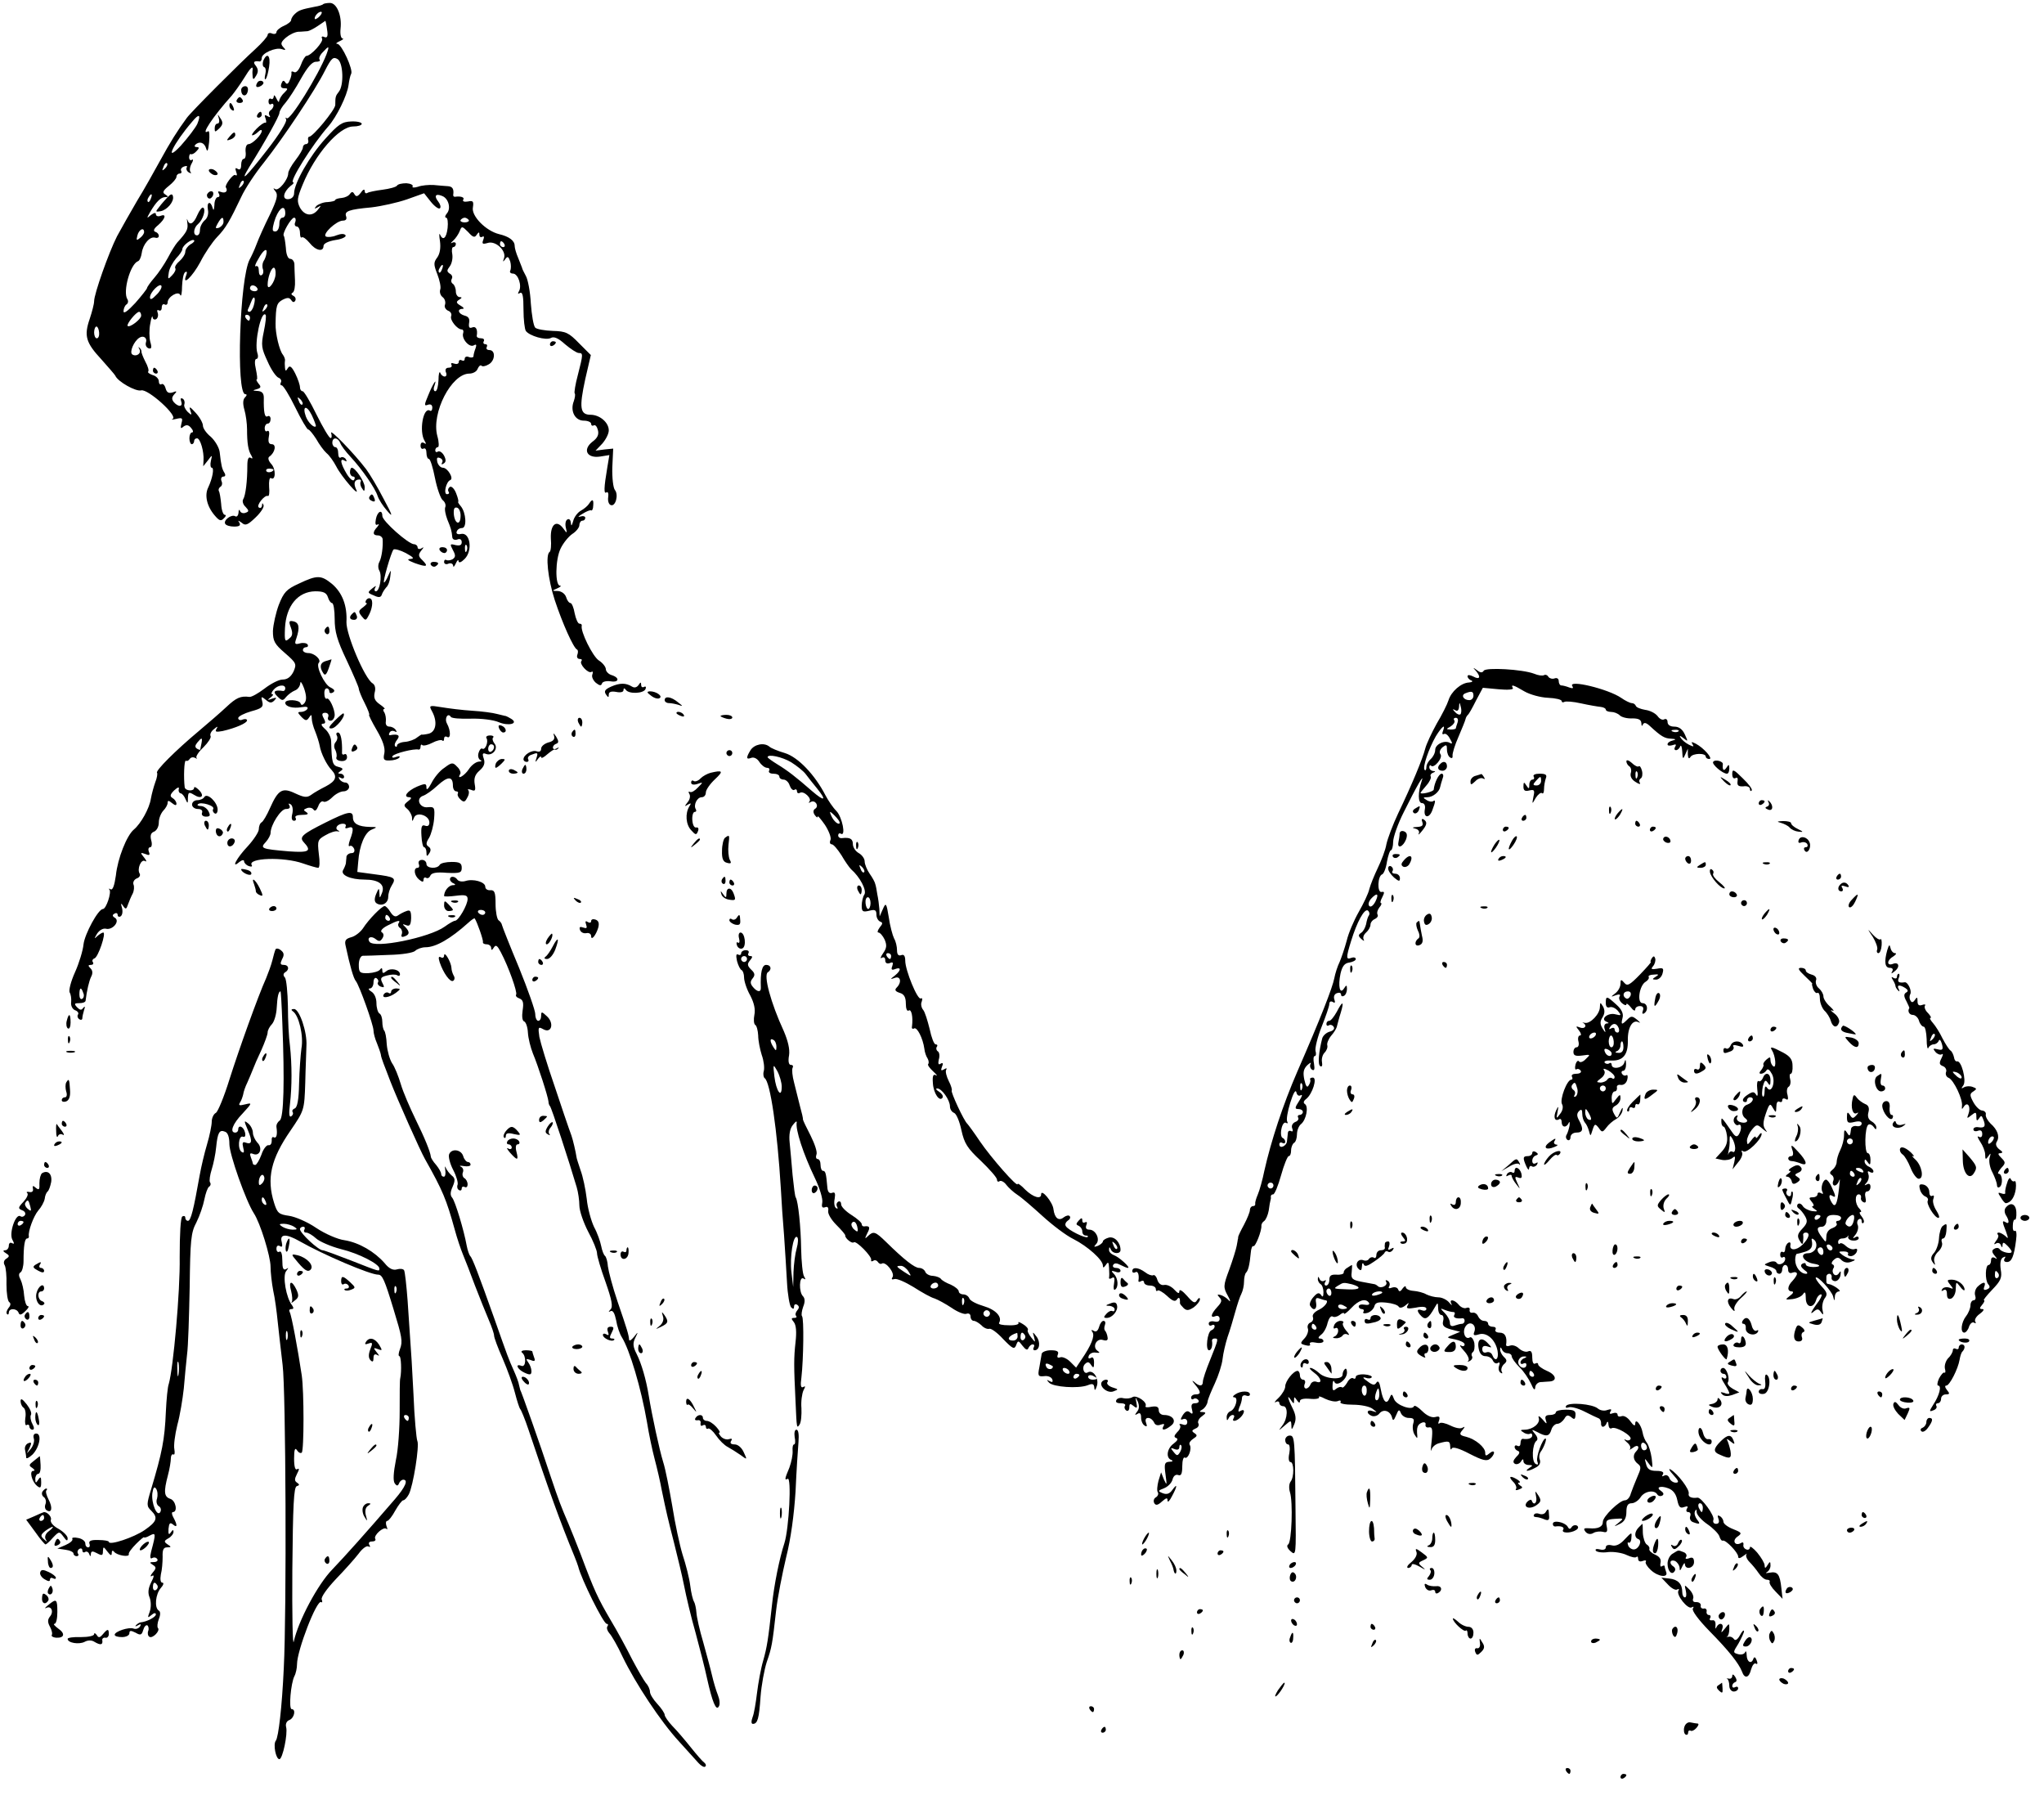<svg version="1" xmlns="http://www.w3.org/2000/svg" width="926.667" height="824" viewBox="0 0 695 618"><path d="M109.9 1.4c-.2.3-1.6.7-2.9.9-4.6.9-5.4 1.2-6.7 2.4-.7.6-1.3 1.6-1.3 2.1s-1.1 1.4-2.5 2c-1.4.6-2.5 1.6-2.5 2.1 0 .6-.7.8-1.5.5-.8-.4-1.5-.1-1.5.5 0 .5-1.9 2.7-4.2 4.8-5 4.5-21.9 21.4-23.3 23.4-3.3 4.5-5.6 8.2-9 14.4-2.1 3.8-5.6 10.1-7.9 13.8-2.2 3.8-5.3 9.2-6.8 12C37 85.8 32 99.9 32 102.4c0 .9-.7 3.6-1.5 6-2 5.8-1.3 8.1 4 13.8 2.3 2.6 4.5 5.1 4.7 5.5.8 2 7 5.5 8.8 5 2.3-.6 12.7 8.8 10.7 9.7-.7.3-.1.3 1.2 0 2.1-.5 2.3-.3 1.8 1.5-.4 1.7-.3 2 .7 1.1 1-.7 1.7-.6 2.6.5.7.8.8 1.5.3 1.5s-.9.9-.9 2 .4 2 .8 2 .8-.5.8-1c0-.6.4-1 1-1 1.1 0 2.4 4.5 2.2 7.5l-.1 2 1.6-2c1.5-2 1.5-2 1 .2-.3 1.3-.1 2.3.3 2.3.9 0 .3 3.5-1.2 6.7-1.3 2.6-.5 6.3 2.1 9.4 1.6 1.9 2.2 2.2 3.2 1.1.7-.6.9-1.2.3-1.2-.5 0-1.1-1.6-1.2-3.7-.2-2-.5-4-.8-4.4-.2-.4 0-1 .5-1.4.6-.3.8-1.2.4-2-.3-.8 0-1.5.7-1.5.6 0 .8-.5.3-1.3-.8-1.3-1.1-2.4-1.6-7-.2-1.6-1.6-3.9-3-5.2-1.5-1.2-2.7-2.9-2.7-3.8 0-.9-1.1-2.9-2.5-4.4-1.9-2.1-2.3-2.3-1.8-.8.6 1.7.5 1.8-.9.5-.8-.8-1.4-2-1.1-2.6.2-.7 0-1.5-.6-1.9-.7-.3-.8 0-.5.9.7 1.9-.9 2.1-2.5.3-.8-1-.7-1.7.2-2.7 1-1 .8-1.2-.6-.6-1.4.4-2 0-2.4-1.4-.3-1.1-.9-1.7-1.4-1.4-.5.3-.9-.2-.9-1s-.9-1.8-2.1-2.1c-1.1-.4-1.8-.9-1.5-1.2.3-.3-.1-1.8-1-3.4-.8-1.6-1.4-3.1-1.3-3.5 0-.3-.3-.9-.7-1.2-.4-.4-.4-.2 0 .5.8 1.4-1 2.7-2.4 1.8-1.1-.7.5-4.5 2.4-5.7 1.4-.9 2.8.1 2.2 1.7-.2.7.1 1.6.9 1.9 1 .3 1.2-.2.6-2.2-.4-1.5-.4-4.3 0-6.2.3-1.9.7-2.9.8-2.2 0 .7.6 1 1.2.7.6-.4.8-1.4.5-2.2-.3-.8-.1-1.1.4-.8.6.3 1-.1 1-1s.5-1.3 1-1c.5.3 1 0 1-.7 0-1.9 3.7-4.1 4.3-2.5.3.7.6-.7.6-3 .1-2.3.5-4.5 1.1-4.8.6-.4.7.1.3 1.1-1.5 3.9 2.1.5 4.8-4.5 1.5-3 4.1-6.8 5.7-8.5 3-3.1 4.3-5.4 8.3-13.8 1.2-2.6 4.6-7.8 7.6-11.5 6.7-8.5 17.5-24.7 20.8-31.3 2.2-4.3 2.8-4.8 4.3-3.9 1.9 1.2 2.2 8.9.4 11.1-1.1 1.4-1.2 1.7-1.2 4.5-.1 1.7-7.6 10.8-8.9 10.8-.3 0-.5.6-.3 1.2.2.7-.2 1.3-.8 1.3-.5 0-1 .5-1 1.1 0 .6-1.1 2.5-2.5 4.3-1.4 1.8-2.5 3.8-2.5 4.5 0 2.1-3.2 6.1-4.4 5.4-.8-.5-.8-.3.1.8s.5 2.8-2 8c-1.8 3.6-3.8 8.1-4.5 10-.7 1.9-1.8 4.2-2.3 5.1-3.4 6.3-4.7 45.8-1.5 45.8.6 0 .6.4-.1 1.1-.7.7-.8 2.1-.2 4.2.5 1.7.9 4.7.9 6.6 0 4.8.4 7.3 1.5 9 .5.9.4 1.2-.3.7-.7-.4-1.1.5-1.1 2.6 0 5.4-.6 10.2-1.4 11.5-.4.6-.1 1.8.8 2.6 1.2 1.3 1.2 1.6 0 2-.7.3-1.6.1-1.9-.6-.2-.7-.5-.4-.5.6-.1 1-.6 1.5-1.1 1.2-1.3-.8-4.2 1.4-3.4 2.6.3.5 1.6.9 3 .9 1.8 0 2.3-.4 1.8-1.3-.6-.9-.5-.9.8 0 1.2 1.1 2 .8 4.7-1.8 1.8-1.7 3-3.6 2.7-4.2-.3-.8-.5-.8-.5.1-.1.7-.5 1.1-1.1.7-1-.6 2-4.4 3.1-3.9.4.2.6-1.2.4-3.1-.1-1.9.1-3.2.6-3 1.6 1.1 1.8-2.9.2-4.7-1.1-1.2-1.3-2.2-.7-2.6 1.9-1.3 2.5-4.2.8-4.2-1 0-1.3-.8-1-2.5.3-1.4.1-2.3-.5-2-.5.4-.9-.1-.9-.9 0-.9.5-1.6 1-1.6.6 0 1-.7 1-1.6 0-.8-.5-1.2-1-.9-1 .6-1.4-1.3-1.3-6.3 0-1.5-.6-2.2-2.1-2.3-1.8-.1-1.8-.2-.3-.6 1.4-.4 1.6-.8.6-1.9-.6-.8-.9-1.4-.6-1.4.3 0 .1-1.6-.3-3.5-.5-2.1-.4-3.5.2-3.5.5 0 .7-.9.3-2-1.1-3.5 1.3-14.6 2.8-13 .3.3 0 2.8-.6 5.7-1 4.7-.8 5.7 1.3 10.2 1.2 2.8 2.9 5.2 3.7 5.5.8.3 1.1 1 .8 1.6-.3.5-.2 1 .3 1s2.6 3.4 4.6 7.5c2 4.1 4 7.5 4.4 7.5.4 0 1.6 1.5 2.7 3.2 1 1.8 2.6 4 3.5 4.8 1 .8 2.4 2.8 3.3 4.5 1.8 3.6 8.3 11 6.8 7.9-1-2.1-.6-3.4 1.1-3.4.5 0 .7.4.4.8-.2.4-.1 1.4.5 2.2.7 1.2.9 1.1.9-.5-.1-1.9-3.2-6.5-4.4-6.5-.3 0-.6.7-.6 1.5s.5 1.5 1.1 1.5c.5 0 .7.5.3 1.1-.3.6-1.4-.2-2.5-2-2.1-3.5-2.5-5.6-.7-4.5.7.4.8.3.4-.5-.4-.6-1.2-.9-1.7-.6-.5.4-.9-.3-.9-1.4 0-1.2-.4-2.1-1-2.1-.5 0-1-.7-1-1.5 0-2 1.9-1.9 2.7.1.3.9 1.9 3 3.5 4.7 3.9 4.2 8.4 10.7 9.2 13.3.4 1.2 1.8 3.4 3.2 5 2.1 2.5 2 1.8-1.2-4.1-2-3.9-4.7-8.4-5.9-10-4.1-5.4-12.5-14-11.9-12.3.3 1 .2 1.8-.2 1.7-.5 0-2.6-3.6-4.8-8-2.1-4.3-4.2-7.9-4.7-7.9s-.9-.6-.9-1.3c0-.8-.7-2.9-1.6-4.7-1.2-2.4-1.9-2.9-2.5-1.9-.7 1.2-.9 1.1-1-.1-.1-.8-.1-1.9 0-2.4.1-.4-.2-1.3-.7-2-1.2-1.4-2.6-7.3-2.5-10.6.1-6.1.4-7 2.4-8.1 1.6-.8 2.3-.8 2.9.1.5.8 1 .9 1.4.2.3-.6 0-1.3-.6-1.6-.8-.4-.9-.8-.3-1.1.6-.3.9-2.2.8-4.2-.1-2.1-.2-4.6-.2-5.6-.1-.9-.7-1.7-1.4-1.7-.8 0-1.4-1.5-1.5-3.7-.2-2.1-.5-3.9-.7-4.1-.7-.7 2.5-6.2 3.5-6.2.5 0 .7.7.4 1.5-.4.8-.1 1.5.5 1.5s1.1 1 1.1 2.2c0 1.2.3 1.8.6 1.5.4-.3 1.5.5 2.6 1.8 2.1 2.7 4.8 3.3 4.8 1.1 0-.8 1.6-1.6 4-2 2.3-.3 3.8-1.1 3.5-1.6-.4-.6-1.5-.6-3.1 0-1.4.6-3 .7-3.6.4-1.3-.8 3.6-5.4 5.8-5.4 1 0 1.4-.5 1.1-1.4-.7-1.8.9-2.4 8.6-3.1 3.4-.4 8.8-1.6 12-2.7l5.9-2.1 2.3 2.9c1.3 1.6 2.7 2.6 3.1 2.2.4-.4.1-1.4-.6-2.3-1.5-1.9-.9-2.8 1.3-1.9 2.2.8 3.1 4.2 1.7 5.9-.7.8-.8 1.5-.3 1.5s.7 1.6.5 3.5c-.4 3.5-1.6 4.5-2.6 2.2-.3-.6-.3.4 0 2.3.3 2.2 0 4.2-.9 5.5-1.3 1.7-1.3 2.4 0 5.7.8 2.1 1.3 4.4 1 5.2-.3.8 0 2 .8 2.6.8.6 1.1 1.8.8 2.6-.3.7.2 1.6 1 2 .9.3 1.4 1.1 1.1 1.9-.5 1.3 2.1 4.5 3.6 4.5.5 0 .7.6.5 1.2-.7 1.9 2.1 5.1 3.6 4.2.9-.5 1-.2.6 1-.4 1-.7 2.2-.7 2.7 0 .4-.7.6-1.5.3-.8-.4-1.5-.1-1.5.6 0 .6-.4.8-1 .5-.5-.3-1-.1-1 .5 0 .7-.7.9-1.6.6-.8-.3-1.2-.2-.9.4.3.6-.1 1-.9 1-1 0-1.3.6-1 1.5.4.8.2 1.5-.4 1.5-.6 0-1.3-.6-1.5-1.3-.3-.6-.6.5-.6 2.5-.1 2.1-.5 3.8-1.1 3.8-.5 0-.7-.8-.3-1.8 1.1-3.2-.5-.8-2.1 3.2-1.4 3.3-1.4 3.7-.1 3.2.9-.3 1.5 0 1.5 1 0 .8-.4 1.3-.8 1-2.3-1.4-3.8 7.1-1.8 10.3.6 1 .5 1.2-.2.7-.7-.4-1.2-.1-1.2.9 0 .9.5 1.3 1 1 .6-.3 1 .3 1 1.4 0 1.2.4 2.1.8 2.1.5 0 1.4 2.9 2.1 6.5.7 3.5 1.9 6.9 2.6 7.5.8.6 1.2 1.7.9 2.4-.3.7.1 2.6.7 4.2 1.2 2.9 1.5 3.8 1.7 6.1.1.7.9 1 1.7.7.9-.4 1.5 0 1.5.9 0 1-.6 1.3-2.1 1-1.9-.5-2-.4-.9 1.7 1 1.8.9 2.4-.1 3.1-.7.4-1.7.5-2.1.3-.4-.3-.8 0-.8.6 0 .7.7 1 1.5.6.8-.3 1.5 0 1.6.7 0 .7.4.3.9-.8s.9-1.4.9-.8c.1.8.9.5 2.1-.7 2.8-2.8 1.9-9.1-1.2-8.5-1.2.3-1.8-.1-1.5-.8.2-.7 1-1.2 1.8-1.2 1.7 0 1.4-5.2-.4-7.4-.7-.8-1.1-1.5-.9-1.5.2-.1-.1-1.4-.7-2.9-.6-1.6-1.6-2.5-2.1-2.2-.6.4-.8 1.1-.5 1.6.4.5.1.9-.5.9-1.3 0-.3-4.3 1.1-4.8 1.3-.5-.9-4.2-2.5-4.2-.8 0-1.6-.9-1.9-1.9-.3-1.4-.1-1.8.9-1.4.8.3 1.1 1 .7 1.6-.3.6-.1.7.5.3.9-.5.9-1.3.2-2.7-.6-1.1-1.5-1.7-2.1-1.4-.5.4-.9.1-.9-.4 0-.6.4-1.1.9-1.1.4 0 .4-1.7-.2-3.8-2.1-7.8 4.8-21.2 10.9-21.2 1.2 0 2.5-.7 2.8-1.6.4-.9.9-1.4 1.3-1.1.3.4 1.4.2 2.4-.4 2.3-1.2 2.5-4.9.3-4.9-.8 0-1.2-.5-.9-1 .3-.6.1-1-.5-1s-.8-.5-.5-1c.3-.6-.1-1-.9-1-.9 0-1.5-.3-1.5-.8.4-2.2-.3-3.4-1.5-2.9-1 .4-1.3 0-1.1-1.5.3-1.4-.2-2.2-1.5-2.5-2.2-.6-2.7-2.3-.7-2.3.6 0 .4-.5-.7-1.1-1.5-.9-1.6-1.3-.5-2 1-.6 1.1-.9.2-.9-.7 0-1.3-.9-1.3-1.9 0-1.1-.5-2.3-1-2.6-.6-.4-.7-1.1-.4-1.7.4-.6.1-1.4-.7-1.8-1-.7-1-1.1 0-2.4.7-.9 1.1-2.7.9-4.1-.3-1.4-.1-2.5.3-2.5.5 0 .9-.5.9-1.1 0-.5-.6-.7-1.2-.4-.7.4-.6.1.3-.7.8-.7 1.8-2.2 2.2-3.2.7-1.8.8-1.8 2.9.3 1.6 1.8 2.2 2 2.9.9.7-1 .9-1 .9 0 0 .7.4 1 1 .7.6-.4.7.1.3 1.1-.5 1.3-.2 1.5 1.5 1 2.7-.9 6.4 2.6 5.6 5.1-.5 1.4-.4 1.5.4.4s1.1-.9 1.7.8c.3 1.1.3 2.5 0 3.1-.3.5.1 1 .9 1 1.8 0 3.2 4.3 2 6.1-.4.8-.3.9.4.5.9-.5 1.2 1.1 1.2 5.6 0 3.5.4 6.7.8 7.3 1.2 1.7 6.8 3.3 8.5 2.4 1-.6 2.5 0 4.8 2.1 1.9 1.6 4 3 4.7 3 1.5 0 1.5.4-.3 7.4-.9 3.3-1.3 6.1-1.1 6.3.3.3.1 1.5-.3 2.7-1.3 3.3.4 6.6 3.4 6.6 1.4 0 2.5.5 2.5 1.1 0 .5.4.8.9.5.5-.3 1.1.4 1.4 1.6.4 1.5-.1 2.7-1.9 4-3.4 2.7-1.8 5.7 2.7 5l3.1-.5-.7 4.2c-1.2 7.1-1.2 9.1-.3 8.5.5-.4.8.4.6 1.6-.2 1.3.2 2.5.9 2.7 1.6.6 2.7-3.5 1.4-5.1-.6-.7-1-4.2-.9-7.7l.3-6.4-3 .3-3 .4 2.3-2.4c1.2-1.4 2.2-3.3 2.2-4.5 0-2.7-3.1-5.3-6.2-5.3-3.6 0-3.9-2.4-1.8-12.1l1.9-8.2-4-4c-3.5-3.6-4.5-4.1-8.9-4.2-2.8-.1-5.5-.6-6-1.1-.6-.6-1.2-4.3-1.5-8.2-.2-4-1-8.2-1.7-9.4-.7-1.3-1.3-2.5-1.3-2.8-.1-.3-.7-1.8-1.3-3.3-.7-1.6-1.2-3.4-1.2-4.1 0-1.8-1.9-3.2-5.3-4-4.5-1.1-9.5-6.2-8.9-9.1.3-2 .1-2.4-1.7-2-1.2.2-1.9 0-1.6-.6.6-.8-.8-1.3-2.8-1-.4 0-.6-.2-.6-.6.3-2-.2-2.9-1.8-3-1-.1-3.2-.2-4.8-.4-1.7-.1-4.1.1-5.4.6-1.3.4-2.1.3-1.8-.1.3-.5-.7-1-2.1-1.1-1.5 0-2.9.3-3.2.8-.3.5-2.6 1.1-4.9 1.4-2.4.3-4.8.8-5.2 1.1-.5.3-.9 0-.9-.7s-.6-.5-1.3.6c-1.1 1.4-1.6 1.5-2.2.5-.5-.9-.9-.9-1.5-.1-.4.7-1.7 1.3-2.8 1.4-1.2.1-2.2.4-2.2.7 0 .3-1.2.6-2.6.7-1.4 0-3.1.7-3.8 1.3-.8 1-.8 1.1.4.5 1.3-.8 1.3-.7.1.8-1.9 2.4-4.5 2.1-6.1-.7-1.1-2.2-1-3.2.9-7.8 4.2-10.3 12.4-19.8 17.2-19.8 1.6 0 2.9-.4 2.9-.9s-1.6-.9-3.6-.8c-3.1.1-4.4 1-8.8 5.9C105.3 53 100 62.3 100 65.7c0 1.1-.8 1.9-1.9 2-2.3.2-1.8-2.4.7-4.5.9-.6 1.3-1.2.9-1.2-1.6 0 6.6-13 11.9-19 2.9-3.3 6.4-10.5 6.9-14 .2-1.6.6-3.4.9-3.9.8-1.3-3.2-10.1-4.7-10.2-.7 0-.3-.4.8-.9s1.5-.9 1-.9c-.6-.1-.9-1.5-.7-3.4.5-4.4-1.3-8.7-3.6-8.7-1 0-2.1.2-2.3.4zm-1.1 4c-.7.8-1.5 1.2-1.7 1.1-.5-.6 1-2.5 2-2.5.5 0 .4.6-.3 1.4zm2.4 4.6c.4 2.3.1 3-.9 2.6-.8-.4-1.1-.1-.8.5.7 1-3.8 5.9-5.3 5.9-.4 0-1.3 1.4-1.9 3.1-.7 1.8-1.7 2.8-2.3 2.4-.6-.3-1-.3-.9.2.1.4-.1 1.6-.6 2.6-.5 1.3-1 1.5-1.5.7s-.9-.7-1.3.4c-.4 1-.1 1.6.9 1.6 1.4 0 1.4.2 0 1.6-.9.8-1.6 2.1-1.7 2.7 0 .7-.4.3-.9-.8s-.9-1.4-.9-.7c-.1.7-.5 1.1-.9.8-.5-.3-.9.1-.9.9s.4 1.2.9.9c.4-.3.8-.1.8.5 0 .5-.5 1.3-1 1.6-.6.4-.7 1.1-.4 1.7.5.7.2.8-.6.3-1-.6-1.2-.4-.7.8.3.9.3 1.6-.1 1.4-.4-.1-1.7.8-2.9 2C86 45 85.4 46 85.8 46c.4 0 1.3-.5 2-1.2s1.2-.8 1.2-.3c0 1.3-3.2 4.5-4.5 4.5-.7 0-1.1 1.1-1 2.5.2 1.4-.1 2.5-.6 2.5s-.9.9-.9 2.1c0 1.3-.4 1.8-1.2 1.3-.8-.5-.9-.2-.5 1 .4 1 .3 1.5-.3 1.1-.7-.5-3.7 3.5-3.2 4.2.8 1.2-.1 2.1-1.5 1.6-1.1-.4-1.4-.3-.9.5.4.7.2 1.2-.3 1.2-.6 0-1.2 1.2-1.2 2.7-.1 1.7-.3 2.1-.6 1-.7-2.6-2.1-2.1-1.6.6.3 1.4-.2 2.9-1.1 3.6-.9.8-1.6 2.2-1.6 3.2 0 1.1-.4 1.9-1 1.9-1.5 0-1.2-2.6.4-3.9 1.6-1.4 2.7-4.9 1.7-5.5-.4-.3-1.3.9-2 2.5-1.3 3.1-2.7 3.7-3.4 1.6-.2-.6-.2-.2 0 1.1.3 2.1-.1 3-3.4 6.6-.7.8-2.1 3.1-3.2 5.2-1.2 2.2-3.2 5.2-4.6 6.8-1.4 1.6-2.5 3.2-2.5 3.5 0 .3-1.8 2.6-4 5.1-2.6 2.8-4 3.8-4 2.8 0-.9.5-2 1-2.3.6-.4.7-1.2.3-1.8-1.6-2.6 1-11.9 3.6-12.9.5-.1 1.1-1.4 1.3-2.8.4-3 2.8-5.8 4.6-5.2.6.2 1.2 0 1.2-.6s-.5-1.2-1.2-1.4c-.8-.3-.5-1.1 1-2.3 2.5-2.2 2.9-4 .7-3.1-.8.3-1.5 0-1.5-.6s-.6-.5-1.7.3c-1.5 1.3-1.5 1.2-.2-1.1 2-3.4 3.6-5 5.1-5 1.1 0 1.1-.2 0-.9-1.1-.6-.8-1.3 1.2-2.9 1.4-1.1 2.6-2.5 2.6-3.1 0-.6.5-1.1 1.1-1.1.5 0 .8-.4.5-.9-.3-.5.1-1.2 1-1.5.8-.3 1.2-.2.9.3-.3.5 0 1.3.7 1.7.7.4 1 .4.6-.1-.4-.4-.3-1.7.3-2.8.6-1 .7-1.7.2-1.4-.5.4-1 0-1-.8s.3-1.3.6-1.1c.3.2 1.2-.2 1.9-1 1-1 1-1.4.1-1.4-.7 0-.9-.3-.5-.8 1.4-1.3 3.1-.8 3.7 1.3.4 1.4.7.7 1-2.2.2-2.3.1-3.9-.3-3.7-2.9 1.8 1.6-5 8-12.1.9-1.1 2.8-3.7 4.1-5.8 2.1-3.5 3.2-4.6 3-3-.1.5-.1 1.5 0 2.3.1 1.2.4 1.1 1.2-.3.8-1.3.7-2.2-.1-3.3-1.1-1.3-.7-1.8 1.3-1.5.4 0 .7-.5.7-1.2 0-1.6 4.7-3.7 6.8-3 1.4.5 1.5.3.5-.7-1-1.1-.8-1.7.9-3.2 1.2-1 3-1.9 4.2-2 1.2 0 2.6-.2 3.2-.2.6-.1 2.2-.9 3.5-1.8 1.3-.9 2.5-1.7 2.5-1.7.1-.1.4 1.3.6 2.9zm-.2 8.5c-2.7 7-12.4 22.7-13.5 21.7-.5-.4-.5-.2-.2.4.4.7-2.5 5.3-6.4 10.3-7.2 9.3-9.7 11.7-6.1 5.8C90.3 47.9 95 39.4 95 38.4c0-.6.9-2.2 2.1-3.5 1.1-1.3 3.5-5 5.2-8.1 2.2-3.9 3.8-5.8 5.1-5.8 1.1 0 1.6-.3 1.3-.7-.4-.3 0-1.5 1-2.5 2.2-2.4 2.4-2.3 1.3.7zM67.1 42.1c-.6 1.3-3.1 4.6-5.6 7.4-6 6.4-2.5-.8 3.9-8.2 2.3-2.8 3-2.4 1.7.8zm-11 15.2c-1 .9-1.1.8-.5-.6.3-1 .9-1.5 1.2-1.2.3.3 0 1.1-.7 1.8zm26 6c-1 .9-1.1.8-.5-.6.3-1 .9-1.5 1.2-1.2.3.3 0 1.1-.7 1.8zm-30.8 4.2c-.3.9-.8 1.4-1 1.1-.3-.3-.2-.9.2-1.5.9-1.6 1.5-1.3.8.4zM97 72.6c0 .8-.4 1.4-1 1.4-.5 0-1 .8-1 1.8 0 2.2-.9 3.4-2.1 2.7-.4-.3 0-2.3.8-4.5 1.5-3.7 3.3-4.5 3.3-1.4zm-21 2.8c0 .8-.7 1.6-1.5 2-1.3.4-1.4.2-.5-1.4 1.3-2.3 2-2.6 2-.6zm83.4-.6c.2.4-.4.8-1.4.8-1 0-1.6-.4-1.4-.8.3-.4.9-.8 1.4-.8.5 0 1.1.4 1.4.8zM49 78.9c0 .5-.6 1.4-1.4 2-1.2 1-1.3.8-.9-.8.5-2.1 2.3-3 2.3-1.2zm15.7 4.2c-.9.6-1.7 1.7-1.7 2.5s-.9 2.2-1.9 3.1c-1.1.9-1.8 2-1.5 2.5.3.4-.2 1.5-1.1 2.4-1.4 1.5-1.5 1.4-1.1-1 .2-1.4 1.4-3.5 2.5-4.8 1.2-1.2 2.1-2.6 2.1-3.1 0-1.2 3.3-3.7 4-3 .3.2-.3.9-1.3 1.4zm106.8-.1c.3.5.1 1-.4 1-.6 0-1.1-.5-1.1-1 0-.6.2-1 .4-1 .3 0 .8.4 1.1 1zm-80.9 3.2c-.1.7-.5 1.9-1 2.6-.4.7-.5 1.9-.2 2.7.3.8.1 1.7-.4 2-.6.4-1-.3-1-1.5s-.4-1.8-1-1.5c-.5.3-.2-.8.8-2.4 1.7-3.2 3.2-4.1 2.8-1.9zm59.7 5.3c-.3.9-.8 1.4-1 1.1-.3-.3-.2-.9.2-1.5.9-1.6 1.5-1.3.8.4zm-56.6 1.7c-.1 2.6-2.7 6-2.7 3.6s1.2-5.8 2.1-5.8c.4 0 .7 1 .6 2.2zm-40.6 7.1c-1.4 1.5-2.1 1.7-2.1.8 0-1.8 3.4-5.1 3.9-3.9.2.6-.6 2-1.8 3.1zM87.5 98c.3.5-.1 1-.9 1-.9 0-1.6-.5-1.6-1 0-.6.4-1 .9-1 .6 0 1.3.4 1.6 1zm-1.2 5.8c-.3 1.2-1 2.2-1.5 2.2s-.7-.3-.5-.8c.2-.4.7-1.6 1.1-2.6.9-2.5 1.7-1.6.9 1.2zm3.8 1.5c-1 .9-1.1.8-.5-.6.3-1 .9-1.5 1.2-1.2.3.3 0 1.1-.7 1.8zm-42.1 2c0 1.2-3.9 4.2-4.6 3.5-.5-.6 2.9-4.8 3.9-4.8.4 0 .7.6.7 1.3zm37 .7c0 .5-.2 1-.4 1-.3 0-.8-.5-1.1-1-.3-.6-.1-1 .4-1 .6 0 1.1.4 1.1 1zm-51.3 5c.1 1.1-.2 2-.8 2-.5 0-.9-.9-.9-2s.4-2 .8-2 .8.9.9 2zm69.1 24.5c-.3.3-.9-.2-1.2-1.2-.6-1.4-.5-1.5.5-.6.7.7 1 1.5.7 1.8zm4.6 7.4c-.6.7-2.6-1.2-3.4-3.3-1.3-3.6.2-4.1 2-.5.9 1.9 1.5 3.6 1.4 3.8zM93 159.6c0 .8-1.9 1.3-2.4.6-.3-.5.1-.9.9-.9s1.5.2 1.5.3zm63.6 16c-.1 3.2-2 2.5-2.3-.9-.1-1.8.2-2.4 1.2-2.1.7.3 1.2 1.6 1.1 3zm2.1 11.6c-.3.8-.6.5-.6-.6-.1-1.1.2-1.7.5-1.3.3.3.4 1.2.1 1.9z"/><path d="M89.5 20.7c-.3 1-.2 1.9.3 2.1.6.2.7 1.3.4 2.5-.3 1.2-.2 1.9.1 1.6.4-.3.9-2.2 1.2-4.2.6-3.8-.7-5.1-2-2zm-2 7.4c-.9 1.4-.2 2 1.4 1 .8-.6.9-1.1.3-1.5-.6-.3-1.4-.1-1.7.5zM82 30.6c0 2.1 1.7 2.5 2.2.6.3-1.1 0-1.9-.8-1.9s-1.4.6-1.4 1.3zM80.5 34c-.3.5.1 1 1 1s1.3-.5 1-1c-.3-.6-.8-1-1-1-.2 0-.7.4-1 1zM78 35.9c0 .6.4 1.3 1 1.6.6.3.7-.1.4-.9-.7-1.8-1.4-2.1-1.4-.7zm9.5 3.1c-.3.5-.1 1 .4 1 .6 0 1.1-.5 1.1-1 0-.6-.2-1-.4-1-.3 0-.8.4-1.1 1zm-13.1 1.2c.3 1 .1 1.8-.4 1.8-.6 0-1 .7-1 1.6 0 1.4.1 1.4 1.6 0 1.2-1.2 1.3-2 .4-3.3-1.1-1.7-1.1-1.7-.6-.1zm3.6 6.3c-1.1 1.3-1 1.4.4.9.9-.3 1.6-1 1.6-1.5 0-1.3-.6-1.1-2 .6zm-7 11.4c0 .5.7 1.1 1.5 1.5.8.3 1.5.1 1.5-.3 0-.5-.7-1.1-1.5-1.5-.8-.3-1.5-.1-1.5.3zM57 67c-.8.9-2.2 2.4-2.9 3.4-1.3 1.6-1.3 1.7.5 1.4 2.2-.4 4.7-3.3 4.2-5.1-.2-.9-.7-.8-1.8.3zm13.5-1.1c-.3.5-.1 1.2.4 1.5.5.3 1.1-.1 1.5-.9.6-1.6-.9-2.1-1.9-.6zM187 117.1c0 .5.5.7 1 .4.6-.3 1-.8 1-1.1 0-.2-.4-.4-1-.4-.5 0-1 .5-1 1.1zM52 126c0 .5.5 1 1.1 1 .5 0 .7-.5.4-1-.3-.6-.8-1-1.1-1-.2 0-.4.4-.4 1zm73.6 42.9c-.3.5.1 1.1.9 1.4.9.4 1.2.1.8-.9-.6-1.6-1-1.7-1.7-.5zm74.7 2.3c-.4.7-1.7 1.8-2.8 2.4-1.1.6-2.3 2.2-2.6 3.5-.5 1.7-.7 1.9-.8.6-.1-1-.6-1.5-1.2-1.1-.6.3-.8 1.6-.5 2.8.5 2 .4 2-.9.2-2.3-3.1-4.4-1.3-4.2 3.4.2 2.3 0 4.3-.4 4.6-1.5.9-.6 9.2 1.7 16.3 2.6 7.9 6.4 16.4 7.6 16.9.4.2.4 1 .1 1.8-.3.8.1 1.4.8 1.4.7 0 .9.3.6.7-.9.9 2.3 4.4 3.4 3.7.5-.3.6.1.3.9s.3 2 1.2 2.8c1.3 1 1.8 1.1 2.1.2.2-.6 1.5-.9 2.9-.7 2.9.5 3.2-1.2.4-2.1-1.1-.3-2-1.3-2-2 0-.8-1.1-2.2-2.4-3-2.1-1.4-6.3-9.9-5.8-11.8.1-.4-.2-.7-.8-.7-.5 0-1.2-1.6-1.6-3.5-.3-1.9-1-3.5-1.4-3.5-.5 0-1.2-.9-1.5-2-.4-1.2-1.6-2-2.8-2.1-2.1 0-2.1-.1-.2-.9 1.1-.5 1.5-.9.9-.9-1.7-.1-1.6-8.9.2-12.6.9-1.9 2.7-4.1 4-5 1.3-.8 2.4-2.2 2.4-3 0-.8.5-1.5 1-1.5.6 0 1-.4 1-1 0-.5-.8-.7-1.7-.4-1 .3-.7-.1.7-.9 1.4-.9 2.7-1.4 3-1.2.3.2.7-.5.7-1.6.2-2.2-.3-2.4-1.4-.7zm-72.5 5.3c-.3 1.6-.1 2.2.6 1.8.6-.3.5 0-.1.8-1.7 1.8-1.6 2.9.2 2.9.8 0 1.5.6 1.6 1.2.2 2.5-.3 6.3-1.1 7.8-.5.9-.5 2.2 0 3 1 1.8.1 7-1.2 7-.5 0-.6-.6-.2-1.3.5-.7.1-.6-1 .3-1.7 1.4-1.7 1.5.5 2.4 1.6.8 2.4.7 2.7-.2.2-.7.9-1.8 1.5-2.5.7-.6 1.3-2.3 1.4-3.7.3-2.5.3-2.5-.7-.3-.5 1.3-1.2 2.3-1.4 2.3-.6 0 2.4-10.3 3.2-11.2.4-.3 2.3.2 4.2 1.2 2.7 1.5 3 1.9 1.5 2-1.3.1-.8.5 1.5 1.4 4.2 1.5 4.8 1.2 2.6-1-1.4-1.3-1.4-1.9-.4-3.2 1-1.2 1-1.4.1-.8-.7.4-1.3.2-1.3-.3 0-.6-.6-1.1-1.2-1.1-1.9 0-10.8-7.9-10.8-9.6 0-2.4-1.7-1.6-2.2 1.1zm21.7 10.5c.3.5 1 1 1.6 1 .5 0 .9-.5.9-1 0-.6-.7-1-1.6-1-.8 0-1.2.4-.9 1zm-3 5c.4.6 1.1.8 1.6.5 1.4-.9 1.1-1.5-.7-1.5-.8 0-1.2.5-.9 1zm-44.9 6.4c-4.2 1.9-5.1 2.9-6.8 7.2-1 2.7-1.9 6.7-2 8.9 0 3.4.5 4.4 4.1 7.5 3.9 3.4 4 3.7 2.9 6.3-.9 1.8-2.1 2.7-3.7 2.7-1.3 0-4 1.4-6.2 3.1-2.1 1.6-4.4 2.9-5.1 2.8-3-.4-4.5.3-7.8 3.4-1.9 1.8-6.2 5.5-9.4 8.2-7.9 6.6-14.9 13.6-14.2 14.2.2.3 0 1.7-.6 3.2-.5 1.4-1.2 3.9-1.5 5.6-.5 3.3-3.4 8.5-5.8 10.5s-5.5 9.8-6.1 15.6c-.5 3.5-1.1 5.1-1.8 4.7-.6-.3-.8-.3-.4.1.8.9-1.1 6.6-2.2 6.6-1.6 0-6.2 8.5-6.6 12-.2 2.1-1.5 6.4-2.9 9.5-1.4 3.1-2.2 6.2-1.8 6.9.4.6.6 2.1.5 3.2-.2 1.2.4 2.4 1.3 2.8.9.3 1.4 1 1 1.5-.3.5-.1 1.2.5 1.6.5.3 1 .2 1-.4 0-.5.3-1.8.6-2.8.4-1.1.3-1.4-.3-.7-.6.9-1.1.8-2.1-.2-1.1-1.2-.9-1.4.8-1.4 1.1 0 2-.3 2.1-.8.4-3.4 1.2-6.8 1.9-8.2.6-1.1.5-2.1-.2-2.8-.9-.9-.9-1.2.1-1.2.7 0 1-.4.7-.9-.4-.5-.1-1.1.5-1.3 1.3-.4 4.1-8.8 3-8.8-.4 0-1.3.6-2 1.2-1.1 1.1-1.1.9-.1-.8.8-1.2 2-1.9 3-1.7 2.2.6 4.9-2.5 3.1-3.7-.9-.5-1-1-.2-1.4.6-.4 1.1-.2 1.1.4 0 .6.5.8 1 .5.6-.4.8-1.6.5-2.8-.5-1.7-.4-1.9.4-.7s1.1 1.1 1.6-.5c.4-1.1 1.1-2.8 1.6-3.7.5-1 .6-2.4.3-3.1-.3-.8.2-1.7 1.1-2.1.9-.3 1.3-1 1-1.6-1-1.6.5-5.1 1.8-4.3.7.4.5-.2-.3-1.2-1.4-1.7-1.3-1.8.4-1.2 1.4.6 1.7.4 1.2-.8-.3-.8-.1-1.5.5-1.5.5 0 .7-1.1.3-2.4-.4-1.6-.1-2.5 1-2.9.9-.4 1.6-1.7 1.6-3.1 0-1.4.7-3.1 1.5-4 .8-.8 1.5-2 1.5-2.7 0-.9.4-.8 1.5.1 1 .8 1.5.9 1.5.2 0-.6-.6-1.5-1.3-1.9-1-.6-.9-1.2.5-2.6 1.2-1.1 1.8-1.3 1.6-.5-.2.7.1 1.4.7 1.5.5.1 1.2 1 1.6 2 .7 1.6.8 1.5.8-.5.1-1.9.3-2.1 2.1-1 2.5 1.6 3.7.4 1.6-1.7-.9-.9-1.6-1.2-1.6-.7 0 1.3-3 1.1-3.2-.2-.4-3.2-.2-9.3.4-9 .4.2.9 0 1.3-.6s1.2-.7 1.8-.4c.7.4.9.4.5 0-.3-.4.7-2 2.4-3.6 1.6-1.6 2.7-3.3 2.4-3.8-.3-.6.2-1.6 1.1-2.3 1.3-1.1 1.5-1.1.9-.1s-.1 1.1 2.1.7c4.4-1 8.3-2.7 8.3-3.6 0-.5-.7-.6-1.5-.3-.8.4-1.5.1-1.5-.5s2-1.6 4.4-2.3c3.7-1 4.2-1.5 3.8-3.2-.5-1.9-.4-2 1.2-.7 1.3 1.1 1.9 1.2 2.9.2.9-1 .8-1.1-.8-.6-1.6.6-1.7.5-.5-.4.8-.6 1.1-1.1.6-1.1-.5 0-.3-.7.4-1.5 1.4-1.7 4-2 4-.5 0 .5-.3.9-.7.9-3-.5-3.7.2-2 1.8 1.6 1.6 1.9 1.6 3 .2.7-.8 2-1.8 3-2.2.9-.3 1.7-1.4 1.8-2.4 0-1 .6-.2 1.3 1.7.8 2.4.9 3.9.2 4.9-.7.9-1.2.9-1.4.2-.4-1.3-5.2-1.5-5.2-.2s2.6 2 5.5 1.5c1.7-.3 2.4-.1 2 .6-.3.5-1.3 1-2.1 1-1.3 0-1.3.2.1 1.7 1.4 1.4 1.8 1.4 2.6.2.7-1.1.9-1.1.9.3 0 .9.5 2.9 1.2 4.5.6 1.5 1.3 3.7 1.5 4.8.4 2.5 2.4 6.6 4.1 8.3 2 2.2 1.4 3.7-2 5.5-1.8.9-4.1 2.2-5 2.9-1.4 1-2.4.9-5.4-.5-4.4-2.1-5.8-1.3-8.6 5-1 2.3-2.3 4.5-2.8 4.8-.6.3-1 1.4-1 2.4 0 .9-1.7 3.5-3.7 5.7-3.9 4.1-5.9 8-2.9 5.4.9-.7 1.6-.8 1.6-.2 0 .5.7 1.3 1.6 1.6.8.3 1.3.2 1-.3-1.6-2.5 10.9-2.9 17.4-.6 2.3.8 4.7 1.5 5.2 1.5s.6-2.1.2-4.8c-.5-4.4-.4-4.8 2.3-6.3 1.5-.9 3.4-1.5 4.1-1.3.7.1.8 0 .2-.3-1.4-.7-.2-2.3 1.6-2.3.8 0 1.2.4.9 1-.3.6.1.7.9.4 1.8-.7 2 .4.6 4.1-.5 1.4-.6 2.4-.1 2.1.5-.3 1.1.1 1.5.9.3.9 0 1.5-.9 1.5-.8 0-1.6.6-1.7 1.2 0 .7-.2 1.7-.2 2.3-.1.5-.5 1.5-.9 2.2-1.1 1.7 2.4 3.3 7.3 3.3 4.8 0 7 1.7 5.9 4.5-.8 2-.8 2-.9 0-.1-1.8-.2-1.7-1.1.4-.7 1.7-.6 2.7.2 3.2 1.8 1.1 3.9-.1 3.9-2.2 0-1.1.5-2.8 1.2-3.9 1.6-2.6 1.1-2.9-5.8-3.8l-5.9-.8.3-3.4c.4-5.7 2.3-10.1 4.6-11 2-.8 1.9-.9-.6-.9-4-.1-5.8-1.1-5.8-3.3 0-2.3-1.7-2-9.3 1.8-7.8 3.9-9 4.9-7.5 6.6 2.9 3.1 2 3.7-5 3.2-9.3-.8-9.9-1-7.8-3.2.9-1 1.6-2.4 1.6-3 0-2.8 3.5-8.2 5.2-8.2 1.2 0 1.6-.4 1.2-1.2-.4-.7-.3-.8.4-.4s.9 1.8.6 3.2c-.4 1.5-.2 2.4.6 2.4.6 0 .8-.5.5-1-.4-.6.6-1 2.2-1 1.9 0 2.4-.3 1.5-.9-1.1-.7-1.1-.9.2-1.4.8-.3 1.8-.1 2.2.5.5.7 1 .3 1.6-1.1.4-1.2 1.2-2 1.8-1.6.5.3 1.8-.3 3-1.5 1.1-1.1 2.8-2 3.8-2s1.9-.7 1.9-1.5-.6-1.5-1.3-1.5c-.7 0-1.6-.5-2-1.2-.4-.7-.3-.8.4-.4s1.2.2 1.2-.3c0-.6-.6-1.1-1.2-1.1-1 0-1-.2 0-.9 1-.6.9-1-.7-1.4-2.1-.5-2.3-1.5-2.5-8.7 0-1.4-1-3.3-2.1-4.2-1.2-1.1-1.5-1.7-.7-1.8.9 0 1-.5.3-1.8-.8-1.4-.6-1.9.5-1.9.8 0 1.3.6 1 1.4-.3.7 0 1.3.8 1.3.7 0 1.3-.8 1.4-1.8.1-2.1-1.9-6.3-2.7-5.7-.4.2-.8-.5-.8-1.6-.1-1 .2-1.9.8-1.9.5 0 .9.5.9 1.1 0 .5.5.7 1.2.3.8-.5.6-1-.8-1.7-2.1-.9-5.1-7.3-4-8.4 1-1-1.5-3.3-3.5-3.3-1.1 0-1.9-.5-1.9-1 0-.6.5-1 1.1-1 .5 0 .8-.4.5-.9-.3-.5-1.5-.7-2.6-.4-1.8.5-1.9.2-1.2-1.8 1.2-3.6.9-5.3-1.1-5.7-1.4-.3-1.6 0-.8 2.1.7 1.9.6 2.9-.5 3.7-1.5 1.4-1.7 1-1.5-3.5.4-7.6 4.4-12.4 10.3-12.5 2.8 0 3.8.5 4.3 2 .3 1.1 1 2 1.4 2 .5 0 .9 2.4.9 5.4 0 4.3.8 7.2 4.1 14.1 2.2 4.7 4.1 9.1 4.1 9.6s.9 2.8 2 4.9c1.1 2.2 1.8 4 1.5 4-.2 0 .9 2.3 2.6 5.2 2.1 3.6 2.9 6 2.6 7.8-.5 2.2-.2 2.6 1.8 2.5 1.3 0 2.7-.4 3.2-.9s.1-.7-1-.3c-1 .4-1.6.3-1.2-.3.6-.9 7.3-2.6 8.8-2.2.4.1.7-.3.7-1 0-.6.3-.9.6-.5.4.3 1.9 0 3.4-.8s3-1.1 3.4-.8c.3.4.6.1.6-.6s.5-.9 1-.6c1.3.8 1.3-2.1 0-4.5-1-1.8.3-3.9 1.3-2.3.3.5 3.3.7 6.8.6 3.5-.1 7.7.4 9.5 1.2 3.3 1.4 6.8.5 4.3-1.1-.8-.5-1.6-.9-1.9-1-.3 0-1.6-.4-3-.7-1.4-.4-5.2-.9-8.5-1.1-3.3-.2-8-.8-10.4-1.2-4.2-.7-4.3-.6-3.2 1.4 1.9 3.5 1.4 6.9-1.1 7.6-1.3.3-2.3.4-2.4.3 0-.1-.8.4-1.6 1-.8.7-2.7 1.4-4.2 1.5-1.4.1-2.6.7-2.6 1.2s-.3.6-.6.3c-.4-.4-.1-1.3.6-2.2 1.2-1.5.4-2.1-2.3-1.6-.5.1-.6-.3-.2-.9.3-.6 1.1-.7 1.7-.4.7.4.8.2.4-.4-.4-.7-1.4-1.2-2.2-1.2-.9 0-1.4-.7-1.2-1.8.1-.9-.1-2.3-.5-3-.5-.6-.5-1.2 0-1.2.4 0-.3-.7-1.6-1.6-1.7-1.2-2.1-2.2-1.7-4 .4-1.4.1-2.6-.7-3.1-2.7-1.6-9-16.6-8.9-20.8.3-5.6-1.4-10-4.9-13-3.7-3-5-3.1-11.3-.1zm-33.1 54.3c-.2 1-.4 1.9-.4 2.1-.1.2-.6 0-1.1-.3-.8-.5-.7-1.1.1-2.1 1.5-1.8 1.8-1.8 1.4.3zm-40.2 84.8c.4.8.2 1.7-.3 2-.6.4-1-.3-1-1.4 0-2.5.6-2.7 1.3-.6z"/><path d="M124.5 204c-.3.5-.3 1 .1 1s-.1.6-1.1 1.4c-1.7 1.2-1.7 1.6-.5 3.1s1.4 1.5 2.2 0c1.4-2.4 1.8-5.4.8-6-.5-.3-1.1-.1-1.5.5zm-4.8 4.7c-1.1 1.1-.8 2 .7 2 .8 0 1.2-.6.9-1.4-.6-1.5-.7-1.5-1.6-.6zm-9.2 5.2c-.3.5-.1 1.2.5 1.6.5.3 1-.1 1-.9 0-1.8-.6-2.1-1.5-.7zm.3 10.8c-1.9.5-2.3 2-.9 4.1.6 1 1.1.6 1.9-1.7.6-1.7 1-3 .9-3-.1.1-1 .3-1.9.6zm391 3.3c1.8 2.1 1.4 3.2-.8 2-1.2-.6-2-.7-2-.1 0 .5.6 1.2 1.3 1.4.6.3.3.6-.8.7-2.7.1-6.1 3.1-7 6.1-.4 1.3-2.2 4.9-4 7.9-1.7 3.1-3.5 6.9-3.9 8.5-.9 3.5-4.5 12.2-9.2 22-1.8 3.8-3.6 8.6-4 10.5-.3 1.9-1.7 5.5-2.9 8s-2.5 5.7-2.9 7.2c-.3 1.5-2 5-3.6 7.8s-3.5 7.2-4.1 9.8c-.7 2.6-1.8 5.8-2.4 7.2-.7 1.4-1.5 3.9-1.8 5.5-.6 3.2-4.7 13.7-12.6 31.8-4.9 11.3-8.9 23.5-11.2 33.7-.6 3-1.6 6.6-2.2 8-.6 1.4-1 2.8-.9 3.2.1.5-.2.8-.8.8-.5 0-1 .6-1 1.3 0 .7-.9 2.9-2 5-1.1 2-2 3.9-2 4.2 0 .3 0 .6-.1.7 0 .2-.2 1.2-.4 2.3-.2 1.1-1.3 4.7-2.5 8-2.1 5.6-2.1 6.1-.5 9 .9 1.6 1 2.3.3 1.5-.7-.8-2-1.6-2.8-1.8-1.2-.3-1.2-.1-.3.9.9.9.7 1.6-.8 3.2-2.2 2.4-2.5 3.9-.6 3.1.8-.3 1.4.1 1.4.9 0 .9-.7 1.2-1.9.9-1-.2-1.8.1-1.8.7 0 .7.5.9 1 .6.6-.3 1-.2 1 .4 0 .5-.5 1.1-1.1 1.3-1.4.5-2.1 6.8-.8 6.8.8 0 1.3-1.5 1-3.3 0-.4.3-.7.9-.7 1.4 0 1.3.2-1.5 7.2-1.4 3.4-2.5 6.7-2.5 7.5 0 1.6-1.2 1.7-3 0-.8-.6-.7-.3.3.9 2.1 2.5 2.2 3.4.2 3.4-.8 0-1.5.5-1.5 1.1 0 .5.4.8.9.4.5-.3 1.2-.1 1.6.5.3.5-.1 1-1.1 1-1.2 0-1.5.6-1.1 2.1.4 1.5.2 1.8-.7 1-.8-.7-1.5-.4-2.4.9-.9 1.5-.9 1.8.1 1.4.8-.3 1.4.2 1.4 1 0 .9-.6 1.2-1.6.8-.9-.3-1.3-.2-.9.3.4.4 0 1.5-.9 2.3-1.1 1.2-1.2 1.7-.4 2 .8.3.5.9-.8 1.9-2.3 1.6-2.8 4.9-.8 5.6.7.3.4.6-.7.6-1.6.1-1.8.7-1.3 4.3.5 3.7.5 3.9-.5 1.8l-1-2.5-.9 2.9c-.4 1.6-.6 3.4-.2 3.9.3.5 0 1.3-.7 1.7-.7.4-.9 1.3-.5 2 .5.8 1.2.7 2.6-.6 1.5-1.3 1.9-1.4 1.9-.3 0 .8.7.1 1.5-1.5 1.9-3.5 1.9-4.6.1-2.1-.9 1.3-1.9 1.6-3.2 1.1-1.8-.7-1.7-.9.4-1.7 1.3-.5 2.6-1.8 2.9-3 .3-1.2 1.1-1.8 1.9-1.5 1 .4 1.4-.4 1.4-3 0-1.9.4-3.3.9-2.9 1.1.6 2.5-3.1 1.6-4.4-.3-.6.3-1.4 1.2-2 1.4-.9 1.5-1.2.5-1.9-1.1-.7-1-1 .3-1.6.9-.3 1.3-1.1 1-1.7-.4-.5.1-1.7 1.1-2.4 1.5-1.1 1.6-1.4.4-1.5-1.3 0-1.3-.2-.1-.9.8-.5 1.6-1.7 1.7-2.6.1-.9 1.3-3.7 2.5-6.3 1.2-2.6 2.4-6.3 2.6-8.2.2-1.9 1-5.3 1.7-7.5.8-2.2 1.9-6 2.6-8.5.7-2.5 1.6-5.3 2.1-6.2.5-1 .9-2.8.9-4.1 0-1.3.3-2.7.7-3.1.7-.7 1.2-2.5 1.6-6.8.1-1.4.5-2.4.9-2.2.6.4 2.9-5.3 2.7-7 0-.5.4-1.2.9-1.5.6-.4 1.3-2 1.6-3.6.2-1.7.5-3.2.6-3.5.1-.3.2-.8.1-1.2 0-.5.3-.8.8-.8s1.7-2.9 2.7-6.5c1-3.6 2.2-6.5 2.6-6.5.5 0 .8-.9.8-1.9 0-1.1.5-2.3 1-2.6.6-.3 1-1.7 1-2.9 0-1.3.6-2.9 1.4-3.5 1.8-1.5 2.6-6 1.3-6.8-.6-.4-.5-1 .4-1.7 2.2-1.7 3.9-7.3 2.3-7.3-.7 0-1.1.3-.9.7.2.3 0 1.2-.5 1.9-.5 1-1 .4-1.5-1.9-.5-2.4-.3-3.6 1-4.9 1-.9 1.5-1.1 1.1-.4-.3.6-.1 1.5.5 1.9.8.5 1-.1.7-2-.3-1.4-.2-2.6.2-2.6.5 0 .6-.8.3-1.8-.2-1 .7-4.7 2.1-8.2 1.4-3.5 2.6-7 2.6-7.7 0-.8.5-1.1 1.2-.7.7.5.9.2.5-.9-.3-.9 0-1.8.9-2.1.8-.3 1.4-.1 1.4.5s.5.7 1 .4c.6-.3 1-1.4 1-2.3 0-1.4-.2-1.5-1-.2-1.4 2.2-2.1-.7-1.2-5 .6-2.6 1.4-3.6 3-3.8 1.2-.2 2.2-.7 2.2-1.2s-.7-.7-1.5-.4c-1.8.7-1.9.1-.1-5.7 2-6.5 4.5-11.1 5.7-10.4.5.4.7 1.1.4 1.6-.4.5-.8 1.9-1 3.1-.3 1.2-1 2.5-1.7 2.9-1 .7-1 1.1.1 2.1.8.7 1.1.8.8.2-.4-.7 0-1.7.8-2.4s1.5-1.9 1.5-2.7c0-.7.7-1.6 1.5-1.9.8-.4 1.2-1 .9-1.5-.3-.6 0-1.6.6-2.4.7-.8.9-1.5.6-1.5-.4 0-.2-.9.4-2 .8-1.6.8-2-.2-1.8-1.6.4-1.4-5.5.2-6 .5-.2 1.3-2.1 1.6-4.3.4-2.1 1-3.9 1.4-3.9.3 0 .7-1.3.7-2.8 0-1.6 1.6-6.2 3.7-10.3 4.2-8.5 7.1-13.5 6-10.4-1.3 3.8-1.3 7.5.1 7.5.8 0 1.2.8 1 2-.6 3 1.4 3.4 2.5.5 1.2-3.2 1.2-3.8.2-3.1-.4.2-1.4.1-2.2-.5-1.2-.7-1.2-.9.3-.9 1.9 0 4.1-1.8 4.4-3.5.1-.6.5-1.8.8-2.8.4-.9.3-1.7-.3-1.7-1 0-2.5 3.2-2.7 5.4 0 .7-4.5 1.8-4.5 1.1 0-.1.9-1.2 2-2.5 1.1-1.2 1.7-2.6 1.5-3-.3-.5.1-1.1.7-1.3 1-.4 1-.6.1-.6-.7-.1-1.3-.6-1.3-1.3 0-.6.3-.9.6-.5 1 1 4.1-2.7 3.2-3.9-.5-.7-.2-1.6.7-2.4 1.3-1 1.5-.9 1.5.8 0 1.2.5 2.4 1.1 2.7.6.4.9.1.8-.6-.1-.8.8-3.7 2-6.4 1.2-2.8 2.3-5.5 2.4-6 .1-.6.5-1.2.8-1.5.4-.3 1.6-2.5 2.8-4.9l2.3-4.3 5.4.5c3.1.3 5.2.1 4.8-.4-.8-1.4.2-1.1 3.9 1.1 1.9 1.1 5.5 2.1 8.1 2.2 2.5.1 4.6.6 4.6 1.1 0 .4.4.6.9.3s3.1-.1 5.7.5c2.7.6 5.7 1.1 6.7 1.2.9.1 1.7.5 1.7.9s.8.8 1.8.8 2.3.5 3 1.2c.6.6 2.5 1.1 4.2 1 2.1 0 3 .4 3.1 1.6 0 1 .3 1.2.5.5.4-.8 1.1-.7 2.4.5 3.9 3.6 5 4.2 7.2 4.3 1.7.1 1.8.3.6.6-1 .2-1.8.8-1.8 1.3s.7.6 1.7.3c1.1-.4 1.4-.3.9.5-.4.7-.3 1.2.3 1.2.5 0 1.2-.6 1.4-1.3.3-.6.6.1.7 1.8.1 2.6.3 2.7 1 1l.9-2v2c.1 1.3.4 1.6.9.8.8-1.3 5.2-1.4 5.2-.1 0 .4.5.8 1.2.8 1.4 0-1.9-3.8-4.6-5.2-1.4-.7-1.7-.7-1.1.2.6.9.3.9-1.3.1-1.2-.6-2.4-1.7-2.8-2.4-.5-.7-.1-.7 1 .2 1.6 1.3 1.6 1.2.5-1.2-.8-1.8-2-2.7-3.6-2.7-1.4 0-2.3-.6-2.3-1.6 0-.8-.5-1.2-1.1-.9-.6.4-1.6-.1-2.3-1.1-.8-1-2.6-1.9-4.2-2.1-1.6-.3-3-.8-3.2-1.4-.2-.5-.8-.9-1.4-.9-.5 0-2.2-.8-3.6-1.8-4.4-3-18-6.3-16.6-4 .5.8.2.9-1 .5-1-.4-2.2-.7-2.7-.7s-.9-.7-.9-1.5-.6-1.2-1.4-.9c-.8.3-1.7 0-2.1-.5-.3-.6-1-.9-1.5-.6-.5.3-2 .1-3.4-.5-4-1.5-16.4-2.2-17.1-1-.5.8-1.2.7-2.3-.2-1.4-1-1.5-1-.4.2zm-.8 8.5c0 .8-.6 1.5-1.4 1.5-2 0-2.9-1.7-1.4-2.3 2.2-.9 2.8-.7 2.8.8zm-4.4 6.3c-.4.3-1.2 0-1.9-.8-.9-1-.9-1.1.1-.6.7.5 1.2.1 1.3-1.1.1-1.7.2-1.7.6 0 .3 1 .2 2.1-.1 2.5zm-1 2.8c-.3.9-.6 1.8-.6 2 0 .2-.8.4-1.7.4-1.7-.1-1.7-.1 0-1.1.9-.6 1.5-1.4 1.2-2-.4-.5-.1-.9.5-.9.7 0 .9.7.6 1.6zm-5 3c-.3.8-.2 1.2.4.9.5-.3 1.4.4 2 1.6.9 1.5.9 1.9.1 1.5-1.8-1.2-5.1.4-5.1 2.3 0 1-.7 2.4-1.5 3.1-.8.7-1.5 1.9-1.5 2.8 0 .8-.3 1.3-.6.9-.8-.8 1.4-7.2 3.8-11.4 2.1-3.4 3.5-4.5 2.4-1.7zm80.1 0c-.3.3-1.2.4-1.9.1-.8-.3-.5-.6.6-.6 1.1-.1 1.7.2 1.3.5zm-103 57.8c-.7 1.4-1.6 2.1-2.1 1.6s-.2-1.5.5-2.4c2.1-2.3 2.9-1.9 1.6.8zm-25 63.8c-.3.8-.6.5-.6-.6-.1-1.1.2-1.7.5-1.3.3.3.4 1.2.1 1.9zm-.4 2.1c.7-.4.4.5-.6 2-1.5 2.3-1.5 2.7-.2 2.7.8 0 1.5.4 1.5 1 0 .5-.5 1-1.1 1-.5 0-.8.4-.5.9.3.5-.1 1.2-1 1.5-.9.4-1.4 1.3-1 2.2.3.8.2 1.2-.4.9-.6-.3-1.1 0-1.1.7-.1.7-.2 1.9-.3 2.7-.1 1.7-2.6 2.8-2.6 1.1 0-.6.5-.8 1-.5.6.3 1 .2 1-.4 0-.5-.4-1.1-.9-1.3-.5-.2-.7-1.5-.4-3 .3-1.6 1-2.5 1.6-2.1.5.3.7.1.4-.4-.4-.6.1-3.5 1-6.4 1-3.2 1.8-4.7 2.1-3.6.2 1 .8 1.4 1.5 1zM433 403c0 .5-.4 1-1 1-.5 0-1-.5-1-1 0-.6.5-1 1-1 .6 0 1 .4 1 1zm-31.7 90.5c-.9 1.5-1.1 1.5-2.3 0-1.1-1.3-1-1.5.4-.9 1 .4 1.6.1 1.6-.7 0-.7.3-1 .6-.6.3.3.2 1.3-.3 2.2zM207.8 233.4c-2 .9-2.5 1.5-1.8 2.6.8 1.2 1 1.2 1 .1 0-.9.8-1.2 2.5-.9 1.4.3 2.5.1 2.5-.6s.3-.8.8-.1c1 1.5 6.1 1.3 6.7-.3.3-.7 0-1-.5-.7-.6.3-1 0-1-.7 0-1-.2-1-.9.1-.6.8-1.4 1-2.2.5-2.1-1.3-4.1-1.3-7.1 0zm13.6 3.1c1 .8 2.3 1.2 2.9.8 1.1-.7-1.2-2.3-3.3-2.3-1.2.1-1.1.4.4 1.5zm4.6 1.5c0 .5.6 1 1.4 1 .8 0 2.3.3 3.3.6 1.6.6 1.6.5-.2-.9-2.3-1.9-4.5-2.2-4.5-.7zm-112.2 7c-2.1 2.1-2.3 2.7-1 2.6 1.5-.1 4.9-4.3 4-5.1-.2-.1-1.5 1-3 2.5zm116.2-2.6c0 .2.7.7 1.6 1 .8.3 1.2.2.9-.4-.6-1-2.5-1.4-2.5-.6zm15 1c0 .2.9.6 2 .9 1.1.3 2 .1 2-.4s-.9-.9-2-.9-2 .2-2 .4zm-48.4 2.1c.4.8.8 1.5 1 1.5.2 0 .4-.7.4-1.5s-.4-1.5-1-1.5c-.5 0-.7.7-.4 1.5zm-26.9 2.1c.3.7.9 1.4 1.4 1.4 1.4 0 1-1.7-.5-2.3-1-.4-1.3-.1-.9.9zm24.8 1.3c-.3.5-.2 1.2.3 1.5.5.3.9-.1.9-.9 0-1.7-.3-1.9-1.2-.6zm-80 1.1c.4.6.2 1.6-.4 2.3-.6.7-.6 1.8-.1 2.6.4.8.6 1.9.4 2.5-.3.7.5 1.2 1.6 1.3 1.2.1 2-.4 2-1.3 0-.8-.4-1.3-.9-1-.5.3-.9 0-.8-.7.1-3.9-.4-6.7-1.4-6.7-.5 0-.7.5-.4 1zm73.9.2c.3 1.1-.3 1.8-2 2.2-1.3.4-2.4 1.3-2.4 2.1 0 .9-.6 1.2-1.5.9-1.6-.6-4.5 1.2-4.5 2.7 0 .5.5.9 1.1.9.5 0 .8-.4.5-.9-.3-.5.1-1.2 1-1.5 2.3-.9 2.4-.8 1.8 1.1-.5 1.5-.4 1.6.5.3.6-.8 1.1-1.1 1.1-.6 0 .5.9.1 2.1-1 1.2-1 2.3-1.8 2.6-1.6.3.2.8 0 1.1-.4.4-.4.1-.4-.5 0-.7.4-1.3.3-1.3-.3 0-.5.5-1.1 1.2-1.3.8-.3.8-.9-.1-2.4-.9-1.3-1.1-1.4-.7-.2zm-23 .7c.8 1.2-.4 4.2-1.4 3.6-.4-.3-1 .4-1.3 1.5-.3 1 0 2.1.7 2.4.6.2.3.5-.6.5-1 .1-2.5 1.2-3.4 2.6-1.5 2.3-4.3 3.8-2.9 1.6.3-.5-.2-1.7-1.1-2.5-1.4-1.5-1.8-1.5-4.3.4-1.6 1-3.5 3.4-4.4 5.2-1 1.9-1.7 2.6-1.7 1.6 0-1.5-.3-1.6-3.2-.4-3.4 1.5-4.9 3.6-2.6 3.6.9.1.7.5-.5 1.4-1.5 1.2-1.5 1.5-.2 2.6.8.7 1.5 2 1.6 2.9 0 1.5.1 1.5.7 0 .9-2.1 5.2-.7 5.2 1.7 0 1-.5 1.4-1.4 1.1-1.2-.5-1.5.3-1.3 3.4.1 2.1.5 3.9.9 3.9s.8.8.8 1.7c0 1.5.2 1.6 1 .3.6-.9.5-1.7-.3-2.2-.9-.6-.9-1.3.2-3 .7-1.2 1.5-4.1 1.7-6.4.3-3.9.1-4.2-2.1-4-2.8.4-4.3-3-1.6-3.9.9-.3 3.1-1.8 4.9-3.5 3.5-3.2 5.2-3.2 5.2.1 0 1 .5 1.9 1.1 1.9.5 0 .8.3.6.7-.3.5.1 1.4.9 2.1 1.1 1 1.5.9 2.3-.7.6-1 .7-2.1.3-2.5-.3-.4.1-.4 1-.1 1.4.6 1.6.2 1.2-2-.3-1.9.1-3.2 1.6-4.5 1.6-1.4 2-2.5 1.5-4.1-.6-1.7-.4-2.1.8-1.6 2.2.8 4.3-1.9 2.8-3.6-.6-.8-.8-1.7-.4-2 .3-.4-.1-.7-1.1-.7-.9 0-1.5.4-1.2.9zm2.6 3c0 .6-.4 1.3-1 1.6-.5.3-1-.1-1-.9 0-.9.5-1.6 1-1.6.6 0 1 .4 1 .9zm-48.3.5c-.4 1-.1 1.3.8.9.8-.3 1.2-.9.9-1.4-.7-1.2-1.1-1.1-1.7.5zm135.5.6c-1.6 2.6-1.5 3.3.3 2.6.9-.3 2 .3 2.7 1.4.7 1.1 1.9 2 2.6 2 .7 0 1 .4.7 1-.3.5.3 1 1.4 1 1.2 0 2.1.4 2.1 1 0 .5.6 1 1.4 1 .8 0 1.8.9 2.1 2 .4 1.1 1.1 1.8 1.6 1.5.5-.4.9-.1.9.5s.5.8 1 .5c1.3-.8 4.2 2 3.2 3-.4.5-.2.5.5.1 1.5-.8 2.9 1.4 1.5 2.3-.7.4-.8 1.2-.2 2.1.6.8 1 1.1 1 .6 0-.5 1.1.8 2.5 2.8 1.3 2 2.2 4.3 1.9 5.1-.4.8-.2 1.5.4 1.5.6 0 2 1.7 3.3 3.7 1.2 2.1 2.7 4.2 3.3 4.8 3 2.6 5.4 7.2 4.5 8.6-.5.7-.9 2.5-.9 3.8 0 2 .4 2.2 2.5 1.7 2-.5 2.5-.3 2.5 1.3 0 1.1.6 2.1 1.3 2.4.9.3.9.7-.2 2-.7 1-.9 1.7-.4 1.7s1.5 1.1 2.1 2.4c.8 1.9.7 2.9-.5 4.6-.9 1.3-1.1 2-.5 1.6.7-.4 1.2-.1 1.2.8 0 1 .6 1.3 1.5 1 1.1-.5 1.3-.2.9 1-.5 1.2-.2 1.5 1 1 2.1-.8 2 .5-.1 2.2-1.7 1.3-1.7 1.4 0 .8 1.9-.7 2.4 1.5.6 3.3-.8.8-.5 1.3 1 1.8 1.5.4 2.1 1.5 2.1 3.6 0 1.8.4 2.8 1 2.4.9-.6 1.5 2.2 1.1 5.4-.2.7.2 1 .7.7 1-.6 3 3.3 3.5 6.9.1 1.1.6 2.6 1.1 3.3.4.7.5 1.6.2 1.9-.3.3.5 1.4 1.7 2.5s1.6 1.7.9 1.3c-.9-.5-1.2.3-1 2.7.2 3.5 2.3 6.5 3.3 4.9.3-.6-.3-1.4-1.2-2-1-.6-1.3-1.1-.6-1.1 1.5 0 4.3 3.9 4.3 6.1 0 .9.6 1.9 1.4 2.2.8.3 1.9 3 2.5 5.9 1 4.5 2 6.1 6.6 10.4 3 2.9 5.5 5.7 5.5 6.4 0 .6.4.9.9.5.5-.3 1.6.3 2.3 1.3.7.9 2.4 2.5 3.8 3.4 1.4.9 5.2 4.2 8.5 7.2s8 6.6 10.5 7.8c4.9 2.5 10 7.1 10 9 0 .9.3.8 1-.2.8-1.2 1-1 1.1 1 .1 1.4.1 2.9 0 3.3-.1.5.4.5 1 .1.8-.5 1 .1.7 1.9-.3 1.5-.1 2.4.3 2.1 1.3-.8 1.1-3.8-.3-5.3-1.1-1.1-1-1.3.5-.8.9.4 1.7.2 1.7-.3 0-.6-.7-1-1.6-1-.8 0-1.2-.5-.9-1 .4-.7 1.2-.7 2.5 0 1 .5 2.1 1 2.5 1 1.1 0-3-3.7-4.7-4.3-1-.4-1.8-1.2-1.7-1.9 0-1 .2-1 .6-.1.6 1.6 3.3 1.7 3.3.2 0-2.5-2-4.7-4-4.2-1.1.3-2 .9-2 1.3s-.8 1.1-1.7 1.5c-1.4.5-1.5.4-.6-.6 1.5-1.5-.1-4.9-2.3-4.9-1.1 0-1.4-.6-1-1.6.3-.8.2-1.2-.4-.9-.6.3-1 .1-1-.6 0-1-.3-1-1.2 0-1 1.1-1 1.4 0 1.8.6.3 1.2 1.1 1.2 1.9 0 .8.5 1.4 1.2 1.4.6 0 .9.2.6.5-.6.6-6.6-2.3-7.4-3.7-.4-.6 0-1.4.7-1.9.7-.4 1-1.1.6-1.5-.3-.4-1.2-.2-2 .4-1.7 1.4-3.1.3-3.5-2.7-.2-2.4-4.2-7.2-4.2-5.1 0 1.8-2.7 1-5.4-1.6-1.4-1.5-2.6-2.3-2.6-1.9 0 1.3-8.9-8.8-12.8-14.5-2-3-4-5.7-4.3-6-1.1-.9-5.7-10.8-5.3-11.3.2-.2-.2-1.7-1-3.2-.8-1.6-1.2-3.3-.9-3.8.4-.6.1-.7-.7-.2-1 .6-1.2.4-.7-.9.5-1.1.3-1.5-.5-1-.7.5-.9 0-.6-1.4.4-1.2.2-2.5-.3-2.8-.5-.3-.7-1-.4-1.5.4-.5.2-.9-.4-.9-.5 0-1.4-2.3-2-5.2-.7-2.8-1.6-5.8-2.2-6.5-.6-.7-.9-2-.5-2.8.3-.9.2-1.4-.3-1.1-1.1.7-5.3-9.6-5.3-12.8 0-1.7-.5-2.3-1.4-1.9-.9.3-1.4-.2-1.4-1.7 0-1.2-.4-3-1-4-.5-1-1.4-4.3-1.8-7.2-.8-4.9-1-5.1-2-2.8l-1.1 2.5-.1-2.5c-.1-1.4-.4-3.6-.7-5-.2-1.4-.5-3-.7-3.5-.1-.6-.9-2.1-1.9-3.5-.9-1.3-1.7-3.2-1.7-4.2 0-.9-.9-2.2-2-2.8-1.1-.6-2-2-2-3 0-1.9-1-2.4-3.7-2.1-.7.1-1.3-.3-1.3-.9 0-.6.4-.9.9-.6 1.8 1.1.5-5.6-1.5-7.7-1.2-1.2-2.8-3.6-3.7-5.3-3.6-7-9.3-13-13.8-14.4-2.4-.7-4.8-1.7-5.3-2.2-1.8-1.5-5.1-.8-6.4 1.2zm13.8 4.1c1.9 1.2 4.2 3 5 4.1.8 1.1 2.5 3.2 3.8 4.8 3.4 4.2 2.6 4.6-1.7.9-5.5-4.8-8.2-6.9-11.8-9.1-1.8-1.1-3.3-2.2-3.3-2.4 0-1.2 5-.1 8 1.7zm15.5 18.9c1 1.1 1.3 2 .7 2-.6 0-1.6-.9-2.2-2-.6-1.1-.9-2-.7-2 .2 0 1.2.9 2.2 2zm9.3 18.5c-.3.3-.9-.2-1.2-1.2-.6-1.4-.5-1.5.5-.6.7.7 1 1.5.7 1.8zM296 307c0 1.1-.4 2-.8 2s-.8-.9-.9-2c-.1-1.1.2-2 .8-2 .5 0 .9.9.9 2zm7 18c0 .5-.2 1-.4 1-.3 0-.8-.5-1.1-1-.3-.6-.1-1 .4-1 .6 0 1.1.4 1.1 1zm76.8 99.5c-.3.3-.9-.2-1.2-1.2-.6-1.4-.5-1.5.5-.6.7.7 1 1.5.7 1.8zM247 256c0 .5.5 1 1 1 .6 0 1-.5 1-1 0-.6-.4-1-1-1-.5 0-1 .4-1 1zm-78.4 3.5c-.3.8-.3 1.5 0 1.5s1.2-.7 2-1.5c1.3-1.3 1.3-1.5.1-1.5-.8 0-1.7.7-2.1 1.5z"/><path d="M553 258.8c0 .6.5 1.4 1 1.7.6.4.8 1.4.5 2.3-.3 1.1.3 2.2 1.6 3 1.2.8 1.8.9 1.5.3-.4-.5-.2-1.2.3-1.5.5-.3.7-1.5.4-2.6-.3-1.2-.8-1.8-1.1-1.5-.3.3-1.4-.2-2.4-1.2-1-.9-1.8-1.1-1.8-.5zm3.7 5.4c-.3.8-.6.5-.6-.6-.1-1.1.2-1.7.5-1.3.3.3.4 1.2.1 1.9zm25.8-5.2c-.5.8 3.2 4 4.7 4 .5 0 .8-.8.8-1.8 0-1.4-.2-1.5-1-.2-.9 1.3-1.4.8-1.2-1.2.2-1-2.7-1.8-3.3-.8zm-92.8.7c-1.2 1.1-.8 2.3.8 2.3.8 0 1.5-.7 1.5-1.5 0-1.6-1.2-2-2.3-.8zm-312.1 1.8c-.3.8-.1 1.5.4 1.5.6 0 1-.7 1-1.5s-.2-1.5-.4-1.5-.6.7-1 1.5zm-4.6.5c0 .6.7 1 1.5 1s1.5-.2 1.5-.4-.7-.6-1.5-1c-.8-.3-1.5-.1-1.5.4zm416 1.1c0 1.2.4 1.7 1.1 1.4.6-.4.9 0 .7 1.1-.2 1.4.3 1.8 2 1.7 1.2-.2 2.2.2 2.2.9 0 .6.3.9.6.5.4-.3-1-2.2-3-4.1-3.1-3.1-3.6-3.3-3.6-1.5zm-347.4-.4c-1.1.3-2.6 1.1-3.4 1.9-.7.8-1.8 1.2-2.3.9-.5-.4-.9-.1-.9.5 0 .7.8.9 2.1.5 2-.7 2.1-.7.2 1.2-1 1.1-2.2 1.8-2.7 1.5-.5-.3-.6 0-.2.7.4.6.2 1.9-.6 2.8-1.1 1.4-1.1 1.6.1.8 1.1-.6 1.2-.5.5.6-1.5 2.4-1.2 6.2.6 8.1 1.5 1.7 1.8 1.7 2.3.4.4-.9.1-1.5-.6-1.3-.7.1-1.2-1-1.3-2.6-.1-1.5.3-2.7.8-2.7s.7-.4.4-.9c-.9-1.4.4-4.1 2-4.1.8 0 1.4-.7 1.4-1.6 0-.9 1.4-2.9 3.1-4.5 3-2.8 2.7-3.2-1.5-2.2zm260.2 1c-1 .2-1.8 1.1-1.8 1.9 0 1.3.2 1.3 1.6 0 .8-.9 2-1.3 2.6-1 .7.4.8.2.4-.4-.4-.7-.8-1.1-.9-1.1-.1.1-1 .3-1.9.6zm19.7.3c.3.5.1 1-.4 1-.6 0-1.1.8-1.1 1.7 0 1.5-.2 1.6-1 .3s-1-1.2-1 .4c0 1.3.5 1.7 2 1.3 1.7-.4 1.9-.1 1.4 2.1-.5 2.7-.5 2.7.8.4.8-1.2 1.7-1.9 2.1-1.6.4.4.7-.2.7-1.4 0-1.1.3-2.7.6-3.6.5-1.2 0-1.6-2.1-1.6-1.5 0-2.4.4-2 1zm2.5 1.5c0 .8-.7 1.5-1.5 1.5-1.3 0-1.4-.3-.3-1.5 1.6-1.8 1.8-1.8 1.8 0zm62.2.1c1 1 2 1.6 2.2 1.3.3-.3-.5-1.1-1.7-1.8-2.1-1.3-2.1-1.2-.5.5zm-516.7 5.3c-.3.6-1.4 1.1-2.4 1.1s-1.8.7-1.8 1.5.9 1.5 2 1.5 1.7.5 1.4 1.3c-.3.7.3 1.3 1.3 1.3 1.5 0 1.6-.4.9-1.8-.5-1-1.7-1.8-2.6-1.8-.9 0-1.4-.3-1-.6.9-1 5.9.5 5.2 1.6-.3.5-.1 1.1.5 1.5.5.3 1-.2 1-1.3 0-2.4-3.5-5.8-4.5-4.3zm528.5 2.2c0 .5.5.7 1 .4.6-.3 1-.8 1-1.1 0-.2-.4-.4-1-.4-.5 0-1 .5-1 1.1zm3.3-.4c.4.6.2 1.3-.5 1.5-.8.3-.6.6.4 1 1.7.7 1.9-1.5.3-2.9-.4-.4-.5-.3-.2.4zm-120.2 2.2c-.8.5-.9 1.1-.3 1.5.5.3 1.2-.1 1.6-.9.6-1.7.6-1.8-1.3-.6zm66 .7c0 1.1.3 1.4.6.6.3-.7.2-1.6-.1-1.9-.3-.4-.6.2-.5 1.3zm2.9.9c-.7.9-1.1 1.7-.9 2 .3.2 1-.5 1.7-1.5 1.4-2.4 1-2.6-.8-.5zm-32.5 1.5c-.3.5-.1 1 .4 1 .6 0 1.1-.5 1.1-1 0-.6-.2-1-.4-1-.3 0-.8.4-1.1 1zm-33.9 1.4c.4 1.2 0 1.6-1.7 1.7-1.8.1-1.9.3-.6.6.9.2 1.5 1 1.1 1.6-.3.7.2.3 1-.7 1.9-2.3 2-3.2.6-4.1-.6-.3-.7.1-.4.9zm-414 1.1c.4.8.8 1.5 1 1.5.2 0 .4-.7.4-1.5s-.4-1.5-1-1.5c-.5 0-.7.7-.4 1.5zM556 280c0 .5.5 1 1.1 1 .5 0 .7-.5.4-1-.3-.6-.8-1-1.1-1-.2 0-.4.4-.4 1zm49.5-.3c1.1.3 2.5 1 3 1.6.6.7 1.9 1.3 3 1.4 1.8.2 1.8.1-.2-.9-1.3-.6-2.3-1.5-2.3-2 0-.4-1.2-.7-2.7-.7-2.1.1-2.3.2-.8.6zm-528 1.4c-.4.6-.5 1.2-.2 1.5.2.3.7-.2 1-1.1.7-1.7.1-2-.8-.4zm-4.1 1.7c.3 1.8 1.8 2 2.4.4.1-.5-.4-1.2-1.2-1.5-.9-.4-1.3 0-1.2 1.1zm437.6-.7c0 .5.5.7 1 .4.6-.3 1-.8 1-1.1 0-.2-.4-.4-1-.4-.5 0-1 .5-1 1.1zm50 0c0 .5.5.7 1 .4.6-.3 1-.8 1-1.1 0-.2-.4-.4-1-.4-.5 0-1 .5-1 1.1zm-85.1 1.2c0 .7-.2 2-.4 3-.5 2.4 1.6 1.6 2.6-1 .5-1.5.3-2.3-.7-2.7-.8-.3-1.4 0-1.5.7zm-229.4 1.5c-.5.4-1 2.4-1 4.4-.1 2.7.4 3.8 1.7 4.1 1.4.4 1.6.1.9-1.1-.4-1-.6-3.2-.4-5 .4-3.4.4-3.6-1.2-2.4zm267.6 1c-1.7 3.1-1.3 4 .5 1.4.9-1.3 1.4-2.6 1.1-2.9-.3-.2-1 .4-1.6 1.5zm51.5-.9c-.3.5.1 1.1.9 1.5.8.3 1.5.1 1.5-.4 0-1.3-1.8-2.2-2.4-1.1zm46 .6c-.3.9 0 1.2.8.9.8-.3 1.7-.1 2.1.5.3.6.1 1.1-.5 1.1s-.8.5-.4 1.1c.9 1.5 2.4-.9 1.7-2.7-.7-1.9-3.1-2.5-3.7-.9zm-534.3 1c0 1.8 1.9 1.5 2.5-.3.2-.7-.3-1.2-1-1.2-.8 0-1.5.7-1.5 1.5zm158.6.2c-1.3 1.6-1.2 1.7.4.4.9-.7 1.7-1.5 1.7-1.7 0-.8-.8-.3-2.1 1.3zm272.3.3c-1.8 2.9-1.5 3.8.4 1.2.9-1.3 1.4-2.5 1.2-2.7-.2-.2-.9.5-1.6 1.5zm-217.1.6c0 1.1.3 1.4.6.6.3-.7.2-1.6-.1-1.9-.3-.4-.6.2-.5 1.3zm182.5 3.6c.3.5 1 .6 1.5.3 1.3-.9 1.1-1.2-.6-1.2-.8 0-1.2.4-.9.9zm3.7 1.3c-.9 1-1 1.6-.2 2.1.6.3 1.5 0 2-.7 1.8-2.9.4-4-1.8-1.4zm32.2-.5c-.3.6.1.7.9.4 1.8-.7 2.1-1.4.7-1.4-.6 0-1.3.4-1.6 1zm63.5-.1c0 .6.5 1.3 1 1.6.6.3 1-.1 1-.9 0-.9-.4-1.6-1-1.6-.5 0-1 .4-1 .9zm-430.6 1.8c.3.7.1 1.3-.4 1.3-1.5 0-1.2 2.6.5 4 1.1.9 1.5.9 1.5.1 0-.7.4-1 .9-.7.5.3 1.1 0 1.4-.7.4-1 2.1-1.3 5.6-1 4.5.2 5.1 0 5.1-1.7 0-1.6-.7-2-3.4-2-1.9 0-3.8.4-4.1 1-.9 1.5-4.5 1.2-4.5-.3 0-.8-.7-1.4-1.5-1.4-.9 0-1.4.6-1.1 1.4zm435.6.3c-1.3.8-1.2 1 .3 1 .9 0 1.7-.5 1.7-1 0-1.2-.1-1.2-2 0zm21.8-.3c.7.3 1.6.2 1.9-.1.4-.3-.2-.6-1.3-.5-1.1 0-1.4.3-.6.6zM472 295.2c0 .8.9 2.1 2 3.1 1.7 1.4 2 1.4 2 .2 0-.8-.7-1.5-1.6-1.5-.8 0-1.3-.4-.9-.9.3-.5.1-1.2-.5-1.6-.5-.3-1 0-1 .7zm-390 .3c0 1 2.9 2.4 3.4 1.7.3-.6-.3-1.2-1.4-1.5-1.1-.3-2-.4-2-.2zm499.4.9c.3 1.9 3.6 5.6 4.9 5.6.5 0-.2-.9-1.7-2.1-1.4-1.1-2.4-2.4-2.1-2.9.3-.5.1-1.1-.4-1.4-.5-.4-.8 0-.7.8zm43.1 1.6c-.3.5-.1 1 .4 1 .6 0 1.1-.5 1.1-1 0-.6-.2-1-.4-1-.3 0-.8.4-1.1 1zm-471.5.9c0 .5.6 1.2 1.3 1.4.7.4.6.6-.4.6-1.4.1-2.9 2-2.9 3.7 0 .2 1.8.2 4-.1 3.2-.4 4-.2 4 1.1 0 2-3.1 7.4-4.3 7.4-.4 0-2 .9-3.5 2-5.1 3.7-24.1 7.6-25.6 5.1-.9-1.4.6-2.1 2.1-.9 1.1.9 1.6.9 2.3-.2.6-.9.5-1.7-.2-2.1-.6-.4.2-1.4 2-2.3 3.5-1.8 4.6-2 3.7-.7-.3.5 0 1.3.6 1.6.5.4.8 1.3.5 2.1-.3.8 0 1.1 1 .7 1.7-.6 1.8-1.5.2-3.2-1.1-1-1-1.1.3-.6 1.2.5 1.6-.1 1.7-2.4 0-2.4-.3-2.9-1.6-2.4-.9.3-2.2 1-2.9 1.5-.8.6-1.6.3-2.5-1.1-.7-1.2-1.6-2.1-2-2.1-1 0-5.5 4.6-7.4 7.6-.9 1.3-2.7 2.7-4 3-1.8.5-2.3 1.1-1.9 2.8 1.5 7 2.7 11.2 3.5 12.1 1.2 1.5 6 14.9 6 16.8 0 .9.5 2.8 1.2 4.4.6 1.5 1.2 3.2 1.3 3.8 0 .5.5 1.9.9 3s1.5 3.8 2.3 6c2.4 6.2 10.2 23.7 11.8 26.5 6.1 10.8 7.3 13.8 10.1 23.9.8 3 2.1 6.8 2.8 8.5.7 1.7 2.6 6.5 4.1 10.6 1.6 4.1 3.7 9.4 4.7 11.7 1 2.3 1.8 4.7 1.8 5.3 0 .7 1.3 4.2 2.9 7.8 1.6 3.7 3.5 8.9 4.2 11.7.7 2.7 1.5 5.2 1.8 5.5.3.3 1.6 3.4 2.8 7 6.8 20.3 10.8 31.4 15.6 43 .6 1.4 1.1 2.9 1.3 3.5 1 4.2 8.6 19.5 9.7 19.5.5 0 .6.4.2.9-.3.5 0 1.5.7 2.3.7.7 2.8 4.3 4.5 8 4.4 9.1 13 22.1 19.2 28.8 2.7 3 5.7 6.3 6.6 7.3.9 1 2 1.6 2.3 1.2.4-.3.2-.9-.3-1.3-.6-.4-2.6-2.7-4.6-5.2-2-2.5-4.8-5.8-6.3-7.3-1.4-1.5-2.6-3.2-2.6-3.8 0-.5-1.1-2.2-2.5-3.7s-2.5-3.3-2.5-4.1c0-.8-.6-2.2-1.4-3-.7-.9-2.8-4.5-4.7-8.1-1.8-3.6-5.1-9.7-7.4-13.5-4.2-7.2-5.4-9.7-10-22-1.5-3.9-3.4-8.6-4.2-10.5-2.6-6.1-3.1-7.3-6.2-16.5-3.1-9.5-10-29-10.2-29 0 0-.2-.7-.4-1.6-.1-.9-1-3.2-1.8-5-1.8-4-1.9-4.3-6.7-17.9-5.3-14.9-7.4-20.4-8.1-21-.3-.3-.9-1.9-1.2-3.5-1-5.5-3.9-15-4.9-16.3-.8-.9-.7-2 .1-3.8.9-2.1.9-2.9-.3-3.8-.7-.6-1.7-1.8-2-2.6-.3-.8-.4-.5-.2.7.2 1.3 0 2.3-.5 2.3s-.9-.4-.9-1c0-.5-.8-1.9-1.7-3-1-1.1-1.8-2.4-1.8-2.8-.2-1.7-2-6.2-5.2-12.7-1.9-3.9-4.2-9.2-5-11.9-.8-2.7-2.1-6-3-7.2-.8-1.3-1.6-4.1-1.8-6.4-.1-2.3-.5-4.4-.9-4.7-.3-.4-.6-1.7-.6-2.9 0-1.3-.4-2.6-1-2.9-.5-.3-1-1.9-1-3.5 0-1.7-.7-3.3-1.7-3.9-1-.6-1.2-1.1-.5-1.1.6 0 1.2-.9 1.2-2.1 0-1.1.5-1.7 1-1.4.6.4.8 1 .5 1.5-.3.4.2 1.1 1 1.4 1.2.4 1.3.2.5-1.3-.8-1.6-.5-2 1.6-2.5 1.4-.4 2.9-.4 3.4-.1.6.4 1 .2 1-.3 0-1.6-3.1-2.3-4.6-1.1-1.1.9-1.4.8-1.4-.2 0-.9-.3-1-.8-.3-.4.6-2.2 1.1-3.9 1.2-3 .1-3.3-.2-3.3-2.9 0-1.6.6-2.9 1.3-3 .6 0 4.7-.1 8.9-.3 4.5-.1 8.3-.7 9-1.4.6-.6 2.2-1.2 3.5-1.2 3.5 0 8.5-2.9 14.5-8.3 1.1-1 2.1-1.7 2.2-1.5.8 1.1 3 7.4 2.8 8-.1.5.5.8 1.3.8s1.5.6 1.5 1.2c0 .9.3.9.9-.1.7-1.1 1.2-.7 2.4 1.6 2.6 4.9 5.7 13.6 5.2 14.4-.3.4.2 1 1.1 1.3 1.3.5 1.5 1.5 1.1 4.1-.3 2-.1 3.5.5 3.7.6.2 1.2 1.9 1.3 3.8.1 1.9.9 5.1 1.7 7.1 1.7 4 5.2 14.8 5.3 16.4 0 .5.2 1.2.5 1.5.5.4 6.6 19.1 9.1 27.6.5 1.7.9 4.5.9 6.2 0 1.8 1.4 5.8 3 8.9 1.7 3.1 3 6.4 3 7.3 0 1 1.3 5.4 2.9 9.8 2.1 6 2.6 8.4 1.7 9.3-.8.9-.8 1 0 .6s1.4.7 1.9 3.1c.3 2 1.2 4.6 1.9 5.7 2.7 4.3 6.6 17.4 8.6 29 .6 3.8 1.8 9.5 2.6 12.5s1.9 7.7 2.4 10.5c1.6 7.7 2 9.4 4.2 18 1.1 4.4 2.7 10.9 3.4 14.5.7 3.6 2.4 10.8 3.9 16 1.4 5.2 3.2 12.2 3.9 15.5 1.8 8.1 3.1 11.2 4 9.6.5-.7.3-2.4-.3-3.9s-1.5-4.5-2-6.7-1.9-7.3-3-11.3c-1.2-4-2.2-8.5-2.3-10-.1-1.5-.5-3.2-.8-3.7-.4-.6-1-3-1.3-5.5-.3-2.5-1.5-7.2-2.6-10.5-1-3.3-2.6-10.7-3.5-16.5-1-5.8-2.3-12.5-3.1-15-1.3-4.2-3.8-15.8-4.9-22.5-.9-5.6-2.5-11-4.1-14.2-1.3-2.5-1.4-3.7-.5-5.5 1.1-2.2 1-2.2-.4-.4-.9 1.1-1.6 1.6-1.7 1-.1-1.6-.7-3.6-3.9-12.9-1.7-5-3.1-10.4-3.3-12-.1-1.7-.6-3.3-1-3.6-.4-.3-1-1.8-1.3-3.4-.3-1.5-1.3-4.4-2.4-6.4-1-2.1-2.2-6.4-2.5-9.6-.4-3.3-1.3-7.6-2.1-9.7-.7-2.1-1.4-4.2-1.4-4.6-.2-1.5-1.2-5.8-1.7-7.2-.3-.8-.7-2-.9-2.5-.2-.6-2.4-6.9-4.8-14.2-2.5-7.2-4.8-14.8-5.2-16.8-.5-3.4-.4-3.6 1.4-2.6 2.8 1.5 3.7-2.2 1.1-4.5-1.7-1.6-1.9-1.6-1.9-.1 0 1-.4 1.7-1 1.7-.5 0-1-1-1-2.3 0-1.2-2.5-8.3-5.5-15.7-3.1-7.4-5.7-14-5.8-14.5-.1-.6-.6-1.3-1.2-1.7-.5-.4-1-2.9-1-5.5 0-3.9-.3-4.8-1.8-4.7-.9.1-1.7-.4-1.7-1.2 0-1.6-4.1-2.8-6.8-1.9-1.1.3-2.3.1-2.7-.5-.8-1.2-2.5-1.3-2.5-.1zm12 11.3c0 .4-.4.8-.9.8-.6 0-1.2-.4-1.5-.8-.3-.5.1-.9.9-.9s1.5.4 1.5.9zm-32.5 1.8c.3.5.1 1-.4 1-.6 0-1.1-.5-1.1-1 0-.6.2-1 .4-1 .3 0 .8.4 1.1 1zm113-13.1c-.3.5-.2 1.2.3 1.5.5.3.9-.1.9-.9 0-1.7-.3-1.9-1.2-.6zm-159.1 1.7c.3.9.6 1.9.6 2.4 0 .4.6 1 1.4 1.3 1.1.5 1.1.1-.1-2.4-1.5-3-3-4-1.9-1.3zM248 300c0 .5.5 1 1.1 1 .5 0 .7-.5.4-1-.3-.6-.8-1-1.1-1-.2 0-.4.4-.4 1zm377.7.7c-1 1-.8 2.3.4 2.3.5 0 .7-.5.3-1.2-.5-.8-.2-.9 1-.5 1 .4 1.5.3 1.1-.3-.7-1.2-1.9-1.3-2.8-.3zm-334.1 1.8c.4.8.8 1.5 1 1.5.2 0 .4-.7.4-1.5s-.4-1.5-1-1.5c-.5 0-.7.7-.4 1.5zm-44.6 1.2c0 1.6-.2 1.6-1.1.3-.9-1.3-1-1.3-.6 0 .2.8 1.3 1.6 2.5 1.8 2.4.4 2.5.2 1.6-2.2-.8-2.1-2.4-2-2.4.1zm341 .3c0 .5.7 1 1.6 1 .8 0 1.2-.5.9-1-.3-.6-1-1-1.6-1-.5 0-.9.4-.9 1zm-114.9 1.6c0 1.1.3 1.4.6.6.3-.7.2-1.6-.1-1.9-.3-.4-.6.2-.5 1.3zm156.5.3c-1 1-1.3 2.2-.8 2.5.5.3 1.4-.6 2-1.9 1.4-3 1.1-3.1-1.2-.6zm-433.9.2c.7.7 1.5 1 1.8.7.3-.3-.2-.9-1.2-1.2-1.4-.6-1.5-.5-.6.5z"/><path d="M151 307.8c0 1 .7 1.9 1.5 1.9s1.5-.2 1.5-.4c0-.3-.7-1.1-1.5-1.9-1.3-1.4-1.5-1.3-1.5.4zm2.8-1.1c.7.3 1.6.2 1.9-.1.4-.3-.2-.6-1.3-.5-1.1 0-1.4.3-.6.6zm438.2.3c0 .5.5 1 1 1 .6 0 1-.5 1-1 0-.6-.4-1-1-1-.5 0-1 .4-1 1zm-500.4 1.8c-.3.5.1.9.9.9s1.5-.4 1.5-.9c0-.4-.4-.8-.9-.8-.6 0-1.2.4-1.5.8zm412.2-.1c.7.3 1.6.2 1.9-.1.4-.3-.2-.6-1.3-.5-1.1 0-1.4.3-.6.6zm96.2 1.8c-.7.9-1.1 1.7-.9 2 .3.2 1-.5 1.7-1.5 1.4-2.4 1-2.6-.8-.5zm-114.8.4c-.8.5-1.2 1.6-1 2.4.2 1.1.7 1.4 1.6.8.8-.5 1.2-1.6 1-2.4-.2-1.1-.7-1.4-1.6-.8zm-332.4.8c.7.3 1.6.2 1.9-.1.4-.3-.2-.6-1.3-.5-1.1 0-1.4.3-.6.6zm97.7.3c-.4.6-1.1.8-1.6.5-.5-.4-.9-.2-.9.3s.9 1.2 1.9 1.5c1.5.3 1.9 0 1.8-1.4-.1-2.2-.3-2.3-1.2-.9zm-49.5 1.1c0 .6-.5.7-1.2.3-.7-.5-.9-.2-.5.9.4 1.2.2 1.4-1 1-1.1-.4-1.4-.2-1.1.8.3.8 1.2 1.3 2.2 1.1.9-.2 1.6.3 1.6 1 0 1.7 1.6-.2 2.4-2.8.4-1.5.2-2.4-.9-2.8-.8-.3-1.5-.1-1.5.5zm280.7.5c-.3.4-.1 1.6.4 2.7.6 1.1.7 2.2.3 2.6-1.6 1.1-1.4 3 .2 2.4 1.1-.4 1.4-1.3.9-3.2-.3-1.4-.6-3.2-.7-3.9-.2-1.4-.2-1.4-1.1-.6zm121.3 2.3c0 .5.5 1.3 1 1.6.6.3 1 .2 1-.4 0-.5-.4-1.3-1-1.6-.5-.3-1-.2-1 .4zm33.8 2.6c1 1.6 1.7 3.6 1.5 4.2-.3.7-.1 1.3.4 1.3s1-1.2 1.1-2.7c.1-1.4-.1-2.4-.4-2-.4.3-1.5-.4-2.6-1.6-2-2.2-2-2.2 0 .8zm-450.6.5c-.7 1.1-.8 2-.3 2 .9 0 2.4-3 1.8-3.6-.1-.2-.8.6-1.5 1.6zm65.1 0c.3 1.1.1 1.8-.4 1.4-.5-.3-.6.2-.3 1s1.1 1.3 1.8 1c1.5-.6.9-5.4-.6-5.4-.6 0-.8.9-.5 2zm-63.4 2.8c-.8 1.5-1.8 3-2.4 3.4-.6.5-.4.8.5.8s2.1-1.4 2.8-3.2c1.5-4 1-4.7-.9-1zm417.6-1.8c.4.6 1.1.8 1.6.5 1.4-.9 1.1-1.5-.7-1.5-.8 0-1.2.5-.9 1zm36.2 3c-1.1 4-.8 6 .9 6 .9 0 1.2.5.8 1.2-.5.9-.3.9.9-.1 1.9-1.5 1.3-3.3-.8-2.4-2.1.7-1.9-1.4.3-2.6.9-.6 1.2-1.1.5-1.1-.6 0-1.3-.8-1.5-1.8-.3-1.3-.5-1.1-1.1.8zm-548-.3c-.2.4-.7 2.1-1.1 3.8-.4 1.6-1.4 4.3-2.1 6-2.8 6.2-9.3 24.4-12.5 34.5-1.8 5.8-3.9 10.9-4.6 11.3-.8.4-1.4 1.8-1.4 3s-.7 4.7-1.6 7.7c-.9 3-2 7.7-2.5 10.5-2.1 11.8-3 15.5-4 15.5-.5 0-.9-.5-.9-1.1 0-.5-.4-.7-1-.4-.6.4-.9 6-.9 13.8.2 11.7-2.2 37.9-3.7 43.1-.4 1-.8 5.3-1 9.5-.4 9.6-1.3 13.9-5 26.3-1.6 5.2-1.6 5.8 0 7.3 2.4 2.4 2 3.7-2.2 6.6-3.6 2.5-12.2 5.4-12.2 4 0-.3-1.6-.6-3.5-.6-2.5-.1-3.4.3-3.1 1.2.3.7.1 1.3-.4 1.3-.6 0-1-.6-1-1.4 0-.7-1.1-1.6-2.5-1.8-1.3-.3-2.2-.1-1.9.3.3.5-.7 1.4-2.3 2.1l-2.8 1.2 2.7.4c1.6.2 2.8.8 2.8 1.3s.5.9 1.1.9c.5 0 .8-.4.4-.9-.3-.5-.1-1.2.5-1.6.5-.3 1-.1 1 .5s.4.9.9.6c.5-.4 1.2 0 1.4.6.4 1 .6 1 .6 0 .1-1 .6-1 2.1-.2 1.7.9 2 .8 2-.7.1-1.7.2-1.6 1.5.1 1.1 1.4 1.5 1.6 1.5.5 0-.8.3-1 .8-.4.9 1.2 5.3 2 5 .8-.2-.4 1-2 2.5-3.5s2.7-2.5 2.7-2.2c0 .2.9 0 1.9-.6 2.1-1.1 2.2-.9.5 5.4-.5 2-.3 2.7.4 2.2.6-.3 1.3-.2 1.7.4.3.5-.2 1-1.2 1-1.5 0-1.5.2-.4.9 1.3.8 1.3 1.2 0 2.7-.8 1-.9 1.5-.2 1.1.8-.5.7.3-.3 2.2-1 2-1.2 3.6-.5 5.2.5 1.4.5 3.4 0 4.8-.8 2.1-.7 2.2.6 1.1.9-.8 1.5-.8 1.5-.2 0 .9-3.1 2.5-5.2 2.7-.3 0-1 .4-1.5.9s-.2.6.6.1c1-.6 1.2-.4.7.4-.5.7-1.4 1-2.2.7-1.6-.6-6.4 1-6.4 2.1 0 .5 1.1.8 2.5.8s2.5-.6 2.5-1.3c0-1 .5-1 2.1-.2 1.7 1 2.1.8 2.6-.9.3-1.1.9-1.8 1.4-1.6.4.3.6 1.2.3 1.9-.3.8-.1 1.7.4 2 1.1.7 3.8-2.1 2.9-3-.3-.3-.2-1.7.3-3 .6-1.4.6-2.6 0-2.9-1.6-1-1.1-5.7.7-7.7.9-1 1.1-1.8.5-1.8-.6 0-.8-1.1-.5-2.8.4-1.5.6-4.2.6-6-.1-2.4.3-3.2 1.5-3.2 1.5 0 1.5-.2.2-1-1.3-.9-1.3-1.2.3-2.1.9-.5 1.7-1.5 1.7-2.2 0-.8-.3-.7-.9.2-.7 1-.9.7-.8-1.2.2-1.9.5-2.3 1.5-1.5 1.5 1.3 1.6.3.2-2.3-.6-1-.7-1.9-.2-1.9 1.7 0 1-3.9-.9-4.5-2.1-.7-2.3-2.3-.8-8 .6-2.2 1-4.8 1-5.8 0-.9.4-1.5.8-1.3.5.3.6-.5.4-1.7-.3-1.3.2-5 1-8.3.9-3.2 1.8-8.8 2.2-12.4.3-3.6.8-8.8 1.1-11.5.4-2.8.7-13.1.9-23 .2-15.9.4-18.5 2.3-22 1.1-2.2 2.3-5.7 2.7-7.8.4-2 1.1-4 1.6-4.3.5-.3.7-1 .3-1.5-.3-.5 0-2.5.6-4.4.6-1.9 1.3-5.3 1.5-7.5.5-5 1.1-6.1 3-5.3 1 .3 1.5 1.9 1.5 4.2 0 3.5 5.6 19.3 8.3 23.5 2.2 3.3 5.7 14.7 5.7 18.2 0 1.8.4 5.5.9 8.1.6 2.6 1.2 7.3 1.5 10.3.3 3 1.1 9.8 1.7 15 1.1 8.6 1.4 83.6.4 103-.6 13.2-1.8 23.5-2.7 24.7-1 1.2 0 6.3 1.2 6.3 1.1 0 2.9-8.6 2.3-10.9-.3-1.1.2-2.1 1.1-2.4 1.7-.7 2.3-3.7.8-3.7-1.1 0-.3-8.8.9-11.2.5-.9.9-2.8.9-4.1 0-4.6 6.7-22 8.2-21.1.4.3.5-.1.2-.9s1.8-3.7 4.8-6.9c2.9-3 6.4-6.9 7.7-8.6 1.3-1.8 2.8-2.9 3.4-2.5.6.3.7.1.3-.5-.4-.7-.1-1.2.9-1.2.9 0 1.4-.4 1.1-.9-.7-1.1 2.8-4.3 3.8-3.4.4.4.4 0 0-1-.3-.9-.2-1.7.3-1.7.4 0 1.7-1.6 2.7-3.5 1.1-1.9 2.3-3.5 2.7-3.5.5 0 1.3-.9 1.9-2 1.5-2.8 3.7-16.7 2.9-18.2-.3-.7-1-7.8-1.3-15.8-.4-8-.9-16.3-1.1-18.5-.1-2.2-.6-8.2-.9-13.4-.4-5.2-.9-9.8-1.2-10.3-.3-.5-1.4-.6-2.4-.3-1.3.4-2.7-.2-4.2-2.1-3.4-3.9-8.7-7-13.6-7.8-2.4-.3-6.7-2.2-9.7-4.2-2.9-2-7.1-3.8-9.2-4.1-3.5-.5-4-.9-5.1-4.4-2.6-8.3-1.1-14.9 5.6-24.6 4.6-6.8 4.7-6.8 5-16.3.1-5.2.4-10.9.4-12.5.3-4.6-2.4-12.5-4.2-12.5-1 0-1.1.3-.4.8 2 1.3 3.7 8.3 2.9 12.6-.3 2.2-.7 7.7-.8 12-.1 5.4-.6 8.1-1.5 8.4-.6.2-1 .8-.7 1.2.3.5.1 1.1-.5 1.5-.7.4-.8-1-.4-4.2.7-6 .7-13.3 0-19.8-.4-2.8-.7-8.8-.7-13.5-.1-4.7-.5-9-1-9.7-.7-.7-.6-1.4.1-1.8 1.5-.9 1.2-2.5-.5-2.5-1.2 0-1.3-.4-.6-1.9.8-1.4.7-2.2-.3-3-.8-.7-1.6-.8-1.9-.4zm2.3 25c.8 19.7.5 32.4-.9 33.2-.7.5-1.2 1.4-1.1 2.2.4 2.6 0 4-.9 3.5-.5-.3-.8.2-.7 1.2 0 .9-.4 1.6-1.1 1.5-.6-.2-1.8 1.3-2.4 3.2-.7 1.9-1.7 3.5-2.1 3.5-.4 0-.8-.2-.8-.4s-.3-1.2-.7-2.2c-.5-1.3-.3-1.6.9-1.1 2.2.8 3.2-2.1 1.3-3.9-.8-.9-1.5-2.4-1.5-3.3 0-1-.7-2.5-1.6-3.2-1.5-1.2-1.5-1-.1 2.3 1.6 3.8 1.4 5-.8 4.2-1-.4-1.2.1-.8 1.7.4 1.5.3 2-.5 1.5-1.5-.9-1.1-5.8.4-5.2.7.3 1-.3.7-1.5-.5-2-2.3-2.7-2.3-.9 0 .5-.4 1-1 1-2 0-.9-3 2.5-6.5 3.3-3.6 3.3-3.7.9-3.1-2 .5-2.4.4-1.8-.6.5-.7.9-2 1.1-2.8.1-.8.7-2.6 1.4-4 .6-1.4 1.5-3.4 1.9-4.5.4-1.1 1.7-4.1 2.9-6.6 1.1-2.5 2.1-5.2 2.1-5.9 0-.8.7-2.1 1.5-2.9.8-.9 1.5-3.4 1.6-5.6.2-3.7.6-5.5 1.3-5.5.1 0 .4 4.8.6 10.7zm-6.9 54.6c-.8.8-1.1.7-1.1-.4 0-2 1.3-3.4 1.8-1.9.3.7-.1 1.7-.7 2.3zm1.3 6.3c.3.8.2 1.2-.4.9-.6-.3-1-1-1-1.6 0-1.4.7-1.1 1.4.7zm9.6 8.4c1.2.8 1.2 1-.5 1-1.1 0-2.7-.5-3.5-1-1.2-.8-1.2-1 .5-1 1.1 0 2.7.5 3.5 1zm3.5 1c-.3.5-.1 1 .6 1s2.2.9 3.4 2c1.1 1 4.9 2.7 8.4 3.6 6.2 1.5 13.1 5.1 13.1 6.6 0 1.1.3 1.2-9.6-2.7-4.9-1.9-9.2-3.5-9.7-3.5-1.4 0-7.7-5.8-7.7-7.2 0-.4.5-.8 1.1-.8.5 0 .7.4.4 1zm-1.5 4c7.9 4.5 23.8 11.3 26.6 11.3 1.4 0 2.2 1.8 5.2 11.7 2.9 9.5 3.2 11 2.2 13.6-.5 1.3-.6 2.4-.2 2.4.6 0 .8 5.1.3 7.5-.2.5-.2 5.6-.2 11.2 0 5.7-.5 13.2-1.3 16.7-.8 4.1-1 6.9-.4 7.8.7 1 1.1 1 1.5 0 .2-.6.9-1.2 1.4-1.2 1.8 0 .8 2.4-2.8 6.6-10 11.6-16.9 19.3-21.3 23.9-5 5.1-11.6 17.6-13.1 24.5-.4 1.9-.6-9.1-.5-24.4.2-22 .5-28.1 1.5-28.4 1-.3 1-.6.1-1.2s-.9-1.2 0-3c.8-1.5.8-2 .1-1.6-.7.5-1.1-.7-1.1-3.6 0-3 .3-3.9 1-2.8.5.8 1.2 1.1 1.6.8.8-.8.8-20.8 0-26.3-1.3-8.7-3.5-20.6-4.1-21.5-.3-.6-.1-1 .6-1 .8 0 .8-.4.2-1.3-2-2.5-3.3-10-2-11.6.9-1.2.9-1.3 0-.7-1 .5-1.3-.3-1.3-2.9 0-2.2-.4-3.4-1-3-.5.3-1-.1-1-1 0-1 .5-1.3 1.2-.9.8.5.9 0 .6-1.4-.8-2.8 1.5-2.9 6.2-.2zm32.7 17.2c-.3.8-.6.5-.6-.6-.1-1.1.2-1.7.5-1.3.3.3.4 1.2.1 1.9zm-37 16c-.3.7-.5.2-.5-1.2s.2-1.9.5-1.3c.2.7.2 1.9 0 2.5zm-37 12c-.2 1.3-.4.5-.4-1.7-.1-2.2.1-3.2.4-2.3.2 1 .2 2.8 0 4zM139 482c0 .5-.2 1-.4 1-.3 0-.8-.5-1.1-1-.3-.6-.1-1 .4-1 .6 0 1.1.4 1.1 1zm-85.6 27.4c-.4 1-.1 2.2.6 2.6.7.4.9 1.3.5 2-1.1 1.8-3.1-3-2.7-6.4.3-2 .7-2.4 1.3-1.5.5.8.6 2.2.3 3.3zm.1 29.5c.3.5.1 1.2-.5 1.6-.5.3-1-.1-1-.9 0-1.8.6-2.1 1.5-.7z"/><path d="M89.5 359.1c-.4.6-.5 1.2-.2 1.5.2.3.7-.2 1-1.1.7-1.7.1-2-.8-.4zm7.9 63.4c-.3.8-.4 2-.2 2.7.3.7.7.1 1-1.5.6-2.9.1-3.6-.8-1.2zm2.8 5.3c3.2 4 4.4 4.8 5.4 3.8 1.3-1.4-1.2-4.1-4.4-4.9-2-.5-2.2-.3-1 1.1zm.8 5.3c0 .5.5.7 1 .4.6-.3 1-.8 1-1.1 0-.2-.4-.4-1-.4-.5 0-1 .5-1 1.1zm15 2.5c0 .8.4 1.3.9.9.5-.3 1.2-.1 1.6.5.3.5.1 1-.6 1s-1 .2-.7.5c.3.3 1.3.3 2.2-.1 1.6-.6 1.5-.8-.3-2.5-2.5-2.3-3.1-2.4-3.1-.3zm-17 3.3c.4 1.6.5 3.3.2 3.7-.4.5.1.3 1-.5 1.4-1 1.5-1.7.6-3.7-1.6-3.4-2.8-3-1.8.5zm6.3 6.6c0 .8.4 1.2.9.9.5-.3.6-1 .3-1.5-.9-1.3-1.2-1.1-1.2.6zm-3.2 8.1c0 1.1.3 1.4.6.6.3-.7.2-1.6-.1-1.9-.3-.4-.6.2-.5 1.3zm22.3 2.6c-.5.8-.2.9.9.5 1.4-.5 1.5-.2.6 2-.7 1.8-.6 3 .1 3.7.7.7 1 .5 1-.8 0-1.1.4-1.5 1.3-1 .8.5.7.2-.2-.9-1.2-1.5-1.2-1.7.4-1.1 1.5.6 1.6.5.4-1.5-1.5-2.3-3.4-2.7-4.5-.9zm1.1 28.9c-.4.6-.5 1.2-.2 1.5.2.3.7-.2 1-1.1.7-1.7.1-2-.8-.4zm.4 7.6c-1.3 1.6-1.2 1.7.4.4.9-.7 1.7-1.5 1.7-1.7 0-.8-.8-.3-2.1 1.3zm-2.5 19.7c-.3.8-.1 2.3.6 3.3.9 1.6 1 1.5.4-.6-.4-1.5-.1-2.7.7-3.2 1.1-.7 1.1-.9.1-.9-.7 0-1.5.6-1.8 1.4zm-12.9 17.5c-.3.5-.1 1.2.5 1.6.5.3 1-.1 1-.9 0-1.8-.6-2.1-1.5-.7zM252 324.1c0 .5-.5.7-1 .4-.7-.4-.8.3-.4 2.2.4 1.5 1.1 2.9 1.6 3.1.4.2.8 1.3.8 2.5s.9 4 2.1 6.1c1.3 2.5 1.8 4.7 1.4 6.6-.3 1.5-.2 3.1.3 3.4.5.3.9 1.9 1 3.6 0 1.7.6 4.7 1.2 6.6.7 1.9 1 4.4.7 5.5-.3 1-.1 2.1.3 2.4 1.9 1.2 4.3 17.7 5.5 37.5.2 4.1.7 11.3 1.1 16 .3 4.7.8 11.9 1 16 .2 4 .9 7.9 1.4 8.4.7.7 1 .6 1-.3 0-.7.5-.9 1-.6.8.5.8 1.1.1 1.9-.6.7-.8 1.6-.4 1.9.3.4.1.7-.7.7-1 0-1 .3-.1 1.4.8 1 1 3.3.6 6.8-.6 5.4-.6 8 0 20.3.4 9.2.4 9.2 1.4 7.7.5-.8.7-3.3.6-5.5-.2-2.3.2-5 .7-6.1.7-1.3.7-1.6-.1-1.1-.8.4-1-.5-.6-3.3.7-6.1.9-20.1.2-20.8-.3-.3-.1-1.8.4-3.2.7-1.7.6-2.9-.1-3.6-1.4-1.4-1.3-6.9.2-6 .8.5.8.3.2-.7-.5-.8-.9-5-1-9.4-.1-7.5-1-16-1.8-17.4-.3-.3-.7-3.8-1.1-7.6-.3-3.9-.8-8.8-1-11.1-.3-2.7.1-4.8 1.1-6 .8-1 1.3-1.5 1.3-.9-.5 2.4 2.2 10.7 6.2 19 1.6 3.3 2.7 7 2.5 8.2-.3 1.5-.1 2 .9 1.7.9-.4 1.3.1 1.1 1.2-.2 1 1.1 3.1 2.8 4.8 1.7 1.7 3.1 3.3 3 3.6-.1.9 2.3 2.9 2.9 2.3.8-.7 6.3 4.9 5.9 6-.1.5.2.6.7.3.5-.4 1.2-.2 1.6.4.4.6 1 .8 1.4.5 1.3-.7 4.4 3.2 3.6 4.6-.5.7-.3 1 .6.7.8-.3 3.7 1 6.5 2.7 2.8 1.8 6 3.6 7.2 3.9 1.1.4 3.7 1.8 5.8 3.2 2 1.4 4.3 2.3 5 2 .8-.3 1.4.1 1.4.9s.5 1.5 1.1 1.5c.6 0 1.7.7 2.6 1.5.8.9 2 1.4 2.7 1.2.6-.2 2.7 1.3 4.7 3.5 3.2 3.3 3.8 3.6 4.4 2.1.6-1.7.8-1.7 2.2.2 1.1 1.4 1.7 1.6 2 .7.3-.6.9-1.2 1.4-1.2.6 0 .7.4.4 1-.3.5-.2 1 .3 1 1.7 0 2.1-2.8.6-4.7-1.3-1.7-1.4-1.7-.8.2.5 2 .5 2-1 .1-.8-1-1.4-2.2-1.1-2.5.2-.4-.5-1.3-1.7-2-1.1-.7-1.8-.9-1.5-.4.3.5-1.2.9-3.3.8-2.1 0-3.6-.3-3.3-.8 1.2-2-1.1-4.5-5.2-5.7-2.4-.7-4.6-1.8-4.9-2.6-.3-.8-1.2-1.4-2.1-1.4-.8 0-1.5-.5-1.5-1 0-.6-1.2-1.6-2.7-2.3-1.6-.6-3.1-1.5-3.4-2-.3-.4-1.5-.9-2.7-1-1.2 0-2.4-.7-2.6-1.4-.3-.7-1.2-1.3-2.1-1.3-1.5 0-5.1-2.8-11.2-8.8-3.7-3.6-4.3-3.8-6.2-2-1.1 1.1-1.1.9-.2-1 1.1-2 .8-2.6-1.1-2.3-.5 0-.8-.3-.8-.8s-1.6-1.9-3.5-3.1c-1.9-1.2-3.5-2.8-3.5-3.6 0-.9-.5-1.2-1-.9-.6.4-.7 1.1-.4 1.7.4.6.2.8-.3.5-.6-.4-.8-1.8-.5-3.2.3-1.9.1-2.4-.9-2-.9.3-1.5-.3-1.6-2-.4-4.6-.6-5.5-1.5-5.5-.4 0-.8-.9-.8-2s-.4-2-1-2c-.5 0-.7-.7-.4-1.5.4-.8-.6-3.7-2-6.5-1.4-2.7-2.6-5.2-2.6-5.5.1-.3-.4-2.3-1-4.5-.5-2.2-1.5-5.8-2-8-.6-2.2-.8-4.5-.5-5 .3-.6.1-1-.6-1s-1-1.2-.6-3.3c.3-2.1-.4-4.9-1.8-8.2-4.4-9.5-7-19.1-5.4-20 1.4-.9 1.1-2.5-.6-2.5-1.4 0-2 2.6-1.8 7.7.1 1.7-1.2 1.6-2.7-.2-.9-1.1-1-1.8-.1-2.9.9-1.1.8-1.8-.5-3-1.3-1.3-1.4-1.9-.4-3.1.9-1.1 1-1.5.1-1.5-.7 0-.9-.5-.6-1 .3-.6-.1-1-.9-1-.9 0-1.6.5-1.6 1.1zm2 1.9c0 .5-.4 1-1 1-.5 0-1-.5-1-1 0-.6.5-1 1-1 .6 0 1 .4 1 1zm10 29.8c0 1.5-.2 1.5-1 .2-1.3-2-1.3-3.3 0-2.5.6.3 1 1.4 1 2.3zm1.8 13.6c0 4.2-1.9 1.5-2.5-3.5-.5-4.3-.4-4.3 1-1.8.8 1.5 1.5 3.9 1.5 5.3zm25.8 48.2c.2 1.2-.1 1.3-1.2.3-.7-.6-1.1-1.6-.8-2.1.7-1.1 1.7-.3 2 1.8zm-20.7 6.7c-.5 1.7-1 5.4-1.1 8.2l-.1 5-.6-5c-.6-5.3.6-12.8 1.9-12 .5.3.4 2-.1 3.8zm38 7.9c1.1 1.8 1.1 1.8-1.4.2-2.9-1.9-3-2.1-1.1-2.1.7 0 1.9.9 2.5 1.9zM319 437c0 .5-.7 1-1.6 1-.8 0-1.2-.5-.9-1 .3-.6 1-1 1.6-1 .5 0 .9.4.9 1zm8.7 6.2c-.3.8-.6.5-.6-.6-.1-1.1.2-1.7.5-1.3.3.3.4 1.2.1 1.9zm8.7 3.9c-.3.5-1 .7-1.5.3-.5-.3-.7-1-.3-1.5.3-.5 1-.7 1.5-.3.5.3.7 1 .3 1.5zm9.6 7.2c0 .8-.7 1.4-1.5 1.4-2.5 0-1.7-1.7 1.3-2.6.1-.1.2.5.2 1.2zm2.5-.4c.3.5.1 1.2-.5 1.6-.5.3-1-.1-1-.9 0-1.8.6-2.1 1.5-.7zM151 324.8c0 .7-.5 1-1.1.6-.8-.4-.9.1-.4 1.7 1.2 3.6 3.6 7 4.6 6.3.5-.3.6-1.1.2-1.7-.4-.7-.8-1.9-.8-2.7-.1-1.9-2.4-5.9-2.5-4.2zm410.6 1c-.4.7-.5 1.2-.3 1.2.3 0-1.4 1.9-3.7 4.3-3.5 3.6-4.3 4-5.3 2.8-1.1-1.3-1.3-1.2-1.3.3 0 1.1-.8 2.5-1.7 3.2-1.7 1.3-1.7 1.4.1.7 1.2-.4 1.7-.3 1.3.4-.4.6 0 1.6.8 2.3.8.7 1.5.9 1.5.4s.7 0 1.5 1c.8 1.1 1.5 1.4 1.5.8 0-.7.7-1.2 1.6-1.2 1 0 1.4.5 1 1.6-.3.8-.2 1.2.4.9 1.6-1 1.2-3.5-.5-3.5-2 0-1.1-6.1 1.1-7.3.8-.5 1.2-1.2 1-1.6-.3-.4.5-.8 1.7-.8 1.7-.2 1.9 0 .7.7-1.3.8-1.3 1 .1 1 .9 0 1.9-.9 2.2-2.1.5-1.8.2-2-1.9-1.6-1.9.3-2.2.2-1.3-.9.6-.7.9-1.9.7-2.6-.3-.9-.6-.9-1.2 0zm-7.2 12.7c-.4.8-1 1.2-1.5.9-1.4-.8-1-2.4.6-2.4.9 0 1.2.6.9 1.5zM183 327c0 .5.5 1 1.1 1 .5 0 .7-.5.4-1-.3-.6-.8-1-1.1-1-.2 0-.4.4-.4 1zm307.5 1c.3.5.8 1 1.1 1 .2 0 .4-.5.4-1 0-.6-.5-1-1.1-1-.5 0-.7.4-.4 1zm-31.4 1.6c0 1.1.3 1.4.6.6.3-.7.2-1.6-.1-1.9-.3-.4-.6.2-.5 1.3zm154.5 2.1c1.6 1.5 2.8 2.7 2.6 2.7-.2.1 0 .9.3 1.8.4 1 1.1 1.6 1.5 1.3.4-.2.8.6.8 2 0 1.3.7 3.1 1.5 4 .9.8 1.9 2.4 2.2 3.5.7 2.3 2.1 2.6 2.8.6.3-.8-.4-2.2-1.6-3.1-1.2-.9-1.5-1.3-.7-1 .8.4.5-.2-.7-1.3-1.3-1.1-2.3-2.7-2.3-3.5 0-.8-.7-2-1.5-2.7-.9-.7-1.3-2-1-2.8.3-.8-.3-1.6-1.5-1.9-1.1-.3-2-.9-2-1.4 0-.5-.7-.9-1.6-.9-1.3 0-.9.7 1.2 2.7zm31.4.4c0 .5-.5.7-1.2.3-.7-.5-.8-.3-.2.7.5.8.9 1.7.9 2.1 0 .3.4 1 .9 1.5s.6.3.2-.5c-.8-1.4.3-1.6 2.3-.3.9.6 1 1.1.2 1.5-.8.5-.8 1.3.1 2.9.6 1.2 1.1 2.3 1 2.4-.7 1 0 2.3 1.2 2.3.8 0 1.8.9 2.1 2 .3 1.1 1.1 2 1.6 2s.9 1.9 1 4.2c0 2.4.3 3.7.6 3 .2-.6 1.1-1.2 1.8-1.2s1.5-.6 1.7-1.2c.3-.7.7-.2 1.1 1.1.5 1.9.2 2.2-1.4 1.8-1.6-.4-1.8-.3-.8.9.6.7 1.6 1.1 2.1.8.6-.4.5.2-.1 1.4-.8 1.6-.7 2.1.5 2.6.9.3 1.4 1.3 1.1 2-.3.8.1 1.7.9 2 1.7.7 4.9 7.4 4.5 9.6-.1 1.2 0 1.2.7.1 1.3-1.8 2.4.2 1.5 2.6-.6 1.6-.5 1.6 1 .4 1.5-1.2 1.7-1.1 1.7.5 0 1.4.2 1.6.9.6.7-1.1.9-1.1 1.4.2 1 2.4.6 3.1-1.5 2.8-1-.2-1.8.1-1.8.7s.7.8 1.5.5c1-.4 1.5 0 1.5 1.1 0 1-.5 1.3-1.2.9-.6-.4-.4.3.5 1.7.9 1.3 1.7 3.3 1.7 4.4 0 1.7.2 1.8 1.1.5.8-1.2.9-1.1.4.6-.3 1.2.1 3.4 1 5 .8 1.6 1.5 3.5 1.5 4.2 0 .7.4 1.1.9.7 1.2-.7 1-4.5-.3-4.5-.5 0-.1-.8.8-1.9 1.6-1.7 1.6-2 .1-3.5-1.2-1.2-1.3-1.6-.3-1.6.9-.1.8-.5-.4-1.3-1.1-.9-1.4-1.8-.8-2.7 1-1.7.2-4-2.2-6.1-1-1-1.7-2.3-1.6-3 .2-.7-.4-1.3-1.2-1.4-.8 0-2.1-1.2-3-2.8-1.3-2.4-1.3-2.9 0-3.7 1.2-.8 1.2-1-.2-1.5-1-.4-2.3-.3-3 .1-1 .6-1 .4-.2-.7 1.1-1.6-.7-8.6-2.2-8.1-.4.1-.9-.5-1-1.4-.2-.9-.7-2-1.2-2.3-.5-.3-1.7-2.2-2.7-4.1-.9-1.9-2.4-4.3-3.3-5.3-.8-.9-1.2-1.7-.8-1.7.4 0 0-.7-.8-1.6-.9-.8-1.4-2-1.1-2.5.4-.5-.1-.6-.9-.3-1.1.4-1.6 0-1.6-1.2 0-1.5-.2-1.6-.9-.5-.6.9-1.1 1-1.5.2-.4-.6-.4-1.5-.1-2.1.7-1.1-.8-4.2-1.8-4.1-2.1.3-2.6-.1-2.1-1.4.4-.8.3-1.5 0-1.5s-.6.5-.6 1.1zm12.1 21.2c-1 .9-1.1.8-.5-.6.3-1 .9-1.5 1.2-1.2.3.3 0 1.1-.7 1.8zm9.9 12.9c0 .6-.6.5-1.5-.2-.8-.7-1.5-1.4-1.5-1.6 0-.2.7-.1 1.5.2.8.4 1.5 1.1 1.5 1.6zm10.2 22c-.7.7-1.2.8-1.2.2 0-1.4 1.2-2.6 1.9-1.9.2.3-.1 1.1-.7 1.7zM133 332.4c0 .2.8 1 1.8 1.7 1.5 1.3 1.6 1.2.3-.4s-2.1-2.1-2.1-1.3zm48 .7c0 .5.5.7 1 .4.6-.3 1-.8 1-1.1 0-.2-.4-.4-1-.4-.5 0-1 .5-1 1.1zm-48 4c0 .5-.4.8-.9.4-.5-.3-1.2-.1-1.6.5-.9 1.5 1.8 1.2 4.1-.5 1.7-1.3 1.7-1.4.2-1.5-1 0-1.8.5-1.8 1.1zm429.8 2.4c-.6 3-.2 3.2 1.2.6.6-1.1.6-2.2.1-2.5-.5-.3-1.1.5-1.3 1.9zM546 341c0 1.2.5 1.7 1.3 1.4.8-.3 2 .3 2.8 1.2 1.3 1.6 1.2 1.7-.8 1.2-2.5-.7-5.3 1.6-3.1 2.5.9.4 1 .6.1.6-.7.1-1 .9-.7 1.8.5 1.5.3 1.5-.7-.1-.9-1.5-.9-2.4 0-3.8.8-1.3.8-2.4.2-3.6-1-1.6-1-1.6-1.1.1 0 2.4-3.3 5.8-5.1 5.4-.8-.2-1.1-.2-.6 0 1.5.9.6 2.2-1 1.6-1.6-.6-1.6-.5-.4 1 .7.9.9 1.7.3 1.7-.5 0-.8.9-.5 2 .3 1.1 0 2-.6 2s-1.1.7-1.1 1.6c0 1.2.7 1.5 3 1.2 2.8-.4 2.9-.4 1.2 1.2-.9 1-2 1.3-2.3.8-.3-.5-.9 0-1.2 1.1-.3 1.2-.1 1.9.3 1.6.5-.3 1.1-.1 1.5.5.3.5-.3 1-1.5 1s-1.8.4-1.5 1c.3.5.2 1-.2 1-1.5 0-4 6.7-3.2 8.3.5.8.3 2.2-.6 3.3-1.3 1.8-1.4 1.8-.9-.6.4-2.1.3-2.2-.5-.5-1 2.2-.5 3.8 1 3 .5-.4.9.1.9.9 0 1.9 1.6 2.1 2.4.3.2-.6.4-.3.3.8-.2 1.1-.6 2.5-1 3.2-.4.6-.3 1.4.3 1.8.5.3 1-.1 1-.9 0-.9.9-1.6 2-1.6 2.3 0 2.5-1.2.9-4.2-.8-1.4-.8-2.3 0-3.1.8-.8 1.1-.5 1.1.9 0 1.1.4 2.4.9 3 .5.5 1.1 1.8 1.4 2.9.5 1.9.5 1.8 1.2-.4s.9-2.2 2.1-.7c1.1 1.6 1.3 1.6 2.6-.1.7-1 2.2-2.3 3.3-2.9 1.1-.6 2.1-2 2.2-3 .2-1.2-.1-1-.8.6-1 2.4-1.1 2.4-2.1.6-.8-1.5-.7-2.1.6-2.8.9-.5 1.6-1.6 1.6-2.5 0-1.4-.2-1.4-1.5.3-1.4 1.9-1.4 1.8-1.5-.4 0-1.2.5-2.2 1-2.2.6 0 .9-.6.8-1.3-.2-.6.4-1.1 1.3-.9 1 .1 1.9-.6 2.2-1.8.3-1.1.1-1.8-.3-1.5-.5.3-1.1.1-1.5-.5-.3-.5-.1-1 .4-1 .6 0 1-1 1-2.3-.1-1.6-.2-1.8-.6-.5-.5 1.9-4.3 2.5-4.3.7 0-.5-.4-.8-.9-.4-.5.3-1.2.1-1.5-.3-.3-.5.7-.8 2.2-.7 4 .2 5.8-1.9 5.7-6.8-.1-4.4 1.6-7.3 3.7-6.2.7.4.5 0-.6-.9-1.6-1.3-2-1.3-3.3 0-1.9 1.9-2.2 1.8-1.6-.6.4-1.4-.3-2.9-2.1-4.5-3.3-3-3.6-3.1-3.6-.5zm4.4 8.5c.3.8.1 1.5-.4 1.5-.6 0-1-.5-1-1.1 0-.5-.5-.7-1.2-.3-.7.4-.8.3-.4-.4 1-1.6 2.3-1.5 3 .3zm-7.9 2.5c-.3.5-1.1 1-1.6 1-.6 0-.7-.5-.4-1 .3-.6 1.1-1 1.6-1 .6 0 .7.4.4 1zm6.2 2c.1 1.1-.2 2-.8 2-.5 0-.9-.9-.9-2s.4-2 .8-2 .8.9.9 2zm3.3 2c0 1.3-.6 2-1.7 1.9-1.1 0-1.3-.3-.5-.6.6-.2 1.2-1.1 1.2-1.9 0-.8.2-1.4.5-1.4s.5.9.5 2zm-4 2.1c0 1.4-1.7 1-2.3-.5-.4-1-.1-1.3.9-.9.7.3 1.4.9 1.4 1.4zm1 8c0 .6-.4.8-.9.4-.5-.3-1.2-.1-1.6.5-.3.5-1.4 1-2.3 1-1.5-.1-1.5-.2.2-1.5 1-.7 1.5-1.9 1.1-2.5-.6-.9-.2-.9 1.4-.1 1.1.7 2.1 1.6 2.1 2.2zm-12.7 3.9c.3 1.1 0 2.3-.5 2.7-.6.3-.8.1-.4-.5.3-.6.2-1.3-.4-1.7-.6-.4-.8-1.1-.5-1.6.9-1.3 1.2-1.1 1.8 1.1zm9.7 0c0 .5-.4 1-1 1-.5 0-1-.5-1-1 0-.6.5-1 1-1 .6 0 1 .4 1 1zm-5 10.3c0 .5-.4.5-1 .2-.5-.3-1-1.4-1-2.3 0-1.5.2-1.5 1-.2.5.8 1 1.9 1 2.3zM454.5 344c-.9 1.6-2 3-2.5 3-.6 0-1 .5-1 1.1 0 .5.4.8.9.4.5-.3 1.3 0 1.6.6.4.6-.2 1.3-1.4 1.6-1.1.3-2.2 1.3-2.5 2.2-1.2 4.6-1.6 9-.7 9.5.6.4.8-.2.6-1.4-.2-1.1.2-2.5.9-3.2.7-.7 1.1-1.8.9-2.5-.2-.6.4-2.1 1.3-3.2 1-1.1 1.9-2.6 2-3.3.2-.7.7-2.8 1.3-4.6 1.2-4 .6-4.1-1.4-.2zm-431.8 3c-.3 1.1-.1 2.3.4 2.6.5.3.9-.6.9-2 0-3.1-.6-3.4-1.3-.6zm603.9 1.7c-1.2 1.2-.5 2.1 1.9 2.5 1.4.3 2.5.5 2.5.4 0-.7-4-3.3-4.4-2.9zm-24.6 1.4c0 .5.5.7 1 .4.6-.3 1-.8 1-1.1 0-.2-.4-.4-1-.4-.5 0-1 .5-1 1.1zm-578.9 3.5c0 1.1.3 1.4.6.6.3-.7.2-1.6-.1-1.9-.3-.4-.6.2-.5 1.3zm571.4-.6c-.3.5-.1 1 .4 1 .6 0 1.1-.5 1.1-1 0-.6-.2-1-.4-1-.3 0-.8.4-1.1 1zm34.1 1.1c2 2.2 3.4 2.4 3.4.5 0-.7-1.1-1.6-2.5-1.9-2.5-.4-2.5-.4-.9 1.4zm-40.2 1.4c-.4.8-1 1.2-1.5.9-.5-.3-.9 0-.9.5 0 1.3.3 1.3 2.4.5.9-.3 1.3-1.1 1-1.6-.4-.6.2-.7 1.6-.3 1.5.5 2 .4 1.6-.4-1-1.6-3.6-1.4-4.2.4zm14.1 1.5c1.2 1.9 1.6 6.2.5 5.5-.5-.3-1-1.3-1-2.1 0-1.2-.2-1.2-1.4-.2-.8.7-1.2 1.5-1 1.7.2.2-.1 1-.7 1.8-.8.9-.8 1.3-.1 1.3.6 0 1.4-.5 1.8-1.1.4-.8 1.1-.3 1.9 1.2 1.4 2.6-.2 7-1.7 4.6-.5-.7-.8-.3-.8 1.2 0 1.3-.3 2.2-.6 1.8-.4-.3-.3-1.8 0-3.4.6-2.1.9-2.4 1.7-1.2.7 1.1.9.9.9-.9 0-2.5-1.8-3-2.6-.7-.4.8-1 1.3-1.4 1-.5-.3-.7.9-.5 2.7.3 2.1.1 2.8-.4 1.9-.7-1.1-1.2-1.1-3.1.2-1.3.9-1.7 1.7-1.1 2.2.6.3 1.1.1 1.1-.4 0-.6.5-1.1 1-1.1 1.7 0 1.1 1.8-.9 2.5-1.9.6-2.3 3.5-.6 4.7 1.4 1 0 1.9-1.9 1.2-.9-.3-1.3-1.1-.9-1.7.3-.6.1-.7-.5-.3-.6.4-.9 1.3-.6 2.1.4.8 1 1.2 1.5.9 1.1-.6 1.2 1.6.1 3.3-.6.9-1.2.7-2.2-.8-3.9-5.6-3.7-5.3-3.7-3.5 0 .9.4 1.6.8 1.6.3 0 .9 1.4 1.1 3 .3 2.2-.2 3.7-1.7 5.4l-2.2 2.4 2.3.5c1.3.2 2.8-.1 3.5-.7.9-.8 1-.5.6 1.4l-.6 2.5 1.9-2.4c1.1-1.2 1.7-2.8 1.3-3.4-.3-.6-.1-.7.5-.3 1.2.7 6.1-4 6.2-5.9 0-.6-.5-.3-1 .5s-1 1.1-1 .6c0-.6-.7-.1-1.5 1-1.3 1.7-1.4 1.7-1.5.2 0-1 .8-2.7 1.7-3.8 1.6-1.9 1.8-1.9 3.7-.2 1.5 1.2 1.7 1.3.9.2-.9-1.2-.9-2.5.1-5.4 1.2-3.5 1.5-3.7 2.4-2 1.1 1.8 1.1 1.8 1.2-.4 0-1.3.4-2 1-1.7.6.3 1 .1 1-.5s.5-.8 1.2-.4c.8.5.9 0 .6-1.4-.4-1.2-.2-2.5.4-2.8.5-.3.8-1.5.5-2.5-.3-1.1-.2-1.9.2-1.9s.7-1.2.6-2.7c0-2.1-.8-3.2-3.2-4.5-3.8-2-4.7-2.2-3.8-.8zM590 390.3c0 1-.4 1.6-.9 1.2-.5-.3-1.1 0-1.4.7-.2.7-.2.4 0-.7.3-1.1.5-2.9.4-4 0-1.6.2-1.7.9-.5.5.8 1 2.3 1 3.3zM22.8 357.7c.6.2 1.8.2 2.5 0 .6-.3.1-.5-1.3-.5-1.4 0-1.9.2-1.2.5zm623.7.2c-.3.5-.2 1.2.3 1.5.5.3.9-.1.9-.9 0-1.7-.3-1.9-1.2-.6zm-65.8 2.2c.4 1.3.8 1.8 1.1 1 .2-.7-.1-1.8-.6-2.3-.8-.8-.9-.4-.5 1.3zm-2.7 2.3c0 .9-.4 1.4-1 1.1-.5-.3-1-.1-1 .4 0 1.3 1 1.4 3 .1 1.2-.7 1.2-1.2.2-2.2-.9-.9-1.2-.8-1.2.6zm57 .5c0 1.7 1.8 2.1 2.4.6.3-.9 0-1.5-.9-1.5-.8 0-1.5.4-1.5.9zm-64.4 3.5c.3.9 1.3 1.6 2.2 1.6.8 0 1.3-.1 1.1-.3-.2-.1-1.2-.9-2.2-1.6-1.5-1.2-1.7-1.2-1.1.3zm67.7-.6c-1.6 1-.5 5.2 1.3 5.2.8 0 1.4-.5 1.4-1 0-.6-.4-1-.9-1-.6 0-.8-.9-.6-2 .4-2.3.4-2.3-1.2-1.2zM22.5 368c-.3.6-.3 1.9 0 3 .4 1.1.2 2-.4 2-.6 0-1.1.4-1.1 1 0 .5.7.7 1.5.4 1-.4 1.5-1.7 1.3-4-.2-3.7-.4-3.9-1.3-2.4zm435.5 2.7c0 1 .4 2.4.9 3.1.7 1.1.9 1.1 1.4-.2.4-.9.2-1.6-.4-1.6-.6 0-.9-.7-.5-1.5.3-.8.1-1.5-.4-1.5-.6 0-1 .8-1 1.7zm101.5 1.2c-.8 2.1-.2 2.2 2.3.2 2.2-1.6 2.2-1.7.3-1.7-1.1 0-2.3.7-2.6 1.5z"/><path d="M590 372.5c-.7.9-.8 1.5-.2 1.5.5 0 1.2-.7 1.6-1.5.3-.8.4-1.5.2-1.5s-.9.7-1.6 1.5zm-34.9 2.1c-1.3 1.3-2.1 2.7-1.8 3.1.4.3.7.1.7-.6s.5-.9 1-.6c.6.3 1 .1 1-.5s.4-.9.8-.6c.4.2.9-.4.9-1.5.1-1 .1-1.9 0-1.8-.1.1-1.3 1.2-2.6 2.5zm74.8-1c-.7 2.9.1 5.5 1.4 4.8.7-.4.7-.2-.1.7-1.1 1.2-1.4 1.2-2.2-.1-.8-1.2-1-1-1 .8 0 1.9.4 2.1 2.5 1.6 1.6-.4 2.5-.2 2.5.5s-.8 1.1-1.7.9c-1-.2-1.8.3-1.9.9-.3 2.6-.5 2.8-1.4 1.3-.8-1.2-1-1-1 1 0 1.4-.6 3.6-1.3 5-.7 1.4-1.2 3.2-1.2 4 0 .8-.6 2-1.4 2.6-1 .8-1.1 1.3-.3 1.8.6.4.9 1.3.5 2.1-.3.8 0 1.5.5 1.5.6 0 1.3-.8 1.6-1.8.3-.9.2.3-.1 2.8-.6 5.4-1.3 6.7-2.4 4.9-1.2-1.9-1.1-3.2.1-2.4 1.3.8 1.3.2-.2-3-.6-1.4-1.5-2.5-1.9-2.5-1.1 0-2 3-1.2 4.2.3.7.1.8-.5.4-.7-.4-1.2-.2-1.2.3 0 .6-.7 1.1-1.6 1.1-1.4 0-1.4.3-.4 1.5.7.8.9 1.5.4 1.5s-.2.5.6 1c1.2.8 1 .9-.8.7-1.3-.2-2.8-1-3.2-1.7-.5-.8-1.2-1.1-1.7-.7-.4.5-.3 1.1.3 1.5.6.4 1.6 1.6 2.2 2.7.9 1.6.7 2.4-1 4.2-1.6 1.7-1.8 2.5-.9 4 .8 1.4 1.1 1.5 1.2.3.1-.8.1-1.8 0-2.3 0-.4.3-.7.9-.7 1.6 0 1.1 1.9-1.1 4.1-2.1 2.1-4.6 2.1-4.1 0 .1-.7-.2-1-.8-.6-.5.3-1 1.3-1 2.1s-.4 1.3-.8 1c-.5-.3-.9.1-.9.9s.4 1.2.9.9c.4-.3.8-.1.8.5 0 1.5-2.1 2.5-2.9 1.4-.3-.6-1.4-.7-2.6-.2-1.9.8-1.9.8.3 1.5 1.2.3 2.2 1 2.2 1.5s.5.9 1 .9c.6 0 1-.7 1-1.5s.5-1.5 1-1.5c.6 0 1 .7 1 1.6 0 1 .6 1.4 1.5 1 .8-.3 1.5-.1 1.5.4s-.7 1.5-1.5 2.4c-1.8 1.8-1.9 3.6-.2 3.6.7.1.4.7-.7 1.5-1.7 1.3-1.7 1.4.9 1.1 1.5-.2 3.1-.9 3.6-1.7.6-1 .9-.6.9 1.3 0 3.3 2.5 3.8 3.5.8.3-1.1 1.1-2 1.7-2 .6 0-.2 1.7-1.8 3.7-1.5 2.1-2 3.2-1 2.4 1.5-1.3 1.9-1.3 2.8 0 .7 1.1.9.9.5-.8-.3-1.2.1-3 .7-3.9 1.1-1.4.9-2.1-1.1-4.2-1.3-1.4-2.1-2.7-1.9-2.9.6-.7 5.4 4.5 5.9 6.4.4 1.7.5 1.7.6 0 0-.9.7-1.7 1.4-1.7 1.2-.1-2.2-2.4-3.5-2.5-.5 0-.8-.3-.8-.8V434c0-.6.5-1 1-1 .6 0 .9.6.8 1.2-.2.7.4 1.3 1.2 1.3.8 0 1.6-.9 1.8-2 .2-1.5.1-1.7-.6-.6-1.1 1.5-2.7-.2-1.8-1.8.4-.5.2-1.1-.3-1.3-.5-.1-.3-.9.4-1.5 1.1-1 1.7-1 2.7.1.9.8 2.1 1 3.3.5 1.4-.5 1.5-.8.4-.8-.8-.1-2.3-.7-3.3-1.4-1.6-1.2-1.6-1.3.3-1.3 1.1 0 1.7.4 1.5.8-.3.4.1.8.9.8s1.7-.7 2-1.4c.4-1 .1-1.3-.7-1-.7.3-2-.2-2.9-1-.8-.8-1.7-1.2-2.1-.9-.3.4-.6.1-.6-.5 0-.7.6-1.2 1.4-1.2.8 0 1.6-.3 1.9-.8.2-.4.3-.2.1.3-.1.6.7 1.2 1.7 1.2 1 .1 1.9-.3 1.9-.8 0-.6-.6-.7-1.2-.3-.9.6-.9.3.1-.9.7-.9 1.1-2.3.8-3.2-.4-.8-.2-1.7.3-2 .6-.4 1-.1 1 .6s.3.9.6.6c.4-.4.1-1.3-.6-2.2-.7-.8-.9-1.5-.4-1.5.4 0 .3-.5-.4-1.2-1.5-1.5-1.6-4.8-.2-4.8.6 0 .9.5.8 1.1-.2.6.2 1.3.9 1.6.7.3.9-.3.6-1.6-.3-1.2-.1-2.1.6-2.1.6 0 1.1-.7 1.1-1.6 0-.9-.5-1.2-1.2-.8-1 .5-1 .4-.1-.6.6-.7.9-1.9.6-2.8-.4-1-.2-1.3.5-.8.7.4 1.2.3 1.2-.2 0-.6-.7-1.2-1.5-1.6-.8-.3-1.5-1.1-1.5-1.8 0-.9.3-.8 1 .2.8 1.2 1 1.1 1-.8 0-1.2-.4-2.2-.9-2.2-1.2 0-1.1-8.9.2-9.7.5-.3 1.3.1 1.8.8.6.9.9 1 .9.2 0-.7-.7-1.6-1.6-2.1-1.1-.6-1.5-1.7-1.1-3.1.4-1.5 0-2.4-1.1-2.8-.9-.4-2.2-1.3-2.8-2.1-.9-1.3-1.2-1.2-1.5.4zm.1 14.4c0 .5-.4 1-1 1-.5 0-1-.5-1-1 0-.6.5-1 1-1 .6 0 1 .4 1 1zm3.5 10c.3.6-.1.7-.9.4-1.8-.7-2.1-1.4-.7-1.4.6 0 1.3.4 1.6 1zm-3 1c.3.5.1 1-.4 1-.6 0-1.1-.5-1.1-1 0-.6.2-1 .4-1 .3 0 .8.4 1.1 1zm1.6 3.3c-1 .9-1.1.8-.5-.6.3-1 .9-1.5 1.2-1.2.3.3 0 1.1-.7 1.8zM619 413.4c0 .3-.4.8-1 1.1-.5.3-1 .1-1-.4 0-.6.5-1.1 1-1.1.6 0 1 .2 1 .4zm7 .6c0 .5-.5 1-1.1 1-.5 0-.8.4-.4.9.3.5-.4 1.2-1.5 1.6-1.2.4-2 1.5-2 2.8-.1 2.2-.1 2.2-1.5.3-1.9-2.5-1.9-3.6 0-3.6.8 0 1.5-.9 1.5-2 0-1.5.7-2 2.5-2 1.4 0 2.5.4 2.5 1zm4.3 1c-.5 2-1.5 2.5-2.6 1.3-.8-.7 1.1-3.3 2.3-3.3.5 0 .6.9.3 2zm-12.9 9.3c-.3.9-1.5 1.7-2.5 1.7-3.4 0-1.7 3.1 1.9 3.6 2.5.4 2.3 1.1-.3 1.1-1.4 0-2.5-.4-2.5-.9s-.5-.6-1.2-.2c-.7.5-.5 1.1.7 2.1 1.1.7 1.3 1.3.6 1.3-1.9 0-3.7-2.3-3.7-4.7 0-1.2.3-2.1.6-2.1s1.5-.3 2.8-.7c2.1-.7 2.7-1.7 2.2-4-.1-.6.3-.6 1 .1.6.6.8 1.8.4 2.7zm5.7 0c-.1 1.2-1.5.9-1.9-.4-.3-.6.1-1 .8-.8.6.3 1.1.8 1.1 1.2zm-3.1 1.3c0 .8-.4 1.2-1 .9-.5-.3-1-1-1-1.6 0-.5.5-.9 1-.9.6 0 1 .7 1 1.6zM576.5 374c.4.6.1 1.9-.7 2.8-1.2 1.5-1.1 1.6.5.3 1.9-1.5 2.3-4.1.6-4.1-.5 0-.7.5-.4 1zm63.5 1.9c.1 2.3 2.7 5.5 3.5 4.2.3-.6.2-1.1-.3-1.1s-.8-1.1-.7-2.3c.2-1.5-.2-2.4-1.1-2.4-.8 0-1.4.7-1.4 1.6zm-52.4.5c.3.7 1.1 1.3 1.9 1.3 2.2 0 1.8-1.4-.4-2-1.3-.3-1.8 0-1.5.7zm23.4.6c-.9.6-1 1-.3 1 .6 0 1.5-.5 1.8-1 .8-1.2.4-1.2-1.5 0zm-153 1c-.9.6-1 1-.3 1 .6 0 1.5-.5 1.8-1 .8-1.2.4-1.2-1.5 0zm-274.7 2.7c0 .9.4 1 1.4.2.7-.6 1.3-1.2 1.3-1.4 0-.1-.6-.2-1.3-.2-.8 0-1.4.6-1.4 1.4zm418.5-1c.7.3 1.6.2 1.9-.1.4-.3-.2-.6-1.3-.5-1.1 0-1.4.3-.6.6zM21 382c0 .5.5 1 1.1 1 .5 0 .7-.5.4-1-.3-.6-.8-1-1.1-1-.2 0-.4.4-.4 1zm165.2 1c-.9 1.5-.9 2.1.1 2.6.6.4.9.4.5-.1-.4-.4-.3-1.4.4-2.2.6-.7.9-1.5.7-1.8-.3-.2-1 .4-1.7 1.5zm457.5-1.3c-.9 1.5 1.7 2.3 3.4 1.1 1.1-.8 1.1-.9-.3-.5-.9.3-1.8.1-2.1-.6-.2-.8-.5-.8-1 0zm-624.6 2.9c0 1.6.3 2.3.6 1.6.2-.6 1-.9 1.6-.5.7.4.5-.2-.3-1.3-.8-1-1.6-2.1-1.7-2.3-.2-.2-.3.9-.2 2.5zm592.2-1.6c.2.8 0 2.3-.5 3.2-.5 1-.6 1.8-.4 1.8 1.3 0 2.4-3.7 1.5-5.1-.9-1.2-1-1.2-.6.1zM172 384.5c-.7.9-1 1.8-.6 2.2.3.3.6.1.6-.6 0-.9.8-1.1 2.7-.6 2.3.5 2.5.4 1.4-.9-1.7-2-2.5-2-4.1-.1zm379-.1c0 .2.8 1 1.8 1.7 1.5 1.3 1.6 1.2.3-.4s-2.1-2.1-2.1-1.3zm4 2.7c0 .5.9.9 2 .9s2-.2 2-.4-.9-.6-2-.9c-1.1-.3-2-.1-2 .4zm-382.5.9c-.3.5-.1 1 .4 1 .6 0 1.1.5 1.1 1.1 0 .5-.6.7-1.2.3-.7-.4-.4.2.6 1.4 2.5 2.8 3 2.8 2.2-.3-.4-1.5-.2-2.5.4-2.5.6 0 .8-.5.5-1-.3-.6-1.2-1-2-1s-1.7.4-2 1zm354.2.4c-2.2 1.7-1 2.7 1.8 1.5 1.1-.4 1.4-.8.7-.8-.7-.1-1-.6-.7-1.1.8-1.3.4-1.2-1.8.4zm-508.2.6c-.3.6.1.7.9.4 1.8-.7 2.1-1.4.7-1.4-.6 0-1.3.4-1.6 1zm556.1.8c-.2.4.4.8 1.4.8 1 0 1.6-.4 1.4-.8-.3-.4-.9-.8-1.4-.8-.5 0-1.1.4-1.4.8zm34.8 1c.5 1.3.3 2.2-.3 2.2-1.5 0-1.4 1.7.2 1.7.6 0 2 .4 3 .8 2.5 1 2.1-.8-.9-4-2.3-2.5-2.6-2.6-2-.7zm36.6.1c0 .6.5 1.3 1 1.6.6.4 1.8 2.4 2.6 4.4.8 2.1 2.1 3.8 2.8 3.8 1.9 0 1.1-4.4-1.1-6.5-1-.9-1.4-1.5-.8-1.2.6.3.2-.3-.8-1.3-2.1-1.9-3.7-2.2-3.7-.8zm-493.3 1.5c-.3.8.3 3.2 1.4 5.3 1.1 2.1 1.7 4.3 1.5 5-.3.7-.1 1.5.4 1.8.6.4 1 .1 1-.5s.5-.8 1-.5c.6.3 1-.1 1-.9s-.5-1.8-1.1-2.1c-.6-.4-.8-1.3-.5-2 .3-.8 0-1.6-.7-1.9-.7-.4-.2-.4 1.1-.2 1.2.2 2.2 0 2.2-.5s-.4-.9-.9-.9-1.3-.9-1.6-2c-.7-2.3-4-2.7-4.8-.6zm368.3-.5c0 .6-.7 1.1-1.5 1.1-1.7 0-1.8.6-.5 3.5.5 1.1.9 1.4.9.7.1-.7.5-1.1 1-.7.5.3 1.3 0 1.7-.6.4-.8.3-.9-.4-.5s-1.2.1-1.2-.8c0-.8.5-1.6 1.2-1.8.9-.3.9-.6 0-1.2-.7-.4-1.2-.2-1.2.3zm5.6 1.3c-.9 1-1.6 2.2-1.6 2.6.1.4.9-.3 1.9-1.5 1-1.2 2.1-2 2.4-1.7.3.3.7.1 1.1-.4 1-1.7-2.2-.9-3.8 1zm140.8 1.4c.1 4.2 2.2 6.6 3.7 4.3 1.3-2 1.1-2.5-1.4-5.5l-2.4-2.7.1 3.9zm-154.5 1.5l-2.4 2 2.6-1.5c1.4-.9 2.9-1.3 3.4-.9.4.5.5.2.1-.5-.9-1.6-1-1.6-3.7.9zM15 396c0 .5.5 1 1.1 1 .5 0 .7-.5.4-1-.3-.6-.8-1-1.1-1-.2 0-.4.4-.4 1zm539.2 1c-1 1.6-1 2 .1 2 .7 0 1.3-.9 1.4-2 .1-1.1.1-2 0-2s-.8.9-1.5 2zm54.8 0c-.8.5-1 1-.5 1 .6 0 .3.5-.5 1-.9.6-1 1-.3 1 .6 0 1.3.7 1.5 1.5.2 1 .7 1.2 1.8.5 1.2-.8 1.3-1.2.2-1.9s-1-.9.3-1.5c.9-.3 1.3-1 1-1.6-.8-1.2-1.6-1.2-3.5 0zm-94 1.1c0 .5-.4.8-.9.4-.5-.3-1.3 0-1.7.6-.4.8-.3.9.4.5s1.2-.3 1.2.1c0 .5.7 1.8 1.6 2.9 1.4 1.8 1.4 1.8.3-.5-.9-2-.9-2.3.4-1.8 1.1.4 1.3 0 1-1.4-.6-2-2.3-2.7-2.3-.8zm166.5-.1c-.3.5-.1 1 .4 1 .6 0 1.1-.5 1.1-1 0-.6-.2-1-.4-1-.3 0-.8.4-1.1 1zm-667.2.8c-.5.4-.9 1.9-.9 3.4.1 2.1-.1 2.5-1.2 1.6-1-.9-1.2-.8-1 .3.2.8-.3 1.3-1.2 1.1-.8-.2-1.2 0-.7.4.4.4-.2 1.7-1.3 2.9-1.9 2-1.9 2.3-.5 2.9.9.3 1.3 1 1 1.6-.4.6-1.1.8-1.6.4-1.6-.9-3.9 5.8-2.7 8 .7 1.3.7 1.6-.1 1.2-.6-.4-1.1 0-1.1.8 0 .9-.6 1.6-1.2 1.6-.9 0-.8.4.2 1 1.3.8 1.3 1.1.1 1.9-.8.5-1 1.4-.5 2.2.4.7.7 3.7.6 6.6 0 2.9.4 5.5.9 5.9.6.4.6 1.1-.2 2-.6.8-.9 1.7-.5 2.1.3.3.6.1.6-.5 0-1.6 2.7-1.5 3.3 0 .3 1 1 .8 2.3-.5 1-.9 1.4-1.7.9-1.7-.6 0-1.1-1.6-1.3-3.6-.1-1.9-.7-4.4-1.2-5.4-.7-1.3-.7-2.1 0-2.5.5-.3 1-2 1-3.8 0-5.1.4-7.7 1.2-7.7.4 0 .7-.3.6-.8-.3-1.6 1.6-6.8 3.2-8.7 1-1.1 2-2.9 2.2-4 .1-1.1.6-2.2 1-2.5.4-.3.9-1.7 1.2-3.2.4-2.7-1.1-4.2-3.1-3zm-4 11.3c.4 1.6.3 1.8-.9.8-.7-.6-1.1-1.5-.8-2 .8-1.3 1.1-1.1 1.7 1.2zM8 415.4c0 .3-.4.8-1 1.1-.5.3-1 .1-1-.4 0-.6.5-1.1 1-1.1.6 0 1 .2 1 .4zm500.8-15.7c.7.3 1.6.2 1.9-.1.4-.3-.2-.6-1.3-.5-1.1 0-1.4.3-.6.6z"/><path d="M617.5 399.9c-.3.5-.2 1.2.3 1.5.5.3.9-.1.9-.9 0-1.7-.3-1.9-1.2-.6zm-12.8 2c-.4 1.7-.3 2.1.5 1.3.5-.5.8-1.6.6-2.3-.3-.8-.7-.3-1.1 1zm77.8.1c-.5 1.4-.8 2.9-.7 3.4.2.5-.4.6-1.2.3-1.3-.5-1.4-.3-.3 1.3.6 1.1 1.4 2 1.7 2 1.7-.1 3-2 3.4-4.8.2-1.7 0-2.9-.4-2.7-.5.3-1-.1-1.3-.7-.2-.7-.8-.2-1.2 1.2zm-175.5.5c0 .9.6 1.2 1.5.9.8-.4 1.5-1 1.5-1.5s-.7-.9-1.5-.9-1.5.7-1.5 1.5zm-3.9.4c-.9.6-.7 1 .8 1.4 1.2.3 2.1.1 2.1-.3 0-1.4-1.5-1.9-2.9-1.1zm36 .7c0 1.1.3 1.4.6.6.3-.7.2-1.6-.1-1.9-.3-.4-.6.2-.5 1.3zm113.7.6c.2 1.1 1.1 2.2 1.8 2.5.8.3 1.1.9.9 1.4-.7 1 2.3 5.9 3.6 5.9.5 0 .2-1.1-.7-2.5-.9-1.4-1.4-3.2-1-4 .3-.9.2-1.3-.4-1-.6.3-1-.3-1-1.3 0-1.1-.8-2.2-1.9-2.5-1.4-.3-1.7 0-1.3 1.5zm-376.8.4c0 .8.5 1.2 1 .9.6-.3 1-1 1-1.6 0-.5-.4-.9-1-.9-.5 0-1 .7-1 1.6zm285.1 1c0 1.1.3 1.4.6.6.3-.7.2-1.6-.1-1.9-.3-.4-.6.2-.5 1.3zm44.9-1.2c0 .2.6 1.6 1.4 3 1.3 2.6 1.4 2.7 1.9.4.4-1.2.4-2.4.2-2.7-.3-.2-.5.1-.5.8 0 .7-.5.9-1 .6-.6-.4-.8-1.1-.5-1.6.4-.5.1-.9-.4-.9-.6 0-1.1.2-1.1.4zm-41.2 3.5c-1.5 1.8-1.5 2.1 0 3.3 1.3 1.1 1.5 1.1.9-.4-.3-1 0-2.4.9-3.3.9-.8 1.2-1.5.7-1.5s-1.6.9-2.5 1.9zm-69.8.7c0 .9-.5 1.2-1.2.8-.7-.4-.8-.3-.4.4 1.1 1.9 3.2 1.4 3.3-.8.1-1.1-.2-2-.8-2-.5 0-.9.7-.9 1.6zm20.6-.8c-.3.5.1.9.9.9s1.2-.4.9-.9c-.3-.4-.7-.8-.9-.8-.2 0-.6.4-.9.8zm89.8 2.2c0 1.3.4 1.6 1 1 .7-.7.7-1.3 0-2-.6-.6-1-.3-1 1zm-64.7.4c-.3.8.2 1.6 1.4 1.9 1.7.5 1.8.3.7-1.1-.7-.9-1.3-1.8-1.4-2-.1-.2-.4.4-.7 1.2zm141.3.1c-.5.6-.5 1.6 0 2.5 1.3 2 1.2 3.3 0 2.5-1.3-.8-1.3-.3.1 3.2.8 2.3.8 2.6-.2 1.5-.7-.6-1.7-1.2-2.3-1.2-.5 0-.6.3-.3.7.4.3.1 1.3-.6 2.1-.8 1.1-.8 1.4 0 .9.6-.4 1.4-.1 1.6.5.4 1 .6 1 .6 0 .1-1 .4-1 1.6.2.8.8 1.5 1.7 1.5 2.1 0 .9-3.4.2-4.1-.9-.4-.5-1.2-.5-1.8-.1-.9.5-.9 1.1.1 2.3 1 1.2 1 1.4.1.8-.8-.4-1.3-.1-1.3.8s-.4 1.6-.8 1.6c-1.2 0-1.3 5.1-.2 6.5.8.9.6 1.4-.4 1.8-1 .4-1.3.1-.9-.9.7-1.8-.4-1.8-2.3 0-.8.8-1.1 2.2-.8 3 .3.9.1 1.6-.5 1.6s-1.1.8-1.1 1.7c0 1-.7 2.7-1.5 3.7-1.7 2.2-2 5.6-.6 5.6.5 0 1.3-.9 1.6-2 .4-1.1 1.1-1.7 1.7-1.4.6.4.8.2.4-.4-.3-.6.4-1.8 1.6-2.6 1.2-.9 1.6-1.6.9-1.6-1.1 0-1.1-.3-.1-1.5.7-.8.9-1.5.6-1.5-.4 0 .9-1.6 2.8-3.6 2.9-3 3.4-4.1 2.9-6.8-.3-2.1-.1-3.6.7-4.1.9-.5 1.1-.4.6.3-.4.7-.1 1.2.8 1.2 1.6 0 2.4-1.9 3.1-7.4.3-2.1.1-3.5-.4-3.2-.5.3-.8-.5-.7-1.8 0-1.3.4-2.2.7-2 .3.2.6-.9.5-2.5-.1-2.8-1.9-3.7-3.6-1.6zm-2.5 22.4c.3.5.2 1.2-.3 1.5-.5.3-.9-.1-.9-.9 0-1.7.3-1.9 1.2-.6zm-111-20.9c-.3.5.1 1 1 1s1.3-.5 1-1c-.3-.6-.8-1-1-1-.2 0-.7.4-1 1zm41.2.1c.7.7 1.5 1 1.8.7.3-.3-.2-.9-1.2-1.2-1.4-.6-1.5-.5-.6.5zm-2.7.9c0 .5.5 1 1.1 1 .5 0 .7-.5.4-1-.3-.6-.8-1-1.1-1-.2 0-.4.4-.4 1zm-120.9 1.6c0 1.1.3 1.4.6.6.3-.7.2-1.6-.1-1.9-.3-.4-.6.2-.5 1.3zM687 414c0 .5.7 1 1.5 1s1.5-.5 1.5-1c0-.6-.7-1-1.5-1s-1.5.4-1.5 1zm-75.9 1.6c0 1.1.3 1.4.6.6.3-.7.2-1.6-.1-1.9-.3-.4-.6.2-.5 1.3zm-152 1c0 1.1.3 1.4.6.6.3-.7.2-1.6-.1-1.9-.3-.4-.6.2-.5 1.3zm106.5-.7c-.4.5.3.7 1.4.4 2.3-.6 2.6-1.3.6-1.3-.8 0-1.7.4-2 .9zm23.9.1c-.3.5.1 1 .9 1s1.8-.5 2.1-1c.3-.6-.1-1-.9-1s-1.8.4-2.1 1zm71 .8c-.5.4-1.1 2.2-1.2 4.1-.1 1.9-.9 4.1-1.7 5-1.1 1.2-1.2 2.1-.5 3.1.9 1.3 1 1.2.6-.2-.3-.9.3-2.4 1.3-3.3 1-.9 1.6-2.3 1.3-3.1-.3-.8-.1-1.4.4-1.4s1-1.1 1.1-2.5c.2-2.7.2-2.8-1.3-1.7zm4 .2c-.3.5-.1 1 .4 1 .6 0 1.1-.5 1.1-1 0-.6-.2-1-.4-1-.3 0-.8.4-1.1 1zm-181.5.4c0 .2.7.7 1.6 1 .8.3 1.2.2.9-.4-.6-1-2.5-1.4-2.5-.6zm-6 3.1c1 1.2 1 1.5 0 1.5-.8 0-1.1.3-.7.6.3.3 1 .3 1.6 0 1.2-.8.3-3.6-1.1-3.6-.6 0-.5.6.2 1.5zm105-1.1c0 .2.7.7 1.6 1 .8.3 1.2.2.9-.4-.6-1-2.5-1.4-2.5-.6zm-77.3 1.3c-.4.3-.7 1.1-.7 1.7 0 .6.5.5 1.2-.2.6-.6.9-1.4.7-1.7-.3-.3-.9-.2-1.2.2zm87.3 1.4c0 .5.5.7 1 .4.6-.3 1-.8 1-1.1 0-.2-.4-.4-1-.4-.5 0-1 .5-1 1.1zm-121.1.6c-.1.5-.1 1.1 0 1.5 0 .5-.6.8-1.4.8-.8 0-1.5.7-1.5 1.6 0 .8-.4 1.3-.9.9-.5-.3-1.2-.1-1.6.4-.3.6-1.2.8-1.9.5-1.9-.7-3.1 1.5-1.7 2.9.8.8 1.1.6 1.2-.9 0-1 .3-1.3.6-.6.3.9 1.3.6 3.6-1 1.8-1.2 3.4-2.6 3.5-3 .2-.5.8-.6 1.2-.3.5.3 1.2 0 1.6-.6.5-.8.3-.9-.6-.4-1 .6-1.2.4-.7-.8.3-1 .2-1.7-.3-1.7-.6 0-1.1.3-1.1.7zm77.4 2.3c-.1 1.1.2 1.8.8 1.5 1.1-.7 1.2-3.5.1-3.5-.4 0-.8.9-.9 2zm-335.3.1c0 .5-.4.7-1 .4-.5-.3-1 .1-1 .9 0 2.3 2.5 1.9 2.7-.4.1-1.1 0-2-.3-2-.2 0-.4.5-.4 1.1zm-5.2.6c.7.3 1.6.2 1.9-.1.4-.3-.2-.6-1.3-.5-1.1 0-1.4.3-.6.6zm231.2-.3c0 .2.7.9 1.5 1.6 1.3 1.1 1.4 1 .9-.4-.5-1.4-2.4-2.3-2.4-1.2zm14.1.1c.1 1.9 1.8 5.1 1.8 3.5 0-.8-.4-2.2-.9-3-.5-.8-.9-1.1-.9-.5zm81.5 2c.4.8.8 1.5 1 1.5.2 0 .4-.7.4-1.5s-.4-1.5-1-1.5c-.5 0-.7.7-.4 1.5zm21.2.2c.7.3 1.6.2 1.9-.1.4-.3-.2-.6-1.3-.5-1.1 0-1.4.3-.6.6zm-543.7 2.2c-1.1.7-.9 1.1.8 2 1.4.8 2.1.8 2.1.1 0-.5-.5-1-1.1-1-.5 0-.7-.5-.4-1 .8-1.2.4-1.2-1.4-.1zm499.4.2c-.4.6-.5 1.2-.2 1.5.2.3.7-.2 1-1.1.7-1.7.1-2-.8-.4zm37-.1c-.3.5-.1 1 .4 1 .6 0 1.1-.5 1.1-1 0-.6-.2-1-.4-1-.3 0-.8.4-1.1 1z"/><path d="M458.2 430.9c-.8.4-1.4 1.2-1.3 1.7 0 .5-1.1.8-2.5.7-1.8-.1-2.4.3-2.4 1.8 0 1-.5 1.9-1.1 1.9-.5 0-.7-.5-.3-1.2.4-.6.3-.8-.4-.4-.5.3-1.3 0-1.5-.6-.4-.9-.6-1-.6-.1-.1.6.4 1.5.9 1.8.6.3 1 1.6 1 2.8 0 1.5-.3 1.8-.8.9-.7-.9-1.3-.8-2.6.7-1 1.1-1.5 2.5-1.1 3 1.1 1.9 2.4 1.2 2-1-.3-1.5 0-1.9 1.1-1.5.9.3 1.8.6 2 .6 1.5 0 0 2.2-2.1 3.2-1.5.7-2.4 1.7-2.1 2.5.3.8-.1 1.6-.9 1.9-.7.3-1.1 1.2-.8 2 .3.8-.2 2.3-1.1 3.3-1.6 1.7-1.6 1.9.4 2.4 1.1.3 1.7.1 1.4-.4-.3-.6.6-.8 2-.5 1.4.3 2.6 0 2.6-.5s-.5-.9-1.2-.9-.6-.5.4-1.3c.9-.6 1.9-2.5 2.2-4 .4-1.5 1.1-2.5 1.7-2.2.5.4 1.6.1 2.4-.5.8-.7 1.5-.9 1.5-.5s1.1-.4 2.5-1.9c2.5-2.7 4.9-3.4 6-1.7.3.6-.4.8-1.5.6-1.1-.2-2 0-2 .6 0 .5.5.9 1.1.9.5 0 .8.4.5.9-.4.5.3.7 1.3.4 1.1-.3 2.1-1.3 2.4-2.2.3-1.3 1.2-1.6 4.1-1.3 2 .2 3.9.8 4.2 1.4.3.5 1.2.4 2.2-.4 1.3-1.1 1.4-1.1.8 0-.6 1 0 1.2 2.8.7 2.3-.5 3.6-.3 3.6.4 0 .6-.7.8-1.5.5-1.8-.7-1.9.3-.2 2 1.4 1.4 2.4.8 4.5-2.9 1.1-1.9 1.1-1.9 1.2.2 0 1.3.5 2.3 1.1 2.3.6 0 .9.9.6 2-.4 1.6.2 2.2 2.6 2.9l3.2.8-2.4 1c-2.4 1-2.4 1 .7 1.6 1.8.4 3.2 1.1 3.2 1.7 0 .6-.6.8-1.2.4-.7-.4-.3.4 1 1.8 1.2 1.3 1.9 2.8 1.5 3.3-.5.4-.2.5.5.1s1-1.1.7-1.6c-.3-.5-.1-1.1.3-1.4.5-.3.7-1.7.5-3.1-.3-1.3-1-2.2-1.5-1.9-1.6 1-2.7-1.8-1.5-3.7 1.4-2.2 3.9-.6 3 1.8-.5 1.2-.1 1.4 1.5.9 2.7-.9 5.7 1.8 6.4 5.6.5 2.9-.8 3.9-1.8 1.4-.3-.8-1.2-1.2-2-.9-.8.3-1.4-.1-1.4-1.1s.6-1.3 1.8-.9c1.6.5 1.6.5 0-1.2-2.1-2.2-3.7-1.3-3 2 .3 1.6 1.1 2.5 2.3 2.5 1.1 0 2.2.7 2.5 1.5.4.8 1.1 1.2 1.7.8.6-.4.8 0 .4 1-.3.9-.1 1.9.5 2.3.6.4.8.3.4-.4-.3-.6 0-1.7.7-2.4 1.2-1 1.2-1.5 0-2.6-.7-.7-1.3-1.9-1.2-2.5 0-.9.2-.8.6 0 .2.7 1.1 1.3 1.9 1.3.8 0 1.4.5 1.4 1 0 .6 1.2 2.3 2.6 3.7 1.5 1.4 3.2 4 4 5.7.8 1.9 1.3 2.4 1.4 1.3 0-.9.8-1.8 1.8-1.9.9 0 2.3-.2 3.1-.2 2.7-.2 2.2-2.3-.9-3.6-1.6-.7-3-1.7-3-2.2 0-.5-.4-.6-1-.3-.6.4-1-.5-1-2 0-2-.4-2.6-1.5-2.1-.8.3-2.1-.2-3-1-.9-.9-2.2-1.3-3-1-.8.3-1.4.2-1.4-.2.4-2.7-.3-4.2-2.2-4.2-1.1 0-1.7-.5-1.4-1 .3-.6-.1-1-.9-1-.9 0-1.6-.5-1.6-1 0-.6-.6-1-1.4-1-.8 0-1.6-.7-2-1.5-.3-.8-1.1-1.4-1.8-1.3-.7.2-1.2-.2-1.1-.9.2-.7-.3-1-1.1-.7-.7.3-1.9-.2-2.6-1.1-1.5-1.8-3.4-2-2.5-.3.4.7 0 .5-.8-.5-.8-.9-2.4-1.7-3.6-1.7-1.2 0-3.1-.5-4.1-1-1-.6-3-1.1-4.4-1.2-1.5-.1-2.6-.7-2.6-1.3 0-.5-.5-.3-1.1.5-.7 1.1-1.2 1.2-1.5.3-.3-.7-1.2-.9-2.1-.6-1 .4-1.4.2-.9-.5.3-.6.1-1.4-.5-1.8-.7-.4-.9-.3-.6.3.8 1.2-1.7 2.5-2.8 1.5-.4-.4-1-.7-1.3-.7-.4-.1-2.3-.4-4.3-.8-3.1-.6-3.6-1.1-3.3-3.2.1-1.4.2-2.5.1-2.5s-.8.4-1.5.9zm1.6 5.7c3.4 1 2.6 1.9-1.5 1.7-5.1-.2-5-.2-3.3-1.3 1.8-1.1 1.8-1.1 4.8-.4zm-7.1 2.9c0 .8-.4 1.2-.9.9-.4-.3-.8-.9-.8-1.5 0-.5.4-.9.8-.9.5 0 .9.7.9 1.5zm17.3-.1c0 .2-.9.6-2 .9-1.1.3-1.8.1-1.4-.4.5-.9 3.4-1.3 3.4-.5zm-12 5.2c0 .2-.7.4-1.5.4s-1.5-.4-1.5-1c0-.5.7-.7 1.5-.4.8.4 1.5.8 1.5 1zm36.1 1.4c.6 0 .7.4.4 1-.6.9.8 1.4 2.8 1.1.4 0 .7.3.7.9 0 .5-.4 1-.9 1s-1.6.3-2.5.6c-1 .4-1.6.1-1.6-.9 0-.9-.8-2.4-1.7-3.3-1.7-1.7-1.7-1.8 0-1.1 1 .4 2.3.7 2.8.7zm-46.6 5c.3.5.1 1-.4 1-.6 0-1.1-.5-1.1-1 0-.6.2-1 .4-1 .3 0 .8.4 1.1 1zm70.8 10.7c-.7.2-1.3.9-1.3 1.4 0 .6.5.7 1 .4.6-.3 1-.1 1 .4 0 1.4-1.7 1.4-2.5.1-.8-1.3.3-3 1.8-2.9.9 0 .9.2 0 .6zm3.2 5.3c.3.5.1 1-.4 1-.6 0-1.1-.5-1.1-1 0-.6.2-1 .4-1 .3 0 .8.4 1.1 1zM385 432.1c0 .5.5.7 1 .4.9-.6 1.4.8 1.1 2.8-.1.5.3.6.9.2.5-.3 1-.1 1 .4 0 .6.9 1.1 2 1.1s2 .5 2 1.2c0 .6.3.9.6.5.3-.3 1.8.5 3.2 1.8 1.9 1.8 2.8 2.1 3.4 1.2.7-1 1.1-.5 1 1.3 0 .3.6 1 1.3 1.7 1 .9 1.7.8 3.4-.3 1.1-.8 2.1-2.1 2.1-2.7 0-.7-.4-.6-1 .3-.7 1.2-1.3.9-3.4-1.5-1.5-1.7-2.6-2.4-2.6-1.6 0 1-.5.8-1.7-.5-1-1.1-2.5-1.8-3.5-1.6-1 .2-1.9-.5-2.3-1.8-.3-1.1-1-1.8-1.4-1.5-.5.2-1.7-.2-2.7-1-2.3-1.7-4.4-1.9-4.4-.4zm215-.1c0 1.3 1.8 2.2 2.4 1.1.3-.5-.1-1.1-.9-1.5-.8-.3-1.5-.1-1.5.4zm27 .5c0 .8.2 1.5.4 1.5s.6-.7 1-1.5c.3-.8.1-1.5-.4-1.5-.6 0-1 .7-1 1.5zm30-.5c0 .5.5 1 1.1 1 .5 0 .7-.5.4-1-.3-.6-.8-1-1.1-1-.2 0-.4.4-.4 1zm-61 1.9c0 .6.4 1.3 1 1.6.6.3.7-.1.4-.9-.7-1.8-1.4-2.1-1.4-.7zm-215 1.9c0 1.5.4 2 1.6 1.5.9-.3 1.2-.9.7-1.2-.4-.3-1.1-1-1.5-1.5-.5-.5-.8 0-.8 1.2zm207.8-1.1c.7.3 1.6.2 1.9-.1.4-.3-.2-.6-1.3-.5-1.1 0-1.4.3-.6.6zm14.3.9c0 1.1.3 1.4.6.6.3-.7.2-1.6-.1-1.9-.3-.4-.6.2-.5 1.3zm60 1.1c1.2 1.5 1.2 1.6-.3 1-1-.3-2-.1-2.4.5-.4.7-.3.8.4.4.8-.5 1.2 0 1.2 1.3 0 1.4.5 1.9 1.5 1.5.8-.4 1.5-1.8 1.5-3.3.1-2.5.1-2.5 1.5-.7.8 1.1 1.5 1.5 1.5 1 0-1.6-2.3-3.4-4.3-3.4-1.7 0-1.8.2-.6 1.7zm-151.6.2c-.3.5 0 1.3.6 1.7.7.4.9.3.5-.4-.3-.5 0-1.3.6-1.5.9-.4 1-.6.1-.6-.6-.1-1.4.3-1.8.8zm75.1-.1c-.2.4-.1 1.4.5 2.2.7 1.2.9 1 .9-.8 0-2.3-.5-2.8-1.4-1.4zm-574.2 2.8c-.6 2.5 1.2 5.2 2.6 3.7.3-.3-.1-.8-.7-1-1.5-.5-1.7-3.3-.3-3.3.6 0 1-.5 1-1 0-2.1-2-.9-2.6 1.6zm557.6-1.5c0 .5.5.7 1 .4.6-.3 1-.8 1-1.1 0-.2-.4-.4-1-.4-.5 0-1 .5-1 1.1zm-189.4 1.8c-.3.5.1 1.2 1 1.5 2.2.8 2.5.4.9-1.1-.8-.7-1.6-.9-1.9-.4zm135.5 0c-.8.6-.9 1.1-.3 1.5.6.3 1.4.1 1.7-.5.9-1.4.2-2-1.4-1zm75.9.6c-.7.9-1.9 1.4-2.6 1.1-2.1-.8-2.5.9-.8 3 1 1.2 1.4 1.4 1.1.4-.2-.8.8-2.4 2.2-3.7 1.4-1.2 2.3-2.3 2-2.3-.4 0-1.2.7-1.9 1.5zm-367.4 2.2c-.6 1.4-.5 1.5.5.6.7-.7 1-1.5.7-1.8-.3-.3-.9.2-1.2 1.2zm280.9-.7c-.3.5.1 1 .9 1 .9 0 1.6-.5 1.6-1 0-.6-.4-1-.9-1-.6 0-1.3.4-1.6 1zm-128 1.1c-1.7.6-1.7.8-.2.8.9.1 1.7.6 1.7 1.2 0 .5-.3.8-.7.6-.5-.3-1.4.1-2.1.9-1 1.1-1 1.4.1 1.4 1.9 0 4-2.5 3.5-4.3-.2-1-.9-1.2-2.3-.6zm189.1.8c-.4.5.3.7 1.4.4 2.3-.6 2.6-1.3.6-1.3-.8 0-1.7.4-2 .9z"/><path d="M469.6 445.3c.3 1 .9 1.5 1.2 1.2.3-.3 0-1.1-.7-1.8-1-.9-1.1-.8-.5.6zm182.8-.5c.3.5 0 1.3-.6 1.5-.9.4-1 .6-.1.6 1.7.1 2.5-1.6 1.2-2.5-.7-.4-.9-.3-.5.4zM8.5 446.9c-.3.5-.1 1.2.5 1.6.5.3 1-.1 1-.9 0-1.8-.6-2.1-1.5-.7zm216.9.5c.4 1.1 0 2.4-1.1 3.3-1.6 1.3-1.6 1.3.5.3 2.5-1.2 2.6-1.8 1.1-4-.9-1.2-1-1.2-.5.4zm-212.4.7c0 .5.5.7 1 .4.6-.3 1-.8 1-1.1 0-.2-.4-.4-1-.4-.5 0-1 .5-1 1.1zm453 0c0 .5-.4.7-1 .4-.5-.3-1-.1-1 .4 0 1.2.6 1.3 3.7.5 1.3-.4 2-1 1.7-1.5-.7-1.3-3.4-1.1-3.4.2zm105.6-.3c.6.4 1.4 1.4 1.7 2.2.4 1 .6.8.6-.8.1-1.5-.5-2.2-1.6-2.2s-1.4.3-.7.8zm73.4.8c0 1 .5 2.6 1 3.4.8 1.1.9.7.4-1.5-.8-3.7-1.4-4.5-1.4-1.9zm-423.9 1c0 1.1.3 1.4.6.6.3-.7.2-1.6-.1-1.9-.3-.4-.6.2-.5 1.3zm253.9.6c0 1.7.2 1.8 1.5.8.8-.7 1.5-1.4 1.5-1.5 0-.2-.7-.5-1.5-.9-1-.4-1.5.1-1.5 1.6zm117.5-1.2c-.3.5-.2 1 .3 1 .6 0 .9.7.8 1.6-.1 1.9 3 2.8 4.1 1.2.3-.6.1-.8-.4-.5-.6.4-1.4-.4-1.7-1.8-.7-2.6-2-3.2-3.1-1.5zm24.5-.1c-2.4.7-2.4.7-.3 1.3 1.4.4 2.4.1 2.7-.8.3-.8.4-1.4.3-1.3-.1.1-1.3.4-2.7.8zM7 450.6c0 .8.5 1.2 1 .9.6-.4.8-1.1.5-1.6-.9-1.4-1.5-1.1-1.5.7zm366.7.5c-.4 1.3-1 1.8-1.8 1.3s-1-.3-.4.5c.8 1.3-.5 4.5-3.8 9.3l-1.8 2.7-2-2c-1.1-1.1-2.7-1.8-3.4-1.5-.9.3-1.2 0-.8-1 .4-1-.3-1.4-2.4-1.4-1.6 0-3 .6-3.1 1.2-.1.7-.5 2.8-.8 4.6-.6 2.9-.4 3.2 1.6 3 1.3-.2 2.5.3 2.8 1.1.3.9 0 1.1-.9.6-1.1-.6-1.1-.5-.2.5 1.4 1.5 9.9 2.1 13.1.9 1.7-.7 2.2-.5 2.3.9.1 1.1.4.8.9-.8.7-2.5-1.3-5.5-3.1-4.5-1.3.9-2.2-1.6-1-2.8.9-.9 1.4-.8 2.1.3.8 1.2 1 1 1-.8 0-1.5-.4-2.1-1.1-1.6-.7.4-1 .1-.7-.7.3-.8 1.4-1.3 2.4-1.1 1.4.2 1.5 0 .6-.6-1.9-1.3-.4-4.4 1.8-3.7 1.3.4 1.8.1 1.6-.9-.1-.9-.5-1.8-.8-2.2-.4-.3-.4-1.2-.1-2 .3-.8.1-1.4-.5-1.4-.5 0-1.2.9-1.5 2.1zM358 464.5c0 1.2-1.9 1.2-2.3 0-.4-.9-.1-1.2.9-.8.7.3 1.4.7 1.4.8zm5.5 1.5c.3.5.2 1-.4 1-.5 0-1.3-.5-1.6-1-.3-.6-.2-1 .4-1 .5 0 1.3.4 1.6 1zm3.5 1.4c0 .3-.4.8-1 1.1-.5.3-1 .1-1-.4 0-.6.5-1.1 1-1.1.6 0 1 .2 1 .4zm6 1.2c0 .2-.7.4-1.5.4s-1.5-.4-1.5-1c0-.5.7-.7 1.5-.4.8.4 1.5.8 1.5 1zm80.6-18c-.3.8-.2 1.2.4.9.6-.3 1 0 1 .9 0 .8-.6 1.7-1.2 1.9-.8.3-.7.6.4.6.9.1 2-.4 2.3-.9.4-.6 1.2-.7 1.8-.3.7.3.4-.3-.6-1.4-.9-1.1-1.4-2.3-1-2.6.3-.4-.1-.7-.9-.7-.9 0-1.9.7-2.2 1.6zm5.9-.6c.3.5.8 1 1.1 1 .2 0 .4-.5.4-1 0-.6-.5-1-1.1-1-.5 0-.7.4-.4 1zm26-.1c-.3.5-.2 1.2.3 1.5.5.3.9-.1.9-.9 0-1.7-.3-1.9-1.2-.6zm101.1 0c-.3.4.6 1.3 1.9 1.9 3 1.4 3.1 1.2.5-1-1-1-2.2-1.4-2.4-.9zm-115.8.8c.7.3 1.6.2 1.9-.1.4-.3-.2-.6-1.3-.5-1.1 0-1.4.3-.6.6zm139.8.9c-1 2.7-.7 4.4 1 4.4 1 0 1.4-.6 1.1-1.4-.3-.8-.1-1.6.5-1.8.6-.2.4-.9-.5-1.6-1.2-1-1.6-.9-2.1.4zm-403.9 1.1c.4 1.1.3 1.4-.5.9-.7-.4-1.2-.3-1.2.2 0 1.1 3 2.5 3.8 1.7.3-.3 0-.5-.7-.5-.9 0-.9-.5-.1-2 .8-1.6.8-2-.4-2-1 0-1.3.6-.9 1.7zm270.8-.8c.3.5-.2 1.2-1 1.4-1.2.4-1.2.5.1.3 1.9-.1 3.2-2.6 1.4-2.6-.6 0-.9.4-.5.9zm170.4 1.8c-1.3 1.6-1.2 1.7.4.4 1.6-1.3 2.1-2.1 1.3-2.1-.2 0-1 .8-1.7 1.7zM484 454c0 .5.5 1 1.1 1 .5 0 .7-.5.4-1-.3-.6-.8-1-1.1-1-.2 0-.4.4-.4 1zm91.5 0c-.3.6.1.7.9.4 1.8-.7 2.1-1.4.7-1.4-.6 0-1.3.4-1.6 1zm11.5.5c-1.4 1.6-.3 2 1.9.6.8-.5.9-1.1.3-1.5-.5-.3-1.5.1-2.2.9zm-575.4.8c.3 1 .9 1.5 1.2 1.2.3-.3 0-1.1-.7-1.8-1-.9-1.1-.8-.5.6zm580.4.1c0 .9-.4 1.5-.9 1.1-.5-.3-1.2-.1-1.6.5-.4.6.4 1 1.9 1 1.6 0 2.3-.5 2.2-1.5-.3-2.2-1.6-3.1-1.6-1.1zm74 0c0 .9 3 1.4 3.5.6.4-.6-.3-1-1.4-1-1.2 0-2.1.2-2.1.4zM478 457c0 .5.5 1 1.1 1 .5 0 .7-.5.4-1-.3-.6-.8-1-1.1-1-.2 0-.4.4-.4 1zm14.3.5c-1.7 1.9-1.6 2.1.7 2.1 1.3 0 2-.7 2-1.8 0-2.1-1-2.3-2.7-.3zm-297.7.3c-.2.4.4.8 1.5.8 1 0 1.9-.4 1.9-.8s-.6-.8-1.4-.8c-.8 0-1.7.4-2 .8zm22.4.7c0 .8.4 1.5 1 1.5.5 0 .7-.7.4-1.5-.4-.8-.8-1.5-1-1.5-.2 0-.4.7-.4 1.5zm265.4-.1c-.9 1-.7 1.6.8 2.5 1.2.7 1.7.8 1.3.2-.3-.6-.2-1.1.3-1.1s.9-.7.9-1.5c0-1.8-1.8-1.9-3.3-.1zm4.3-.8c-1.1 1.1.3 2.4 1.8 1.8.8-.4 1.2-1 .9-1.5-.6-1.1-1.8-1.2-2.7-.3zm97.3.2c0 1 2.9 4.9 3.1 4.2.9-2.9.4-5-1.2-5-1.1 0-1.9.4-1.9.8zm82 .3c0 .5-.4.7-1 .4-.5-.3-1-.1-1 .5s-.7 1.9-1.6 2.7c-.8.9-1.3 2.4-1.1 3.5.3 1 .2 1.6-.2 1.4-.3-.2-1.1.7-1.8 2-.6 1.3-.7 2.4-.3 2.4 1.3 0 .4 3.4-1.6 6.4-1.5 2.4-1.5 2.6 0 2 .9-.3 1.3-1 1-1.5-.3-.5 0-.9.5-.9.6 0 1.1-.7 1.1-1.5s.7-1.5 1.6-1.5c1.4 0 1.4-.3.4-1.5-.7-.9-.8-1.5-.2-1.5 1.1 0 4-5.7 4.5-8.8.2-1.2.6-2.5 1-2.8 1-1.1.9-2.4-.3-2.4-.5 0-1 .5-1 1.1zm-225 1.4c-.7.9-1.1 1.7-.9 2 .3.2 1-.5 1.7-1.5 1.4-2.4 1-2.6-.8-.5zm-263.5.3c1.5 1.1 1.4 5.1-.2 4.5-2.3-.9-1.4 1.2 1 2.3 1.9.9 2.4.8 2.4-.5 0-.9-.5-2.2-1.1-3-.9-1.2-.7-1.3.8-.8 1.4.6 1.7.4 1.2-.9-.3-.8-.6-1.8-.6-2 0-.2-1-.4-2.2-.4-1.3 0-1.8.4-1.3.8zm265 3.3c-.4.6-.4 1.3-.1 1.6.3.4.6.1.6-.6s.5-.9 1-.6c.6.3 1 .1 1-.4 0-1.4-1.7-1.4-2.5 0zm145.7-.2c-1.1.6-.9.9.6 1.3s1.9.2 1.5-.8c-.6-1.6-.4-1.6-2.1-.5zM235 464.1c0 .5.5.7 1 .4.6-.3 1-.8 1-1.1 0-.2-.4-.4-1-.4-.5 0-1 .5-1 1.1zm216.1.6c.7 1 1.4 2 1.6 2.2.1.2.1-.6 0-1.8-.1-1.1-.8-2.1-1.5-2.1-1.2 0-1.2.3-.1 1.7zm-441.1.4c0 .5.5.7 1 .4.6-.3 1-.8 1-1.1 0-.2-.4-.4-1-.4-.5 0-1 .5-1 1.1zm185 .2c0 1 .8 1.7 1.8 1.7.9 0 1.3-.4.7-.8-.5-.4-1.3-1.1-1.7-1.6-.5-.5-.8-.2-.8.7zm300-.3c2 1.3 4 1.3 4 0 0-.6-1.2-1-2.7-1-2.2 0-2.5.2-1.3 1z"/><path d="M446.8 466.6c2.4 1.7 3 3.9.8 3.1-.8-.3-1.7.1-2 .9-.3.8-1 1.4-1.5 1.4-.6 0-.8-.7-.5-1.5.4-.8.1-1.5-.5-1.5s-1.1-.7-1.1-1.5-.4-1.5-.8-1.5c-1.4 0-4.2 3.5-4.2 5.3 0 .9-1 2.6-2.2 3.8-1.3 1.2-1.7 1.9-1 1.5.6-.4 1.2-.2 1.2.3 0 .6.6 1.1 1.3 1.1 1.7 0 1.6 4.2-.3 6.6-1.4 1.9-1.4 1.9.8 0s2.2-1.9 2.3 0c0 1.6.2 1.5 1-.5.7-1.7.5-3.2-.6-5.4-1.7-3.4-2-5-.5-2.7.9 1.3 1 1.3 1 0s.1-1.3 1 0c.6.9 1 1 1 .3s1.3-1 3.5-.8c1.9.2 3.3-.1 3-.6-.3-.4.6-.2 2.1.6 1.5.7 3.3 1.1 4.2.8.8-.4 1.3-.2 1 .3-.4.5 1.5.9 4.2.9s5.7.6 6.7 1.4c1.7 1.3 1.7 1.3.1.8-2.1-.8-2.4.8-.4 1.6.8.3 2 0 2.6-.8 1.4-1.7 3.7-.9 4.3 1.3.3 1.3.6 1.2 1.4-.7.8-2 1.1-2.1 1.6-.8.4 1 1.6 1.7 2.7 1.7 1.7 0 2 .4 1.5 2-.3 1.1-.1 2.8.5 3.7.8 1.3 1 1.4.9.3-.3-2.8.1-3.8 1.6-4.4.8-.3 1.4 0 1.2.7-.1.7.4 1.1 1.2.9 1.1-.2 1.3.7.9 4.5-.3 2.6-.4 4.1-.1 3.2.2-1 1.4-2 2.6-2.3 3.3-.9 3.7-.8 3.8 1.1 0 1 .3 1.3.5.7.3-.7 2.5-.1 6.1 1.8 4.3 2.2 5.8 2.6 6.9 1.7.8-.6 1.4-1.6 1.4-2.1 0-.6-.7-.5-1.5.2-1.2 1-1.5 1-1.5-.2 0-1.8-3.3-4.6-6.5-5.4-2.2-.5-2.4-.9-1.3-2.2 1-1.2 1-1.4.1-.9-.7.5-2.5.1-4.1-.7-1.6-.8-3.3-1.2-3.7-.8-.5.4-.6 0-.2-.9.4-1.3.1-1.6-1.3-1.2-1.2.3-2.9-.5-4.4-2-1.4-1.4-2.6-2.1-2.8-1.7-.6 1.6-6-.3-6.8-2.4-.7-1.9-.9-1.9-1.5-.4-1 2.5-2.2 1.4-3-2.9-.4-2.4-.9-3.2-1.5-2.3-.6 1-1.3.9-3.1-.5-1.5-1-1.7-1.5-.7-1.2 1 .4 1.9.3 2.2-.1.3-.4-.9-.9-2.5-1-1.6-.1-2.9.3-2.9.8 0 .6-.4.9-.9.5-.6-.3-1.5.4-2.1 1.6-.7 1.1-1.4 1.8-1.7 1.5-.4-.3-1.2-.1-2 .5-1 .9-1.3.6-1.2-1.2 0-1.3.3-1.9.6-1.2.7 1.9 4.3-.7 4.3-3.1 0-1.1-.3-1.6-.7-1.2-.5.4-.8 1.3-.8 1.9 0 1.9-5.8 1.5-7.9-.5-1.1-1-2.4-1.8-3-1.8-.6 0 0 .7 1.2 1.6zm17.9 6.3c0 1.1-.5 1.7-.9 1.5-1.1-.7-1-3.4.1-3.4.6 0 .9.9.8 1.9zm4.3 1.1c0 1.1-.4 2-.9 2s-.7-.9-.4-2c.3-1.1.7-2 .9-2 .2 0 .4.9.4 2zm116-8c0 .5.5 1 1 1 .6 0 1 .5 1 1.1 0 .6-.6.7-1.2.2-.7-.4-.5.5.5 2 .9 1.4 1.7 2.9 1.7 3.3 0 .3-.8.3-1.7-.1-1.3-.4-1.5-.3-.7.5.7.7 1.9.7 3.4.2l2.4-.9-2.2-1.2c-1.2-.7-2-1.6-1.7-2.2.8-1.2-.4-4.9-1.6-4.9-.5 0-.9.4-.9 1zm57.2.2c-.7.7-1.2 1.6-1.2 2.1s.7.1 1.6-.8c.9-.9 1.4-1.8 1.2-2-.2-.3-1 .1-1.6.7zm-404.7.9c-.4.6-.5 1.2-.2 1.5.2.3.7-.2 1-1.1.7-1.7.1-2-.8-.4zm357.1 1.1c.9 1.6 2.4 2.8 3.3 2.7 1.3 0 1.3-.2.1-.6-.8-.4-2.3-1.6-3.3-2.7-1.8-2.1-1.8-2-.1.6zm8.4-.7c0 .8.4 1.5 1 1.5.5 0 .7-.7.4-1.5-.4-.8-.8-1.5-1-1.5-.2 0-.4.7-.4 1.5zm-594.5.6c-1.1 1.6-.1 1.9 1.3.3.7-.8.8-1.4.3-1.4s-1.3.5-1.6 1.1z"/><path d="M600.2 469.6c.2 1.9-.1 2.8-1 2.6-.6-.1-1.2.3-1.2.9 0 .6.8.9 1.8.7 1.8-.3 2.6-5.5.9-6.5-.5-.3-.7.8-.5 2.3zm-422.2-.1c.7.9 1.5 1.3 1.7 1.1.7-.7-.7-2.6-1.9-2.6-.6 0-.6.6.2 1.5zm-166.5.5c.3.5.8 1 1.1 1 .2 0 .4-.5.4-1 0-.6-.5-1-1.1-1-.5 0-.7.4-.4 1zm363.1-.2c-.9 1.5 1.9 3.9 3.9 3.2 1.9-.7 1.9-.7-.3-1.4-1.2-.4-2-1.2-1.7-1.7.4-.5.2-.9-.4-.9-.5 0-1.2.3-1.5.8zm142.4.2c0 .5.5 1 1.1 1 .5 0 .7-.5.4-1-.3-.6-.8-1-1.1-1-.2 0-.4.4-.4 1zm46 2.1c0 .5.5.7 1 .4.6-.3 1-.8 1-1.1 0-.2-.4-.4-1-.4-.5 0-1 .5-1 1.1zm46 0c0 .5.5.7 1 .4.6-.3 1-.8 1-1.1 0-.2-.4-.4-1-.4-.5 0-1 .5-1 1.1zm-15.1.6c0 .4-.2 1.6-.4 2.5-.2.9.3 1.9 1.1 2.2 1 .4 1.4-.2 1.4-1.9 0-2.2-1.9-4.7-2.1-2.8zM420 474c-.8.5-1 1-.3 1 1.5 0 .4 4-1.3 4.7-.8.3-1.4 1.3-1.3 2.2 0 1 .2 1.1.6.3.2-.6.9-1.2 1.4-1.2.6 0 .7.4.4 1-.9 1.4.8 1.3 2.3-.2 1.5-1.5 1.6-3.1 0-2.2-.8.5-.9.2-.4-1.2.5-1 .9-2.5.9-3.2 0-.7.6-1.1 1.4-.8.7.3 1.3.1 1.3-.4 0-1.3-3.1-1.3-5 0zm57 0c0 .5.5 1 1.1 1 .5 0 .7-.5.4-1-.3-.6-.8-1-1.1-1-.2 0-.4.4-.4 1zm161.5 0c.3.5.8 1 1.1 1 .2 0 .4-.5.4-1 0-.6-.5-1-1.1-1-.5 0-.7.4-.4 1zm-253.4.9c-.7.5-2.1.6-3.1.4-1-.3-2.1 0-2.4.6-.4.7.1 1.1 1.4 1.1 1.2 0 1.9.4 1.5.9-.3.5-.1 1.2.5 1.6.5.3 1-.1 1-1.1 0-1.3.3-1.4 1.4-.5 1.2 1 1.4.8 1-1.1-.4-2.1-.4-2.1.5-.3.5 1.3.5 2.5-.3 3.4-.8 1.1-.8 1.3.2.7.8-.5 1.2-.1 1.2 1.3 0 1.1.5 2.3 1.2 2.7.8.5.9.2.5-.9s-.1-1.7.7-1.7c.8 0 1.6.7 2 1.5.3.9 1.2 1.2 2.2.8 1.2-.4 1.5-.3 1 .5-.9 1.6.5 1.5 2.6-.2 2-1.5.6-3.6-2.4-3.6-1 0-1.8-.7-1.8-1.6 0-1.2-.7-1.5-2.5-1.2-1.3.3-2.2.2-2-.2.8-1.3-3-3.9-4.4-3.1zM7 476.3c0 .9.5 1.9 1 2.2.6.4.9 2 .6 3.6-.2 1.6 0 2.7.5 2.3.5-.3.9 0 .9.5 0 .6.5 1.1 1 1.1.7 0 .7-.7 0-2-.6-1.1-.8-2.5-.5-3 .4-.6-.3-2.2-1.4-3.6-1.5-1.9-2.1-2.2-2.1-1.1zm226.3.2c0 .8.3 1.3.5 1 .3-.3 1.1.3 1.9 1.3 1.3 1.5 1.3 1.5.3-.5-1.3-2.8-2.7-3.7-2.7-1.8zm350.7-.8c0 .6-.8 1.3-1.7 1.5-1.6.3-1.6.4-.2 1 2.3.9 4-.4 2.9-2.2-.6-.9-1-1-1-.3zm62 .1c0 .4 1.1.9 2.6 1 1.4.1 2.3-.2 1.9-.8-.7-1.2-4.5-1.4-4.5-.2zm-633.9 1.8c0 1.1.3 1.4.6.6.3-.7.2-1.6-.1-1.9-.3-.4-.6.2-.5 1.3zm631.7-.4c-.3.7.5 2.2 1.6 3.4l2.2 2.1 1.1-2.3c.8-1.8.8-2.1-.5-1.7-.8.4-2-.1-2.7-1.1-.9-1.2-1.4-1.3-1.7-.4zm-111.3.7c-.3.6 0 .8.9.5.8-.3 3.1.3 5.3 1.4 2.1 1.1 4.3 2.1 4.8 2.3.6.2.9 1 .9 1.6-.1.7.2 1.3.6 1.3.5 0 1.1-.6 1.3-1.3.3-.7.6-.4.6.6.1 1 .5 1.5 1.1 1.2 1.3-.8 7.1 2.6 6.4 3.7-.3.5-1.1.6-1.7.2-.7-.3-.4.1.5.9 1 .8 1.4 1.8 1 2.3-.4.4.1.2 1.1-.5 1.6-1.3 2.5-.2 1 1.3-1.2 1.2-1 3 .6 4.2 1.2.9 1.1 1.6-.2 4.5-.8 1.9-1.8 4.4-2.2 5.6-.3 1.3-1.2 2.3-2 2.3-1.8 0-7.5 5.5-7.5 7.3 0 1.7-1.6 2.5-4.7 2.2-1.8-.1-2 .1-1.2 1.2.7.8 1.7 1 2.7.4.8-.5 2.3-.6 3.2-.4 1.4.4 1.7 0 1.3-1.9-.4-2 0-2.3 2.8-2.5 3-.2 3.1-.2 1.3 1.3-1.8 1.4-1.8 1.5.4.4 1.5-.7 2.2-2 2.2-4 0-2.2.5-3 1.8-3 .9 0 2.3-.9 3-2 1.3-2.1 4.7-2.7 5.7-1 .4.6 1.1.7 1.7.4.6-.4.5-.9-.3-1.5-2.1-1.3-.4-2 2.3-1 1.7.6 2.7 2 3.1 4 .5 2.4 1 2.9 2.3 2.4 1.2-.4 1.5-.3 1 .5-.4.7-.2 1.2.4 1.2.7 0 1 .6.7 1.4-.3.8.1 1.7.9 2 2.4.9 2.7.7 1.4-.9-.6-.8-1-2-.7-2.7.4-.9.6-.8.6.3.1.9 1.7 2.7 3.6 4 1.9 1.3 3.8 3.2 4.1 4.1.3 1 .8 1.7 1.2 1.5 1-.3 5.2 4.1 5.2 5.4 0 .8.6.7 1.8-.2.9-.7 1.4-1 1-.5-.3.4.1 1.6 1 2.5 1 1 2.4 2.7 3.2 3.9.8 1.2 2 2.2 2.8 2.2.7 0 1.1.3.9.7-.2.5.6 1.9 2 3.3l2.4 2.5-.4-3.6c-.5-4.8-1.3-5.8-4-5.3-1.2.2-1.6.2-.9-.2.6-.3 1.2-1.3 1.2-2.2 0-1.5-.2-1.5-1-.2-.7 1.2-1 1.2-1 .1 0-.7-1.1-2.6-2.5-4.3-1.4-1.6-2.5-2.4-2.5-1.8 0 .6-.6 1-1.2.7-.7-.2-1.2-1-1-1.6.1-.7-.2-1-.8-.6-2 1.2-3.2-.7-1.3-2.1 1.7-1.2 1.6-1.4-1.4-2.6-1.8-.7-3.3-1.8-3.3-2.5 0-.6-.5-1.5-1.2-1.9-.8-.5-.9-.2-.5.9s.1 1.7-.8 1.7c-.8 0-1.2-.6-.9-1.4.5-1.3-4.1-7.6-5.4-7.5-2.1.3-3.3-.3-3-1.4.3-1.4-3.7-6.7-6.2-8.2-.8-.4-.4.4.9 1.8 1.9 2.1 2.1 2.7.9 2.7-.9 0-1.9-.7-2.2-1.6-.3-.8-1.1-1.2-1.7-.8-.8.4-.9.3-.5-.4.5-.8-.3-1.2-2.2-1.2-2.2 0-3.1-.6-3.5-2.3-.6-2.2-.6-2.2.9-.2 1.4 1.9 1.4 1.7 1-1.8-.3-2.1-1-4.4-1.6-5.2-.6-.7-1.3-2.3-1.5-3.6-.5-2.7-2.5-5-2.5-2.9 0 .9-.6.6-1.6-.8-.9-1.3-2.2-2.1-3-1.8-.8.3-1.4.1-1.4-.5s-.7-.8-1.6-.5c-1 .4-1.3.2-.8-.6s.2-.9-1.1-.5c-.9.4-2.4.2-3.2-.5-1.9-1.6-9.9-2.2-10.8-.9zm27.5 14.2c0 .5-.4.9-1 .9-.5 0-1-.7-1-1.6 0-.8.5-1.2 1-.9.6.3 1 1 1 1.6zm19 20.4c0 .8-.2 1.5-.4 1.5s-.6-.7-1-1.5c-.3-.8-.1-1.5.4-1.5.6 0 1 .7 1 1.5zM564.5 479c.3.5.8 1 1.1 1 .2 0 .4-.5.4-1 0-.6-.5-1-1.1-1-.5 0-.7.4-.4 1z"/><path d="M529 480.1c0 .5-.9.9-2 .9-1.4 0-1.8.5-1.4 1.7.5 1.5.3 1.5-1.1-.2-1.1-1.2-1.6-1.4-1.3-.5.6 1.8-1.9 3.9-4.7 4-1.6 0-1.7.2-.5.9.8.6 1.8.7 2.2.5.4-.3.8 0 .8.5 0 1-1.4 1.5-3.2 1.2-.5 0-.8.6-.8 1.5 0 .8-.4 1.2-1 .9-.5-.3-1-.2-1 .4 0 .5.5 1.1 1.1 1.3.8.3.6 1-.5 2-1.1 1.2-1.3 1.9-.5 2.4.6.3 1.5 0 2-.7.6-1 .9-1.1.9-.2 0 .7.8 1.3 1.8 1.3 1.4 0 1.5.2.2 1-2 1.3-.4 1.3 2.1-.1 1.3-.6 1.8-1.6 1.5-2.6-.4-.9-.2-2.1.2-2.7 1.1-1.4 2.3-4.6 1.7-4.6-1 0-3.3 6.3-2.8 7.7.4 1.1.3 1.4-.6.9-1.4-.9-1.1-6.7.3-7.8.6-.4.4-1.4-.5-2.4-1.3-1.6-1.2-1.6.8-.6 3.1 1.7 4.1 1.5 4.8-.8.3-1.1 1.3-2 2-2 .8 0 1.8-.8 2.4-1.7.7-1.3 1.2-1.4 2.3-.6 1.1 1 1.4.8 1.5-.7.1-1.4-.5-1.8-3.3-1.8-1.9 0-3.4.4-3.4.9zm52-.1c0 .5.5 1 1.1 1 .5 0 .7-.5.4-1-.3-.6-.8-1-1.1-1-.2 0-.4.4-.4 1zm-569 1.9c0 1.1.4 2.2.9 2.5.4.3.6-.6.3-1.9-.5-3-1.2-3.3-1.2-.6zm224.5.1c-.4.6-.1.9.7.8.7-.2 1.2.3 1 1-.1.8.2 1.1.8.7.5-.3 1-.1 1 .5s.4.9.8.6c.4-.2 1.6.8 2.7 2.4 1.1 1.6 2.8 3.3 4 3.9 1.1.6 3 1.8 4.3 2.7 2.3 1.7 2.3 1.7 1.1-.9-.7-1.6-2-2.7-3.1-2.7-1.2 0-1.7-.4-1.2-1.2.5-.7.2-.9-.7-.6-.8.3-2-.1-2.7-.8-.7-.8-1-1.4-.6-1.4s-.1-.9-1.1-2-2.4-2-3.2-2c-.7 0-1.3-.5-1.3-1 0-1.3-1.7-1.3-2.5 0zm351.7-.1c-1 .6-1 1 .2 2s1.5.9 1.3-.8c-.1-1.2-.1-2.1-.2-2.1 0 0-.6.4-1.3.9zm66.8 1.5c0 .8-.6 1.6-1.2 1.9-.7.2-1 .8-.5 1.2.4.5 1.4 0 2.2-1.1 1.7-2.3 1.9-3.4.5-3.4-.5 0-1 .6-1 1.4zm-189 .6c0 .5.5 1 1.1 1 .5 0 .7-.5.4-1-.3-.6-.8-1-1.1-1-.2 0-.4.4-.4 1zm111.8 1.5c-.4.4-.4 1.4-.1 2.3 1 2.7 4.3 4.4 4.3 2.2 0-.6-.5-.9-1.2-.8-.6.2-1.4-.7-1.7-2-.3-1.3-.9-2.1-1.3-1.7zm56.9 1.5c-.3 1.1-.2 2 .3 2 .4 0 1-.9 1.3-2 .3-1.1.2-2-.3-2-.4 0-1 .9-1.3 2zm-364.5 1.5c.3 1.4.2 2.5-.2 2.5s-.6 1-.5 2.2c.1 1.3-.4 3.8-1.1 5.7-1.6 3.8-1.7 4.4-.6 3.8 1.4-.9.5 16.9-1.1 21.9-1.7 5.2-3.5 14.2-4.2 20.9-1.3 11.9-1.7 14.4-3 19-.8 2.7-1.7 7.7-2.1 11-.4 3.3-1 7-1.5 8.2-.5 1.4-.5 2.3.1 2.3 1.6 0 2.1-1.8 2.6-9.2.3-4 1.3-9.3 2.1-11.8 1.7-4.9 1.9-5.9 3.2-17.6.5-4.4 2.1-12.5 3.4-18 1.6-6.3 2.7-14.5 3.2-22.4.3-6.9.8-14.4 1-16.8.2-2.5 0-4.2-.7-4.2-.6 0-.8 1.1-.6 2.5zm318.6-1.8c.7.3 1.6.2 1.9-.1.4-.3-.2-.6-1.3-.5-1.1 0-1.4.3-.6.6zM11.5 489c.3.9-.2 2.5-1.1 3.6-1.5 1.8-1.5 1.8-.4-.3.8-1.8.8-2.2-.4-1.7-.8.3-1.3 1.3-1.1 2.2.2.9.4 2.1.4 2.7.1.5 1 0 2.2-1.1 2.4-2.5 3.2-7.1 1.2-7.1-.8 0-1.1.7-.8 1.7zm425.5.5c0 .8.4 1.5 1 1.5.5 0 .7 1.3.4 3-.4 1.7-.2 3 .4 3 1.2 0 1.3 5.1 0 6.7-.5.7-.6 2.2-.2 3.5 1.1 3.3.6 17.1-.6 17.8-.6.4-.3 1.3.8 2.3 1.9 1.7 1.9 1.3 1.7-14.5-.2-24.1-.3-24.8-2-24.8-.8 0-1.5.7-1.5 1.5zm148 .5c-2.5 2.5-2.5 3.6-.2 4.5 3.5 1.6 4 1.3 3.6-1.3-.3-1.4-.8-3-1.1-3.6-.4-.6.1-.5 1 .3 1.5 1.2 1.7 1.2 1.1-.3-.8-2.1-2-2-4.4.4zm-9.7 1.9c-1 1.6-.9 1.9.5 1.7.9-.2 1.6-.6 1.5-1-.6-2.3-.9-2.4-2-.7zm-563.8 4.7c-1.7 1.3-1.8 1.6-.5 2.4.8.6 1 1 .3 1-1.4 0-.5 3.6 1.3 5.1 1.1.9 1.4.7 1.4-1.2s-.2-2.1-1-.9c-.8 1.3-1 1.2-1-.3 0-.9.5-1.7 1-1.7.6 0 .9-1.4.8-3-.1-1.7-.2-3-.3-3 0 0-.9.7-2 1.6zm472.2 1.8c-.3.8-.2 1.8.3 2.1 1.3.8 2-.9 1.1-2.4-.6-1-1-.9-1.4.3zm105.8 1.6c-.3.5-.1 1 .4 1 .6 0 1.1-.5 1.1-1 0-.6-.2-1-.4-1-.3 0-.8.4-1.1 1zm-71.8 2.1c.7.7 1.5 1 1.8.7.3-.3-.2-.9-1.2-1.2-1.4-.6-1.5-.5-.6.5zm-3.3 1.5c.9.8 1.4 2 1.1 2.5-.4.5.1.6 1 .2 1.3-.5 1.4-.7.3-1.4-.7-.5-.8-.9-.3-.9.6 0 .3-.5-.5-1-2.4-1.5-3.3-1.2-1.6.6zm-14.6 1.1c.7.3 1.6.2 1.9-.1.4-.3-.2-.6-1.3-.5-1.1 0-1.4.3-.6.6zm-485.4 2.4c-.3.6-.1 1.4.5 1.8.6.4.9 1.5.6 2.3-.4.9-.2 1.9.4 2.2 1.7 1.1 2.1-.9.6-3.7-.7-1.4-1.1-2.8-.7-3.1.3-.3.3-.6-.1-.6-.3 0-.9.5-1.3 1.1zm450.4.1c-.3.7-.1 2.4.3 3.8.6 2.2.7 2 .8-1.3.1-3.8-.3-4.7-1.1-2.5zm57.5 1.5c.5 2.2-.8 3.3-1.5 1.4-.1-.5-.8-.3-1.5.4-1.7 1.9.9 2.8 3.2 1.1 1.5-1.1 1.6-1.6.6-3.2-1.2-1.8-1.2-1.8-.8.3zm38.7.3c-.8.5-1.1 1.2-.7 1.6.4.4 1.3.2 1.9-.4 1.5-1.5.7-2.4-1.2-1.2z"/><path d="M265.2 514.5c0 1.6.2 2.2.5 1.2.2-.9.2-2.3 0-3-.3-.6-.5.1-.5 1.8zm260.3-.4c-.4.6-1.3.8-2.1.5-.7-.3-1.6-.2-1.8.3-.3.4 0 .8.7.8s2 .4 2.9.8c1.3.5 1.7.2 1.5-1.4-.1-2.4-.3-2.5-1.2-1zm-513.8 1.3l-2.8 1.2 3.1 4.2c1.6 2.3 3.2 4.2 3.5 4.2.2 0 1.4-1 2.5-2.3 2.1-2.2 2.2-2.2 3.6-.3 1 1.4 1.4 1.6 1.4.5 0-.8-1.4-2.2-3.1-3.2-1.9-1-2.9-2.3-2.6-3.1.4-1.1-1.6-3-2.6-2.5-.1 0-1.5.6-3 1.3zm3.3.6c0 .5-.5 1-1.1 1-.5 0-.7-.5-.4-1 .3-.6.8-1 1.1-1 .2 0 .4.4.4 1zm1.6 4.5c-1.1.8-1.5 1.9-1.1 2.7.7 1.1.6 1.1-.6 0s-1.1-1.5.5-2.8c1.1-.8 2.2-1.4 2.5-1.4.3 0-.2.7-1.3 1.5zm542.8-5c-1 .8-1.4 1.4-.9 1.5 1.5 0 4-1.8 3.4-2.4-.3-.3-1.4.1-2.5.9zm73.6-.5c0 .5.5 1 1.1 1 .5 0 .7-.5.4-1-.3-.6-.8-1-1.1-1-.2 0-.4.4-.4 1zm-141 2c.6 1.1 1.2 2 1.4 2 .2 0 .2-.9-.1-2-.3-1.1-.9-2-1.5-2-.5 0-.4.9.2 2zm71.2 0c-.6 1-.8 2.1-.3 2.4.5.3 1.1-.4 1.4-1.6.8-2.9.4-3.2-1.1-.8zm-97.7 3.5c0 1.9.5 3.5 1 3.5.6 0 1-.5.9-1-.1-.6-.2-2.1-.2-3.5-.3-3.8-1.7-3-1.7 1zM528 518c0 .6.3.9.8.9 1.9-.3 3.3.2 2.7 1.1-.8 1.2 2.5 1.3 4.4.1.8-.5.9-1.1.3-1.5-.6-.3-1.4-.1-1.8.5-.5.8-.9.8-1.4-.2-1-1.5-5-2.3-5-.9zm105 0c-.9.6-1 1-.3 1 .6 0 1.5-.5 1.8-1 .8-1.2.4-1.2-1.5 0zm-75.8 1.2c-1.5 1.5-1.6 3.5-.1 4 1.4.5.1 3.5-1.6 3.5-.8 0-1.7-.7-1.9-1.4-.3-.8-.2-1.2.2-.9.4.2.9-.5.9-1.7.2-2 .1-1.9-2.2.5-1.6 1.8-3.1 2.5-4.5 2.1-1.2-.3-2 0-2 .7s-.8 1-2 .7c-1.1-.3-1.7-.1-1.4.4.3.5 2.2.8 4.2.5 2-.2 4.9.3 6.3 1 1.5.7 2.9 1 3.3.7.3-.4.6-.1.6.6 0 .8.6 1.1 1.6.7.8-.3 1.3-.2 1 .3-.3.4.5 1.7 1.7 2.8 2.6 2.4 6.1 2.7 5.2.6-.3-.8-.5-1.7-.5-1.9 0-.3-.4-.3-.9 0-.5.4-.7-.2-.5-1.1.3-1.2-.3-2.2-1.8-2.8-1.3-.6-2.1-1.4-2-1.9.2-.5-.2-1.2-.9-1.6-.6-.4-1.2-2.2-1.3-3.9 0-1.7-.1-3.1-.1-3.1-.1 0-.6.5-1.3 1.2zm-76.7.8c-.3.6.1 1.3 1 1.6 2.1.9 2.6.2 1-1.3-.9-.8-1.6-.9-2-.3zm92.5-.1c0 .6.4 1.3 1 1.6.6.3.7-.1.4-.9-.7-1.8-1.4-2.1-1.4-.7zm55 .3c0 .4.4.8.9.8.6 0 1.2-.4 1.5-.8.3-.5-.1-.9-.9-.9s-1.5.4-1.5.9zm-210.9 1.4c0 1.1.3 1.4.6.6.3-.7.2-1.6-.1-1.9-.3-.4-.6.2-.5 1.3zM389 523c-.6 1.1-.8 2-.6 2 .3 0 1-.9 1.6-2 .6-1.1.8-2 .6-2-.3 0-1 .9-1.6 2zm98-.1c0 1.1-.6 2.2-1.2 2.4-.8.3-.6.6.5.6 1.2.1 1.7-.7 1.7-2.4 0-1.4-.2-2.5-.5-2.5s-.5.9-.5 1.9z"/><path d="M18.7 524.4c-.4 1-.1 1.3.8.9.8-.3 1.2-.9.9-1.4-.7-1.2-1.1-1.1-1.7.5zm543.9.2c-.8 2.1-.8 3.4.2 3.4.4 0 .9-1.1 1-2.5.2-2.8-.3-3.2-1.2-.9zm8-.1c-.3.9-1.1 1.3-1.7.9-.8-.5-.9-.3-.4.5.6 1 1.1.9 2.3-.3.9-.8 1.3-1.8 1-2.1-.3-.3-.8.1-1.2 1zm-522.4 1c-.7.8-.9 1.5-.4 1.5s1.5-.7 2.2-1.5c1.6-1.9-.1-1.9-1.8 0zm340.5 1.2c-.4.3-.7 1.1-.7 1.7 0 .6.5.5 1.2-.2.6-.6.9-1.4.7-1.7-.3-.3-.9-.2-1.2.2zm92.9.8c.4.9-.3 2.3-1.7 3.5-1.3 1-1.8 1.9-1.1 2 .6 0 1.2-.5 1.2-1 0-.6 1.2-.3 2.8.6 1.8 1.1 2.1 1.1 1 .2-1.7-1.4-1.7-1.6.1-2.4 1.9-.9 1.8-1-.5-2.7-1.9-1.4-2.3-1.5-1.8-.2zm-67.6.6c0 .5.5.7 1 .4.6-.3 1-.8 1-1.1 0-.2-.4-.4-1-.4-.5 0-1 .5-1 1.1zm154.8 0c-1 .5-1.8 2.1-1.8 3.4 0 2.6 1.5 4.1 2.4 2.6.4-.5.2-1.2-.4-1.6-1.6-1-1.2-2.5.5-1.9.8.4 1.5 1.4 1.6 2.3 0 1.2.2 1.2.9-.4.5-1.1.9-1.4.9-.8.1 2.1 3.1 1.4 3.1-.7 0-1.4-.5-1.8-1.7-1.3-1 .4-1.4.2-1-.4.4-.6 0-1.4-.9-1.7-1.9-.7-1.5-.8-3.6.5zm-552.5 2.7c0 1.2.5 2.2.9 2.2 1.1 0 1-1.2-.2-3-.7-1.2-.9-1-.7.8zm381.5-.3c.6 1.1 1.1 2.4 1.2 3 .3 1.7 1 1.9 1 .4 0-.9-.7-2.4-1.6-3.5-1.5-1.9-1.5-1.9-.6.1zm40.7 1.5c-.3.5-.2 1 .4 1 .5 0 1.3-.5 1.6-1 .3-.6.2-1-.4-1-.5 0-1.3.4-1.6 1zm151.1.7c-.6 1.4-.5 1.5.5.6.7-.7 1-1.5.7-1.8-.3-.3-.9.2-1.2 1.2zm-575.9 1.7c-.3.7.4 1.8 1.4 2.4 1.3.8 1.9.9 1.9.1 0-.5.5-.7 1-.4.6.3 1 .3 1-.2 0-.4-1.1-1.3-2.4-1.9-1.9-.9-2.6-.9-2.9 0zm379.5.6c0 1.4.2 1.9.5 1.2.2-.6.2-1.8 0-2.5-.3-.6-.5-.1-.5 1.3zm7.8-1.6c0 .2.8 1 1.8 1.7 1.5 1.3 1.6 1.2.3-.4s-2.1-2.1-2.1-1.3zm85.3.3c.4.3.2 1.2-.4 2-.9 1-.8 1.3.3 1.3.7 0 1.4-.9 1.5-2 .1-1.1-.3-2-.9-2-.6 0-.8.3-.5.7zm-47.6 1.7c-.3.8-.2 1.8.3 2.1 1.3.8 2.4-1.5 1.2-2.7-.6-.6-1.1-.4-1.5.6zm136.8.7c-.4.6-.5 1.2-.2 1.5.2.3.7-.2 1-1.1.7-1.7.1-2-.8-.4zm-191.4 1.5c0 1.1.3 1.4.6.6.3-.7.2-1.6-.1-1.9-.3-.4-.6.2-.5 1.3zm183 1c1.2 1.3 2.6 2.1 3.2 1.7.6-.3.7-.1.4.4-.9 1.4 3.2 6.5 4.5 5.7.7-.4.8-.2.4.4-.4.7 1.9 3.8 5.6 7.6 6.6 6.7 10 11 11.1 13.8.9 2.6 2.4 2.2 3.1-.7.4-1.4 1.1-2.3 1.6-2 .6.4.7-.1.3-1.1-.4-1.1-.8-1.3-1.1-.6-.6 2-2.2 1.3-2.3-1.1 0-1.2-.3-1.7-.5-1.1-.3.7-1.3 1-2.4.7-1.8-.5-1.8-.6.1-3.6 1-1.8 1.9-3.7 1.9-4.2-.1-.6-.7.1-1.4 1.4-.8 1.5-1.6 1.9-2 1.3-.4-.6-1.2-1-1.9-.8-.7.1-.9.1-.4-.1.4-.3.7-1.4.7-2.6 0-2 0-2-1.5-.1-1.3 1.6-1.4 1.6-.9.1.7-1.9-1.1-2.4-2-.5-.3.7-.4.4-.3-.7.1-1.2-.3-1.9-1.1-1.7-.8.1-1.1-.2-.7-.8.3-.5.1-1-.4-1-.6 0-1-.6-.8-1.3.1-.6-.4-1.1-1-.9-.7.1-1.2-.4-1-1 .1-.7-.6-1.2-1.5-1.2-1 .1-1.4-.4-1.1-1.2.3-.7-.3-2.1-1.3-3.1-1.7-1.7-1.7-1.7-1.2.4.3 1.3.2 2.3-.3 2.3s-.9-.8-.9-1.8c0-2.8-1.5-4.3-4.4-4.6l-2.7-.3 2.2 2.3zm-82.5.9c.4.9 1.3 1.4 2 1.1.8-.3 1.4-.1 1.4.5s.5.7 1 .4c1.7-1 1.1-2.6-.7-2.3-1 .1-2.4-.1-3-.5-.9-.6-1.1-.3-.7.8zm-468 .4c-.4.7-.5 1.5-.2 1.8.9.9 1.9-.4 1.4-1.8-.4-1.1-.6-1.1-1.2 0zm590.9.2c-.9 1.4-.2 2 1.4 1 .8-.6.9-1.1.3-1.5-.6-.3-1.4-.1-1.7.5zm-593.2 3c-.2 1.9 1.1 2.6 2.1 1 .3-.5 0-1.4-.7-1.9-1-.8-1.3-.6-1.4.9zm488.2-1c-.4.6-.5 1.2-.2 1.5.2.3.7-.2 1-1.1.7-1.7.1-2-.8-.4zM440 544c0 .5.5 1 1 1 .6 0 1-.5 1-1 0-.6-.4-1-1-1-.5 0-1 .4-1 1zm68.5 0c-.3.5-.1 1 .4 1 .6 0 1.1-.5 1.1-1 0-.6-.2-1-.4-1-.3 0-.8.4-1.1 1zm-492.1 1.6c-1 .8-1.4 1.3-.7 1 1.7-.9 2.7 1.2 1.3 2.9-.8 1-.9 1.9 0 3.5.6 1.1.9 2.4.6 2.8-.2.4.4.8 1.4.9 2.9.2 3.3-1.4.8-3.1-1.2-.9-1.8-1.6-1.3-1.6.6 0 1-1.8 1-4 0-4.5-.3-4.7-3.1-2.4zm582 1.5c-.3.6-.2 1.5.3 2s.9.1 1-1.1c.2-2.2-.2-2.5-1.3-.9zm-191.4 1c0 .5.5.7 1 .4.6-.3 1-.8 1-1.1 0-.2-.4-.4-1-.4-.5 0-1 .5-1 1.1zm194.7.3c-.4 1-.1 1.3.8.9.8-.3 1.2-.9.9-1.4-.7-1.2-1.1-1.1-1.7.5z"/><path d="M584.5 548.9c-.3.5-.1 1.2.4 1.5.5.3 1.1-.1 1.5-.9.6-1.6-.9-2.1-1.9-.6zm-145.5 2c0 .5.5 1.3 1 1.6.6.3 1 .2 1-.4 0-.5-.4-1.3-1-1.6-.5-.3-1-.2-1 .4zm55-.7c0 1.2 3.8 4.7 4.4 4.1.3-.3.6.1.6 1s.5 1.7 1 1.7c.6 0 1-.9 1-2 0-1.2-.7-2-1.7-2-.9 0-2.5-.7-3.5-1.7-1-.9-1.8-1.4-1.8-1.1zm-28 2.8c0 .5.5 1 1.1 1 .5 0 .7-.5.4-1-.3-.6-.8-1-1.1-1-.2 0-.4.4-.4 1zm130.6.3c.3 1 .9 1.5 1.2 1.2.3-.3 0-1.1-.7-1.8-1-.9-1.1-.8-.5.6zm-191.5 1.3c0 1.1.3 1.4.6.6.3-.7.2-1.6-.1-1.9-.3-.4-.6.2-.5 1.3zm163.5-.8c-.2.4-.1 1.4.3 2.1.6.9 1 .7 1.4-.8.5-2-.7-2.9-1.7-1.3zM35 555.5c-1.1 1.3-1.5 1.3-2.1.3-.5-.7-.9-.8-.9-.3 0 .6-2 1-4.5 1-2.5-.1-4.5.2-4.5.6 0 1.4 3.9 2 5.8 1 1.1-.6 2.4-.6 3.3 0 2 1.2 2.9 1.1 2.7-.4-.2-.6.3-1.1 1-1 .6.2 1.2-.4 1.2-1.2 0-1.9-.4-1.9-2 0zm566.7-.2c-.3.7-.2 1.9.3 2.6.5 1 .8.9 1.3-.2.3-.7.2-1.9-.3-2.6-.5-1-.8-.9-1.3.2zm-163 1.2c-.4.8-.3 1.6.1 1.9.4.3.9-.4.9-1.5.2-2.3-.3-2.5-1-.4zm154.6 1.4c-.9 1.4-.8 1.8.3 1.8 1.5 0 2.7-2.4 1.6-3.1-.5-.3-1.3.3-1.9 1.3zm-126.7.8c-.6 1.4-.5 1.5.5.6.7-.7 1-1.5.7-1.8-.3-.3-.9.2-1.2 1.2zm36.6-.2c.2 1.1-.2 1.9-.9 1.8-.7-.2-1 .4-.7 1.2.5 1.3.8 1.3 2.1 0 1.1-1.1 1.2-1.9.3-3.2-1-1.7-1-1.6-.8.2zm37.8-.5c0 .5.7.7 1.5.4.8-.4 1.5-.8 1.5-1 0-.2-.7-.4-1.5-.4s-1.5.4-1.5 1zm-140 4.5c0 .8.2 1.5.4 1.5s.6-.7 1-1.5c.3-.8.1-1.5-.4-1.5-.6 0-1 .7-1 1.5zm207 5.6c0 .5.5.7 1 .4.6-.3 1-.8 1-1.1 0-.2-.4-.4-1-.4-.5 0-1 .5-1 1.1zm-19 1.6c0 .7-.6 1.1-1.2.9-.7-.1-1-.1-.5.1.4.3.7 1.3.7 2.4 0 1 .7 1.9 1.5 1.9s1.5-.5 1.5-1.1c0-.5-.4-.7-1-.4-.5.3-1 .2-1-.4 0-.5.4-1.1 1-1.3.6-.2.6-.8 0-1.8-.6-.9-1-1-1-.3zm16 1.2c0 .5.7 1.1 1.5 1.5.8.3 1.5.1 1.5-.3 0-.5-.7-1.1-1.5-1.5-.8-.3-1.5-.1-1.5.3zm-170.5 3.7c-.9 1.5-1.2 2.3-.6 2 1.1-.7 3.5-4.6 2.8-4.6-.3 0-1.2 1.2-2.2 2.6zm149.9-1.8c-.9.5-.8 1 .1 1.9 1.1 1 1.3.9 1.2-.7-.1-1.1-.1-2-.2-2 0 0-.5.4-1.1.8zM370.5 581c.3.5.8 1 1.1 1 .2 0 .4-.5.4-1 0-.6-.5-1-1.1-1-.5 0-.7.4-.4 1zm202.2 6.1c-.3 1-.1 2.2.4 2.5.5.3.9 0 .9-.6s.3-.9.8-.7c.4.3 1.3-.1 2-.9s.9-1.4.5-1.5c-.4 0-1.5-.2-2.5-.4-.9-.2-1.8.5-2.1 1.6zm-198.2.9c-.3.5-.1 1 .4 1 .6 0 1.1-.5 1.1-1 0-.6-.2-1-.4-1-.3 0-.8.4-1.1 1zm158 14c.3.5.8 1 1.1 1 .2 0 .4-.5.4-1 0-.6-.5-1-1.1-1-.5 0-.7.4-.4 1zm18.5 2.1c0 .5.5.7 1 .4.6-.3 1-.8 1-1.1 0-.2-.4-.4-1-.4-.5 0-1 .5-1 1.1z"/></svg>